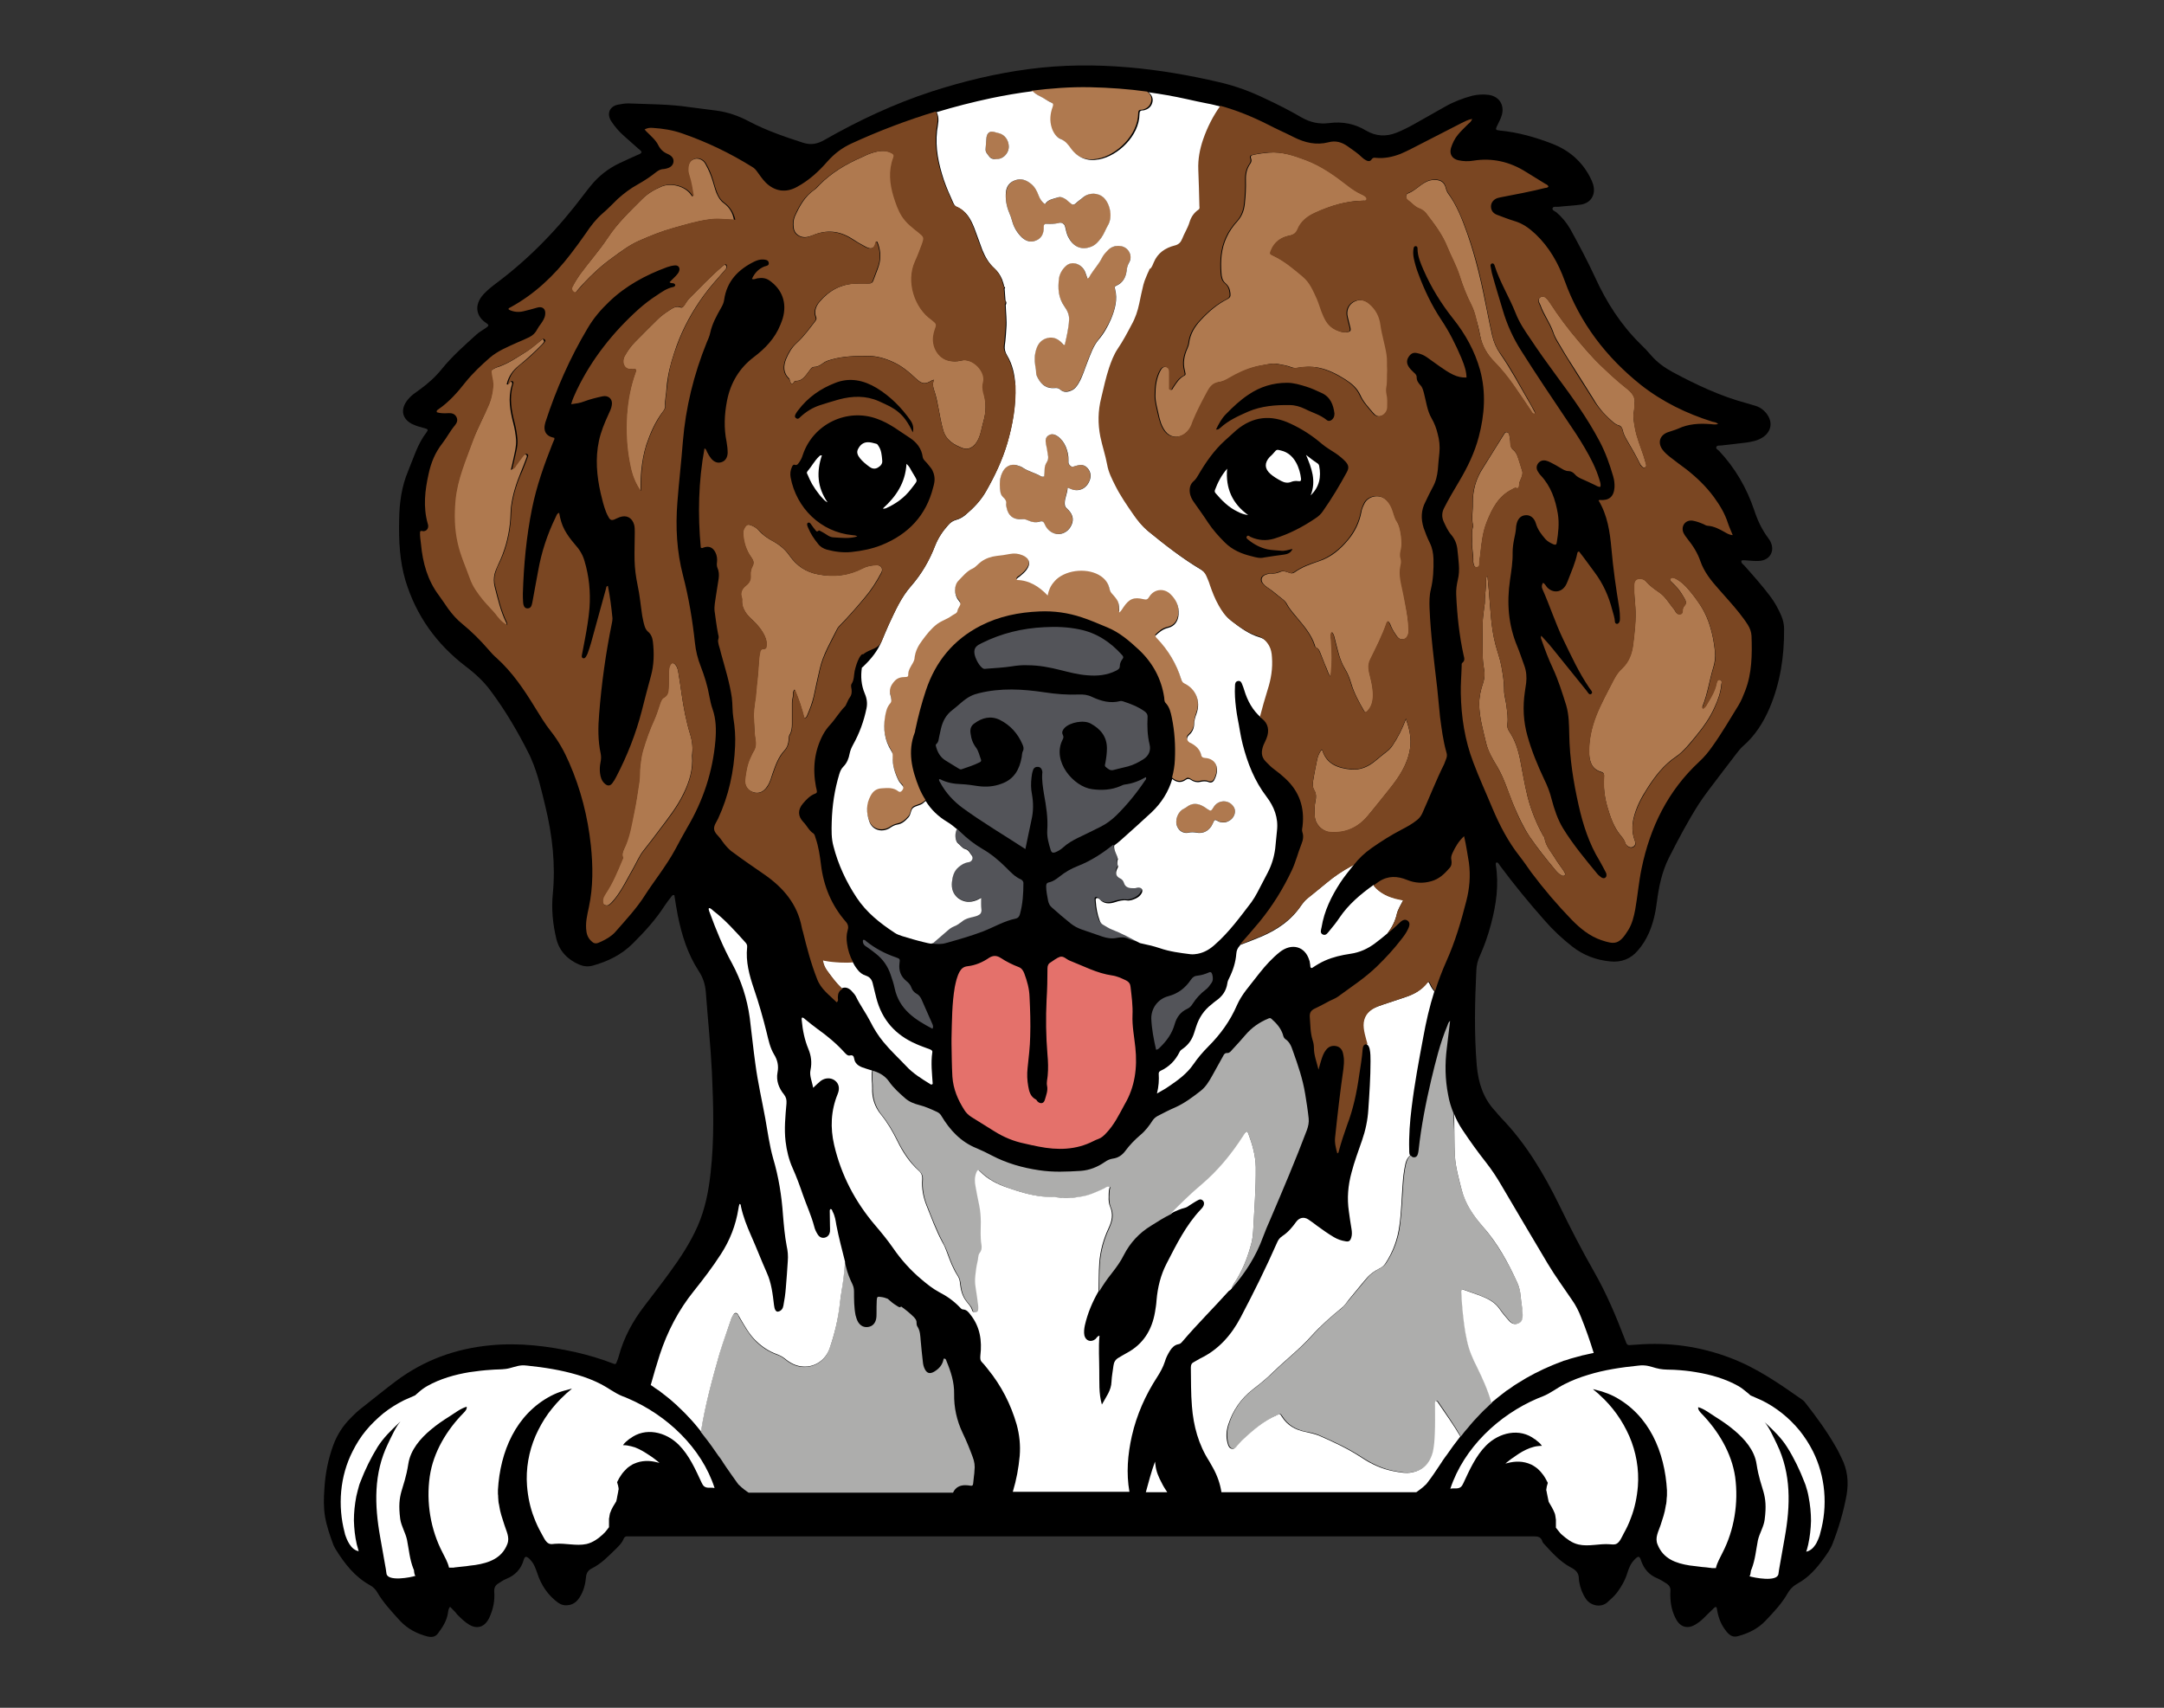 <?xml version="1.0" encoding="utf-8"?>
<!-- Generator: Adobe Illustrator 24.0.1, SVG Export Plug-In . SVG Version: 6.00 Build 0)  -->
<svg version="1.1" id="Layer_1" xmlns="http://www.w3.org/2000/svg" xmlns:xlink="http://www.w3.org/1999/xlink" x="0px" y="0px"
	 viewBox="0 0 990 781.2" style="enable-background:new 0 0 990 781.2;" xml:space="preserve">
<rect x="0" y="0" width="990" height="781.2" fill="#333333" stroke="none"/>
<style type="text/css">
	.st0{fill:#535459;}
	.st1{fill:#E4716B;}
	.st2{fill:#AF794F;}
	.st3{fill:#ADADAC;}
	.st4{fill:#FFFFFF;}
	.st5{fill:#7A4622;}
</style>
<g>
	<path d="M205.9,735c-0.7,0.8-0.8,1.7-0.9,2.4c-0.5,3.9-2.5,7-4.8,10c-1.2,1.5-2.9,1.6-4.6,1.2c-4.9-1.3-9.2-3.5-12.7-7.3
		c-3.7-4.1-7.5-8.1-10.3-12.9c-0.8-1.4-1.9-2.5-3.4-3.3c-7-3.9-11.6-9.9-15.7-16.5c-0.3-0.5-0.6-1.1-0.9-1.7
		c-1.6-4.3-3.1-8.6-3.9-13.1c-0.7-4.2-0.6-8.5-0.3-12.7c0.4-6.9,1.7-13.6,4.1-20.1c1.7-4.6,4.3-8.7,7.8-12.2c1.7-1.8,3.5-3.5,5.5-5
		c5.1-4,10.1-8.1,15.3-12c12.8-9.6,27.3-14.9,43.2-16.4c13.3-1.3,26.3,0.3,39.3,3.2c5.6,1.3,11.1,2.9,16.5,5c1.6,0.6,1.6,0.6,2.2-1
		c0.3-0.7,0.6-1.5,0.8-2.3c2.3-8.5,6.4-16,11.7-22.9c3.8-5,7.7-10,11.4-15.1c5-6.8,9.6-13.8,13-21.5c3.4-7.8,5-16,5.9-24.4
		c1.7-15.2,1.3-30.5,0.6-45.8c-0.6-12.3-1.9-24.5-2.8-36.8c-0.3-3.6-1.3-6.7-3.3-9.7c-5-7.7-7.7-16.3-9.5-25.2
		c-0.6-3.1-1.1-6.3-1.6-9.4c-0.8-0.3-1.1,0.3-1.4,0.7c-1.1,1.4-2.2,2.8-3.1,4.2c-4.1,6.4-9.2,11.9-14.5,17.2
		c-5.1,5.1-11.4,8.2-18.3,10.1c-2.1,0.6-4.1,0.4-6.1-0.4c-5.4-2.3-9.2-6.2-10.6-11.9c-1.6-6.7-2.3-13.5-1.6-20.5
		c1.3-13.5-0.2-26.8-3.4-40c-1.8-7.4-3.4-14.8-6.5-21.8c-0.3-0.7-0.6-1.5-1-2.2c-5-10-10.7-19.7-17.4-28.7
		c-3.2-4.4-7.2-8.1-11.6-11.4c-13.3-10.2-22.6-23.1-27.5-39.2c-2.7-9.1-3.1-18.4-2.9-27.8c0.1-7.7,1.1-15.2,4.1-22.3
		c2.5-6,4.3-12.4,8.4-17.7c0.9-1.2,0.7-1.5-0.8-1.9c-1.1-0.3-2.2-0.6-3.2-0.9c-0.9-0.3-1.8-0.7-2.7-1.1c-4.3-2.3-5.2-6.2-2.5-10.2
		c0.9-1.3,1.9-2.3,3.1-3.3c1.1-0.8,2.2-1.6,3.3-2.4c3.7-2.7,7.1-5.8,9.9-9.3c4.7-5.8,10.3-10.7,15.8-15.7c1.3-1.2,2.9-2,4.3-3
		c1.4-1,1.5-1.3,0.2-2.2c-4.2-2.6-6.2-7.9-1.2-13.3c1.8-1.9,3.8-3.5,5.8-5c15.4-11.5,28.5-25.2,40-40.5c1.1-1.4,2.1-2.8,3.3-4.2
		c3.6-4.4,8-7.8,13.1-10.2c2.7-1.3,5.4-2.5,8.1-3.7c0.7-0.3,1.6-0.5,1.9-1.3c-0.3-0.8-1-1.2-1.6-1.7c-2.1-1.9-4.2-3.7-6.3-5.6
		c-2.3-2-4.3-4.3-6-6.9c-2.1-3.3-0.8-6.7,3-7.5c1.6-0.3,3.1-0.6,4.8-0.6c9.3,0.4,18.7,0.3,28,1.7c4.1,0.6,8.3,1,12.4,1.6
		c5.3,0.7,10.3,2.5,15,5c7.8,4.1,16,6.9,24.3,9.6c3.8,1.3,6.8,0.7,10.1-1.2c15.6-8.9,31.8-16.5,48.9-22.1
		c14.5-4.7,29.4-8.3,44.6-10.3c15.1-2,30.3-2.1,45.5-0.8c14,1.2,27.9,3.6,41.6,6.8c7.4,1.7,14.4,4.3,21.2,7.6
		c5.6,2.6,11.1,5.4,16.4,8.5c4,2.3,8.2,3.2,12.7,2.6c6-0.8,11.7,0.3,16.8,3.4c4.6,2.7,9.2,2.9,14,1c2.8-1.1,5.5-2.5,8.2-4
		c4.6-2.6,9.2-5.2,13.8-7.8c4-2.3,8.2-3.9,12.6-5.1c2.5-0.6,5.1-0.7,7.6-0.4c4.7,0.7,7.2,4.5,6,9.1c-0.5,1.9-1.5,3.5-2.3,5.3
		c-0.7,1.5-0.5,1.7,1.2,1.9c8.5,0.8,16.6,3.1,24.5,6.2c7.3,2.9,13,7.8,16.7,14.7c0.7,1.3,1.3,2.6,1.7,4c1.2,4.5-1.1,8.3-5.7,9
		c-3.4,0.5-6.8,0.6-10.3,1c-0.9,0.1-2.3-0.3-2.6,0.6c-0.4,1,1.1,1.4,1.7,1.9c2.6,2.2,4.7,4.8,6.4,7.7c4,7.3,7.9,14.6,11.4,22.2
		c5.1,11.2,11.7,21.5,20.5,30.2c1.8,1.7,3.5,3.5,5.1,5.4c2.8,3.2,6.1,5.6,9.8,7.6c10.8,5.8,21.8,11,33.7,14.2
		c1.5,0.4,2.9,0.9,4.4,1.3c2.1,0.7,3.8,2,5.1,3.8c2.6,3.6,2,7.7-1.6,10.3c-2.5,1.8-5.4,2.3-8.3,2.7c-3.7,0.5-7.5,0.8-11.2,1.3
		c-0.7,0.1-1.8-0.2-2.1,0.7s0.8,1.2,1.3,1.8c7.3,7.8,12.6,16.9,16,27c1.5,4.6,3.5,8.9,6.4,12.8c0.2,0.3,0.5,0.7,0.7,1
		c2.8,4.6,0.3,9.3-5,9.5c-1.7,0.1-3.4-0.1-5-0.2c-0.9,0-1.9-0.3-2.9,0c-0.3,1.1,0.6,1.6,1.2,2.2c4.1,4.6,8.2,9.2,11.9,14.1
		c2.2,2.9,3.9,6,5.3,9.4c0.7,1.8,1.1,3.7,1.1,5.6c0.1,12.4-1.7,24.5-6.6,36.1c-2.9,6.8-6.8,12.9-12.4,17.7c-1,0.9-1.8,2-2.7,3.1
		c-4.4,5.7-8.7,11.4-13.1,17.2c-1.5,2-2.9,4-4.3,6.1c-5,7.9-9.4,16.2-13.6,24.5c-3.2,6.4-4.6,13.2-5.5,20.2
		c-0.6,4.9-1.7,9.8-3.7,14.3c-1.3,2.9-2.9,5.5-5,7.9c-3.3,3.9-7.6,5.5-12.6,5c-6.4-0.6-12.3-2.8-17.4-6.8c-4.6-3.6-8.9-7.6-12.7-12
		c-7.1-8-13.9-16.3-20.3-24.9c-0.5-0.6-0.7-1.5-1.6-1.6c-0.5,0.2-0.4,0.7-0.4,1c1.5,9.3,0.2,18.3-2.2,27.3c-1.3,5-3,9.8-5.1,14.5
		c-1,2.1-1.5,4.3-1.6,6.7c-0.7,14.5-1,28.9,0.2,43.4c0.7,7.8,2.9,15,8.5,20.9c0.9,1,1.7,2.1,2.7,3.1c11.3,11.7,19.5,25.5,26.6,40
		c5,10.3,10.2,20.4,15.9,30.4c5.6,9.8,10,20.2,14,30.7c0.2,0.6,0.5,1.2,0.7,1.8c0.3,0.8,0.8,1.1,1.6,1c1-0.1,2.1-0.1,3.1-0.2
		c14.8-1.2,29.1,0.8,43,6.1c12.1,4.6,22.4,11.8,32.8,19.1c0.6,0.4,1.1,0.9,1.5,1.5c5.1,6.5,9.9,13.1,14,20.3
		c0.9,1.5,1.6,3.1,2.4,4.7c2.8,5.4,3.4,11,2.4,17c-1.4,7.7-3.6,15.1-6.4,22.3c-1,2.6-2.6,4.8-4.2,7c-3.2,4.4-6.8,8.5-11.7,11.2
		c-2,1.1-3.6,2.6-4.7,4.6c-2.7,4.7-6.4,8.6-10.1,12.5c-3.4,3.6-7.7,5.7-12.4,7c-2.4,0.7-3.8-0.1-5.4-2c-2.5-3-3.8-6.4-4.4-10.2
		c-0.1-0.4-0.1-0.8-0.4-1.1c-0.7,0-1.1,0.6-1.5,1c-1.5,1.4-2.9,2.8-4.3,4.2c-1.1,1.1-2.3,2-3.6,2.8c-3.4,2.1-6.8,1.4-8.8-2.2
		c-1.7-3-2.5-6.2-2.7-9.6c-0.1-1.2-0.1-2.4,0-3.6c0.1-1.4-0.5-2.4-1.6-3.2c-1.5-1-3-1.9-4.6-2.6c-3.6-1.5-5.9-4.2-7.2-7.9
		c-0.7-2.3-1.3-2.4-3-0.6c-1.7,1.7-2.6,3.8-3.3,6.1c-1,3.3-2.7,6.3-4.8,9.1c-1.3,1.7-2.9,3-4.4,4.4c-3,2.6-7.6,1.5-9.7-1.5
		c-1.6-2.3-2.6-4.9-3.1-7.7c-0.1-0.6-0.2-1.1-0.2-1.7c0-2.6-1.5-4-3.7-5.1c-4.9-2.6-8.5-6.7-12.2-10.7c-0.3-0.3-0.7-0.8-0.8-1.2
		c-0.6-2-2-2.3-3.8-2.3c-137.7,0-275.4,0-413.2,0c-0.5,0-1,0-1.4,0c-0.9-0.1-1.5,0.2-1.9,1.1c-0.7,1.9-2.2,3.3-3.6,4.7
		c-3.4,3.3-6.6,6.7-11,8.9c-1.5,0.7-2.4,1.9-2.6,3.8c-0.3,3.4-1.1,6.6-3,9.5c-1.3,2-3,3.3-5.4,3.5c-1.6,0.2-3-0.2-4.3-1.1
		c-4.7-3.4-7.8-8-9.6-13.5c-0.7-2-1.3-3.9-2.7-5.6c-0.4-0.4-0.7-0.9-1.1-1.2c-1.3-1.1-1.9-1-2.4,0.6c-1.2,4.3-4,7.2-8.1,8.8
		c-1.2,0.5-2.2,1.2-3.3,1.9c-1.6,0.9-2.2,2.1-2.1,4c0.3,3.8-0.4,7.5-1.9,11c-0.3,0.8-0.7,1.6-1.2,2.3c-2,3-5.1,3.6-8.2,1.8
		c-2.2-1.3-3.9-3-5.7-4.8C208.4,737.4,207.1,736.3,205.9,735z"/>
</g>
<g>
	<path class="st0" d="M450,305.9c0.3,0.1,0.8,0.1,1.2,0c3.9-0.3,7.9-0.5,11.8-1.1c2.4-0.4,4.9-0.6,6.9-0.5c5.5,0,10.4,1,15.2,2.2
		c4,1,8.1,2.1,12.3,2.4c4.6,0.4,9,0,13.2-2.1c0.9-0.5,1.7-0.9,1.7-2.1s0.5-2.3,1.2-3.2c0.6-0.7,0.4-1.3-0.2-1.9
		c-5.3-5.9-11.6-10.1-19.5-11.7c-5.3-1.1-10.7-1.3-16.1-1c-10.1,0.5-19.6,2.8-28.6,7.3c-2.1,1-3.7,2-3.3,4.8
		C446.1,301.1,448.1,305.1,450,305.9z"/>
	<path class="st0" d="M467.1,402.3c-2.8-1.2-4.8-3.4-6.9-5.5c-3.3-3.3-6.8-6.2-10.8-8.5c-3.6-2.1-6.9-4.7-9.9-7.6
		c-0.6-0.5-1.1-1.1-1.7-1.6c-1.1,1.6-1,5.2,0.4,6.4c1.1,1,2.1,2.4,3.4,2.7c1.8,0.5,2.2,1.9,3,3c0.9,1.1,0,2.8-1.4,3
		c-1.9,0.2-3.3,1.1-4.7,2.3c-2.1,1.8-2.7,4.2-3,6.8c-0.3,3,0.4,5.6,2.9,7.4c2.6,2,5.4,2.2,8.4,0.9c0.7-0.3,1.4-0.7,2.1-1.1
		c0,1.8-0.2,3.6,0.1,5.2c0.3,1.7-0.4,2.4-1.9,3c-0.7,0.3-1.4,0.4-2.1,0.6c-1.7,0.4-3.4,0.9-4.8,2c-1.1,0.9-2.4,1.8-3.8,2.3
		c-1.2,0.4-2.1,1.2-3,2c-2.2,1.9-4.4,3.8-6.6,5.7c-0.1,0.1-0.3,0.2-0.4,0.3c2.1,0.3,4.2,0.4,6.3-0.2c5.7-1.6,11.4-3.2,16.9-5.3
		c5-1.9,9.7-4.8,15.1-5.9c1-0.2,1.6-0.9,1.9-2c1.3-4.7,1.6-9.5,1.6-14.4C468.1,403.2,467.8,402.7,467.1,402.3z"/>
	<path class="st0" d="M520.5,405.5c-0.6,0-1.1,0.3-1.7,0.3c-2.1,0-4.1,0-4.9-2.6c-0.2-0.7-0.7-1.5-1.3-1.7c-2.7-1.2-2.6-3-1.4-5.2
		c0.1-0.1,0.1-0.3,0.1-0.5c-0.3-1-0.4-1.9-0.2-2.9c0.2-0.2,0.2-0.4,0.1-0.5c-0.4-2-1.8-3.6-1.7-5.8c-0.1-0.1-0.1-0.1-0.2-0.2
		c-4.9,3.9-10.2,7.4-16.1,9.7c-3.1,1.2-5.9,2.8-8.5,4.9c-1.4,1.1-2.9,2.2-4.7,2.6c-1.2,0.2-1.4,0.9-1.4,1.9c0,2.2,0.5,4.4,0.9,6.6
		c0.3,1.3,0.8,2.3,1.8,3.1c2.8,2.5,5.7,5,8.6,7.3c1.5,1.2,3.1,2,5,2.7c3.1,1.1,6.2,2.1,9.3,3.2c2.3,0.8,4.5,1.1,6.9,0.6
		c1.6-0.3,3.4-0.4,5,0.4c1.3,0.6,2.8,0.9,4.2,1.3c0.2,0.1,0.5,0.1,0.7,0.2c-4.2-2.2-8.4-4.5-12.8-6.2c-1.4-0.5-2.6-1.4-3.9-2.1
		c-0.8-0.5-1.4-1.1-1.7-2c-1.1-2.9-1.7-5.8-1.8-8.9c0-0.5-0.2-1.1,0.3-1.3c0.6-0.3,1.2,0.1,1.5,0.5c2,2.2,4.5,2.1,7,1.3
		c1.8-0.6,3.5-1,5.5-0.8c1.4,0.2,2.8-0.3,4-0.9c1.1-0.6,2.1-1.3,2.7-2.4C522.9,406.6,522.1,405.4,520.5,405.5z"/>
	<path class="st0" d="M525,328.1c0.1-1.3-0.5-2.1-1.5-2.8c-3-2.1-6.4-3.4-9.8-4.5c-0.4-0.1-0.8-0.2-1.2-0.1c-4.6,1.2-8.8,0-12.9-1.9
		c-2-1-4-1.2-6.2-1.1c-5.2,0.2-10.3-0.2-15.5-1c-10-1.5-20.1-2.1-30.1,0.4c-1.3,0.3-2.5,0.7-3.7,1.3c-3.2,1.6-5.6,4.3-8.4,6.4
		s-4.4,5-5.2,8.4c-0.3,1.2-0.5,2.4-0.8,3.6s-0.2,2.6-1.4,3.6c-0.4,0.4-0.1,0.9,0,1.4c0.7,2.5,2,4.7,4.3,6.1c1.9,1.2,3.8,2.3,5.7,3.5
		c0.5,0.3,1,0.7,1.6,0.5c2.8-1,5.6-1.8,8.3-3.2c0.5-0.2,0.8-0.6,0.6-1.2c-0.7-1.8-1.1-3.9-2.2-5.4c-1.6-2.1-2.3-4.2-2.6-6.7
		c-0.3-2,0.3-3.5,1.8-4.5c3.5-2.6,7.5-3.6,11.6-1.6c4.8,2.4,8.3,6.3,10.4,11.3c0.4,0.9,0.7,1.9,0.2,2.9c-0.5,0.9-0.4,1.9-0.6,2.9
		c-1,5.6-3.5,10.1-9.2,12.1c-3.4,1.3-7,1.6-10.7,1.1c-2.6-0.4-5.2-0.8-7.8-0.9c-3.4-0.1-6.7-0.7-9.7-2.3c-0.1,0-0.3,0.1-0.4,0.1
		c-0.1,0.6,0.3,1.1,0.6,1.6c2.5,4.6,6,8.4,10.2,11.5c9.2,6.7,18.9,12.4,28.7,18.8c1-4.6,1.8-9,2.8-13.4c0.9-3.9,0.9-7.8,0.2-11.7
		c-0.5-2.5-0.5-5.1-0.2-7.6c0.1-1.1,0.3-2.3,0.7-3.4c0.3-1,1.1-1.6,2.3-1.5c1.1,0.1,1.7,0.9,1.9,1.9c0.1,0.4,0.1,0.8,0,1.2
		c-0.2,3.1,0.3,6.2,0.8,9.3c1,5.5,1.9,11,1.5,16.6c-0.2,3.2,0.7,6.2,1.6,9.1c0.4,1.2,1,1.3,2,1c1.3-0.5,2.5-1.2,3.6-2.2
		c2.1-1.9,4.5-3.3,7-4.5c3.4-1.6,6.8-3.3,10.2-5c2.6-1.3,4.9-3,7-5c5-4.9,9.4-10.3,13.3-16.1c0.3-0.4,0.8-0.8,0.4-1.6
		c-3.1,1.8-6.3,3-9.8,3.4c-0.6,0.1-1.1,0.4-1.6,0.6c-4.3,1.9-8.7,2.1-13.2,1.5c-8.4-1.1-18.5-12.7-13.5-22.6
		c0.4-0.7,0.6-1.4,0.1-2.3c-0.6-1.2,0-2.2,0.8-3.1c2.5-2.6,8.8-3.8,12-2c4.4,2.4,7.4,5.9,7.4,11.3c0,2.2-0.3,4.4-0.7,6.6
		c-0.1,0.6-0.5,1.4,0.1,1.9c1.1,0.9,2.1,1.9,3.7,1.4c2.1-0.6,4.3-1,6.5-1.6c2.6-0.7,4.9-1.9,7.1-3.3c2.5-1.6,3.5-4.1,2.8-6.8
		C524.9,336.3,524.8,332.2,525,328.1z"/>
	<path class="st0" d="M421.6,457.2c-0.5-1.1-1.2-2.1-2.4-2.7c-1-0.6-1.8-1.5-2.2-2.6c-0.4-1.3-1.2-2.2-2.3-3.1
		c-2.6-2.1-3.6-4.8-3.2-8.1c0.3-2.1,0.2-2.1-1.7-2.8c-5-1.7-9.5-4.1-13.6-7.4c-0.3-0.3-0.7-0.8-1.4-0.5c-0.2,1.3,0.3,2.3,1.5,3
		c1.4,0.9,2.8,2,4.2,3.1c3.4,2.6,5.7,5.9,7,9.9c0.7,2,1.4,4.1,1.8,6.1c2.1,9.7,9.3,14.3,17.3,18.5c0.5-0.9,0.2-1.6-0.1-2.3
		C424.9,464.7,423.2,460.9,421.6,457.2z"/>
	<path class="st0" d="M554.6,445.8c-0.3-1-0.7-1.4-1.7-0.9c-1.6,0.7-3.2,1.2-5,1.4c-1.4,0.1-2.3,0.7-3.1,1.9
		c-2.5,3.7-5.8,6.3-10.3,7.5c-4.7,1.2-7.9,5.5-7.8,10.3c0.2,4.7,1.1,9.4,2.2,14.2c0.9-0.1,1.3-0.6,1.7-1c3.1-3,5.6-6.4,6.8-10.7
		c0.9-3.2,2.7-5.6,5.7-7c1.1-0.5,1.9-1.3,2.5-2.3c1.6-2.5,3.6-4.7,6-6.5c1.1-0.8,1.8-1.9,2.6-3C555,448.6,555,447.3,554.6,445.8z"/>
</g>
<g>
	<path class="st1" d="M519.4,479.1c-0.5-4.9-1.5-9.7-1.3-14.7c0.2-4.4-0.4-8.7-0.9-13c-0.1-1.3-0.7-2.2-2-2.9c-2.1-1-4.2-2-6.5-2.3
		c-6.9-1-13-4.3-19.4-6.8c-1.5-0.6-2.7-2.2-4.4-1.7c-1.5,0.5-2.8,1.6-4.2,2.5c-1.1,0.6-1.5,1.5-1.5,2.8c0,4.8-0.1,9.5-0.4,14.3
		c-0.4,8.4-0.3,16.7,0.4,25.1c0.3,3.2,0.4,6.4,0.1,9.6c-0.1,1.5-0.6,3.1-0.3,4.6c0.5,2.3-0.4,4.4-1,6.5c-0.5,1.8-2.1,2-3.4,0.7
		c-0.3-0.3-0.4-0.8-0.8-0.9c-2.4-1.3-3-3.6-3.4-6c-0.5-2.8-0.6-5.5-0.3-8.3c0.5-4.8,1.1-9.6,1.2-14.5c0.2-6,0-12-0.3-18
		c-0.1-3.8-1.1-7.3-2.4-10.8c-0.5-1.3-1.2-2.4-2.5-2.9c-2.9-1.1-5.7-2.5-8.3-4.2c-1.7-1.1-3.4-1.3-5.4,0c-2.9,2-6.2,3.4-9.8,3.8
		c-1.8,0.2-2.8,1.1-3.6,2.5c-1.2,2.2-1.7,4.6-2.2,7c-1.3,7.6-1.3,15.3-1.5,23.6c0,0.6,0,1.2,0,1.8c0,0.2,0,0.4,0,0.6
		c0.1,4.5,0.1,9.7,0.4,15c0.4,5.7,2.5,10.6,5.5,15.3c0.8,1.3,1.9,2.3,3.1,3.1c3.6,2.2,7.1,4.4,10.6,6.6c4.3,2.7,8.9,4.6,13.8,5.6
		c2.2,0.5,4.3,1,6.5,1.4c8.6,1.7,17,1.6,25-2.5c0.7-0.4,1.5-0.7,2.3-1c1.4-0.5,2.5-1.5,3.5-2.6c3.7-3.8,6-8.6,8.5-13.2
		C519.2,497.3,520.4,488.4,519.4,479.1z"/>
</g>
<g>
	<path class="st2" d="M542.4,356.2c0.9-0.7,1.5-0.5,2.4,0.1c1.2,0.8,2.5,1.2,4,0.9c1.4-0.3,2.7-0.5,4.1,0.1c1,0.4,2,0,2.5-1
		c2.6-5.1,1-9.8-4.3-10.1c-1-0.1-1.4-0.5-1.7-1.4c-0.6-2.5-2.3-4.1-4.5-5.3c-0.2-0.1-0.5-0.2-0.7-0.3c-1.5-1-1.7-2.3-0.3-3.5
		c1.4-1.3,2.2-2.9,2.3-4.8c0.1-1.8,0.5-3.3,1.1-5c2-5.6-0.3-11.3-5.6-13.8c-0.9-0.4-1.2-1-1.4-1.8c-2.2-7.2-6-13.4-11.2-18.9
		c-0.3-0.3-0.6-0.6-0.6-1.1c1.6-1.6,3.3-3.1,5.8-3.6c3-0.7,4.5-3.1,4.8-6.2c0.3-3.7-1.2-6.8-3.8-9.3c-3.1-2.9-7.6-2.3-9.7,1.4
		c-0.7,1.1-1.2,1.4-2.5,1c-4.4-1.2-6.6-0.2-9.2,3.6c-0.6,0.8-1,1.8-2,2.5c0-4.8-0.1-5.2-3.5-8.9c-0.6-0.7-0.8-1.4-1-2.2
		c-0.5-2.3-1.8-4.1-3.8-5.5c-5.7-4-15.3-3.2-20.4,1.4c-0.4,0.4-0.8,0.8-1.2,1.3c-1.5,1.7-2.4,3.7-2.8,6.1c-4.1-4.2-8.5-6.9-14.2-7.1
		c0.1-1,0.8-1.1,1.3-1.5c1.2-0.9,2.3-1.9,3.2-3.1c2.1-2.7,1.4-5.3-1.8-6.7c-1.9-0.8-3.8-1-5.8-0.6s-4,0.7-6.1,0.9
		c-2.5,0.2-4.9,1.1-7,2.6c-1.3,1-2.3,2.5-3.8,3.1c-2.8,1.3-4.6,3.6-6.6,5.6c-2.2,2.2-2,6.6,0,9c1.1,1.3,1.1,1.7,0.2,3.2
		c-0.2,0.4-0.6,0.9-0.6,1.3c-0.1,1-0.7,1.5-1.6,1.9c-1.1,0.5-2,1.3-3.1,1.9c-1.6,0.8-3.2,1.4-4.6,2.5c-2.7,2-4.8,4.6-6.8,7.4
		c-1.8,2.5-3.3,5.2-3.6,8.3c-0.1,0.8-0.4,1.5-0.8,2.2c-0.9,1.7-2.1,3.3-2.1,5.3c0,0.9-0.7,1.1-1.5,1.1c-1.8,0-3.5,0.4-4.8,1.9
		c-1.7,1.9-2.6,3.9-1.8,6.5c0.3,1.1,0.7,2.6-0.1,3.6c-1.6,1.8-2,3.9-2.4,6.2c-0.9,5.5-0.2,10.7,2.8,15.5c0.6,0.9,0.7,1.7,0.7,2.7
		c-0.2,3.9,1,7.5,2.7,11c0.4,0.9,1.2,1.6,1.8,2.3c0.6,0.8,0.4,1.5-0.2,2.2c-0.5,0.6-1,0.9-1.7,0.4c-2.3-1.8-4.9-1.6-7.5-1.4
		c-2.5,0.1-4.1,1.3-5.2,3.4c-2.1,3.8-2.1,7.9-0.6,11.8c1.6,4.4,6.3,5,9.5,2.9c1-0.7,2.1-1.2,3.3-1.5c2.2-0.4,3.8-1.8,5.2-3.4
		c1.1-1.3,0.9-3.4,2.1-4.3s3.1-1,4.4-2c0.5-0.3,0.9-0.7,1.3-1.1c-1.1-1.7-2.1-3.6-2.9-5.5c-3.3-8.2-5.4-16.6-2-25.3
		c0.1-0.3,0.2-0.6,0.2-1c1.3-6.2,2.9-12.3,4.9-18.3c4.4-13.2,12.6-23.2,25.1-29.6c8.4-4.3,17.4-6.1,26.8-6.5
		c6.7-0.3,13.1,0.6,19.4,2.7c4,1.3,7.8,3,11.7,4.6c5.6,2.3,10.1,6.2,14.4,10.2c6.2,5.8,10.3,13.1,11.6,21.8c0.1,0.9,0,1.9,0.7,2.6
		c1.8,1.9,2.3,4.3,2.8,6.7c1.3,6.3,1.7,12.7,1.4,19.1c-0.1,2.9-0.6,5.7-1.3,8.3c0.2,0.1,0.3,0.3,0.5,0.4
		C538.5,357.5,540.5,357.6,542.4,356.2z"/>
	<path class="st2" d="M480.5,46.7c0.8,0.3,0.8,0.8,0.5,1.8c-1.2,3.2-1.5,6.5-0.4,9.8c0.7,2.1,2.1,4.1,3.9,4.9c2.4,1,3.5,2.7,4.9,4.5
		c3.2,4.3,7.5,5.9,12.8,4.9c8.7-1.6,18.4-10.9,18.5-20.7c0-1.1,0.3-1.7,1.5-1.7c0.3,0,0.6-0.1,1-0.2c2-0.6,3.2-2,3.5-4
		c0.3-1.6-0.5-3-1.9-4.1c-8.6-1.2-17.3-1.8-26-2c-9-0.2-18,0.5-26.9,1.6c1,1,2.1,1.7,3.4,2.3C477.1,44.6,478.6,45.9,480.5,46.7z"/>
	<path class="st2" d="M510.9,130.5c2.8-1.3,4.1-3.6,4.5-6.6c0.2-1.4,0.5-2.7,1.2-4c1.8-3.1-0.5-7.4-4.7-7.5c-1.8,0-3.5,0.5-4.9,1.7
		c-1.2,1-2.3,2.2-2.9,3.6c-1.4,2.9-3.6,5.2-5.3,7.9c-0.4,0.6-0.5,1.4-1.4,1.7c-0.4-1.1-0.7-2.1-1.1-3.1c-1.6-3.7-5.9-5.1-8.7-2.7
		c-1.7,1.5-2.9,3.6-3.2,5.6c-0.6,4.4-0.4,8.9,2.4,12.9c1.3,1.8,2.3,3.8,2.2,6.1c-0.2,4-1,7.8-2,11.6c-0.8-0.1-1-0.5-1.2-0.8
		c-1.7-2.1-3.9-3-6.6-2.4s-4.3,2.5-5.2,5.1c-0.8,2.5-0.9,5-0.5,7.5c0.2,1.1,0.4,2.1,0.4,3.2c0,1,0.4,1.8,0.9,2.7
		c1.6,3,4,4.7,7.6,4.4c0.9-0.1,1.8,0,2.5,0.7c1.5,1.4,3.3,1.1,5,0.5c1.9-0.7,2.9-2.3,3.8-4c1.6-2.9,2.5-6,3.7-9.1
		c1.4-3.5,2.6-7.2,5-10.1c2.4-3,4.3-6.2,5.8-9.6c1.9-4.4,3.1-9,1.8-13.8C509.8,131.2,510.2,130.8,510.9,130.5z"/>
	<path class="st2" d="M489.6,223.6c4,1.6,7.7-0.2,9-4.4c0.6-2,0-3.7-1.3-5.2c-1.3-1.4-3-1.6-4.8-1c-0.5,0.2-1,0.2-1.4,0.4
		c-0.9,0.4-1.4-0.2-1.9-0.7c-0.6-0.6-0.5-1.4-0.5-2.1c0.1-2.2-0.4-4.2-1.2-6.2c-0.8-1.9-1.9-3.6-3.7-4.8c-1.2-0.8-2.7-1.5-4.1-0.5
		c-1.4,0.9-1.6,2.4-1.3,3.9c0.3,1.7,0.5,3.4,0.9,5.1c0.2,1.3,0.1,2.4-0.6,3.5c-0.7,1-0.9,2-0.9,3.2c0,1-0.1,2.1-0.2,3.1
		c-0.8,0.4-1.4,0-2-0.3c-2.5-1.4-5.3-2-7.7-3.6c-0.9-0.6-1.9-0.9-2.9-1.2c-2.5-0.7-5,0.4-6.2,2.7c-1.6,2.8-1.6,5.9-1.3,9
		c0.1,1.2,0.5,2.2,1.4,3s1.4,1.7,1.3,3c-0.1,0.6,0.1,1.1,0.2,1.7c0.6,3.5,3,5.5,6.6,5.3c1.1-0.1,2.1,0.1,3.1,0.5
		c1.7,0.9,3.6,1.2,5.5,0.6c1.4-0.4,1.8,0.1,2.3,1.3c0.8,1.9,2.3,3.4,4.3,4.1c2.8,0.9,5.9-0.4,7.4-2.9c1.7-2.9,1.4-5.4-0.9-7.8
		c-0.3-0.3-0.6-0.6-0.9-0.9c-0.7-0.6-0.9-1.3-0.8-2.3c0-2.4,1.3-4.5,1.3-7C488.9,223.3,489.2,223.4,489.6,223.6z"/>
	<path class="st2" d="M461.6,96.9c0.6,1.4,1.1,2.9,1.5,4.3c0.8,2.9,2.4,5.4,4.6,7.5c1.8,1.7,4,2.3,6.4,1.3c2.3-0.9,3.3-2.8,3.5-5.2
		c0-0.2,0-0.5,0-0.7c-0.2-1.2,0.2-1.8,1.6-1.7c1.6,0.1,3.3,0,4.9-0.3c0.8-0.1,1.4-0.4,2.2,0.1c0.9,0.5,1,1.2,1.2,2
		c0.3,1.4,0.6,2.7,1.2,4c2.1,4.4,5.8,6.7,10.7,4.6c2-0.8,3.3-2.4,4.5-4c1.3-1.8,2-3.9,3.1-5.8c2-3.4,1.3-9.4-1.9-12.5
		c-2.6-2.6-6.9-2.6-9.5-0.2c-1,0.9-2.2,1.6-3.2,2.6c-1.1,1-1.7,0.9-2.9-0.2c-0.5-0.4-0.9-0.9-1.5-1.3c-1.2-0.8-2.5-1.6-3.9-1.1
		c-2.1,0.8-4.6,0.9-5.9,3.1c-1.6-1.1-2.4-2.4-3-4.1c-0.7-1.9-1.7-3.8-3.3-5.1c-2.2-1.8-4.6-2.8-7.5-1.7c-2.5,0.9-3.8,2.9-4.1,5.4
		C459.9,91,460.4,94.1,461.6,96.9z"/>
	<path class="st2" d="M555.3,369c-1.4,2.1-1.4,2.1-3.4,0.7c-0.3-0.2-0.7-0.5-1-0.7c-2.8-1.6-5.5-2-8.2,0.2c-0.3,0.3-0.7,0.4-1,0.6
		c-2.9,1.3-4.4,5.3-3.1,8.3c0.9,2,3,3.2,5.2,2.7c1.2-0.3,2.4-0.2,3.6,0c2.9,0.5,5.2-0.5,6.8-3c0.4-0.7,0.8-1.4,1.1-2.2
		c0.3-0.6,0.7-0.9,1.3-0.4c0.9,0.6,1.9,1,3.5,0.9c-0.1,0,0.3,0,0.7-0.1c1.9-0.5,3.4-1.7,4-3.7c0.5-1.6,0-3.1-1.2-4.3
		C561.2,365.7,557.1,366.2,555.3,369z"/>
	<path class="st2" d="M455.3,72.8c1,0.1,1.8-0.1,2.6-0.4c2.2-0.9,3.7-3.2,3.6-5.6c-0.1-2.8-1.8-5.2-4.3-5.9
		c-0.6-0.2-1.3-0.3-1.9-0.5c-2.1-0.7-3.7,0.2-4,2.4c-0.2,1.7-0.2,3.4-0.4,5.1c-0.2,1.6,0.8,2.5,1.6,3.5
		C453.3,72.5,454.3,72.7,455.3,72.8z"/>
	<path class="st2" d="M584.7,166.5c2.1,0.4,4.2,0.7,6.2,1.5c1,0.4,2,0.4,3.1,0.2c3.1-0.5,6.2-0.6,9.3,0c4.4,0.9,8.3,2.9,12.1,5.3
		c3,1.9,5.5,4,7,7.3c1.3,3,3.6,5.4,5.7,7.9c1,1.2,2.1,2.1,3.8,1.6s3.1-2.2,3.1-4c0-2,0.2-3.9-0.3-5.9c-0.2-1-0.3-2.2-0.1-3.2
		c0.6-2.6,0.3-5.2,0.4-7.9c-0.2-2.3,0.1-4.7-0.3-7.1c-0.7-4.6-2.1-9-2.8-13.7c-0.5-3.7-2.2-7-5.2-9.5c-2.3-2-5-2.3-7.5-0.8
		c-2.3,1.4-3.3,4-2.6,6.8c0.4,1.5,0.7,3,1.1,4.5c0.5,1.8,0.2,2.3-1.7,2.5c-2,0.1-3.9-0.6-5.6-1.6c-3-1.8-4.3-4.8-5.5-7.9
		c-0.7-1.9-1.3-3.9-2.1-5.8c-1.6-3.7-3.2-7.4-6.4-10.1c-4.3-3.6-8.5-7.2-13.6-9.6c-1.7-0.8-1.7-0.9-1-2.6c1.5-3.7,4.5-5.9,8.3-6.6
		c2-0.4,3.1-1.2,3.8-2.9c1.5-3.7,4.4-6,8-7.6c7-3.2,14.2-5.4,22-5.5c0.5,0,1.2,0.2,1.5-0.5c0.3-0.8-0.3-1.2-0.8-1.6
		c-0.5-0.3-1-0.6-1.5-0.8c-2.2-1.1-4.3-2.4-6.2-3.9c-6-4.7-12.2-9.1-19.4-11.8c-5.5-2.1-11-3.9-16.9-3.4c-2.4,0.2-4.7,0.5-7,1
		c-0.9,0.2-1.8,0.5-1.2,1.8c0.3,0.8,0.1,1.6-0.4,2.3c-1.6,2.2-2.1,4.8-2,7.5c0.1,3.6-0.1,7.2-0.5,10.8c-0.3,2.9-1.2,5.5-3.2,7.8
		c-2.1,2.3-3.9,4.8-5.2,7.7c-2.4,5.2-2.7,10.6-2.3,16.1c0.1,1.7,0.4,3.5,1.8,4.7c1.5,1.3,2.1,2.7,2.3,4.6c0.2,1.5-0.2,2.1-1.3,2.7
		c-4.8,2.4-8.7,5.8-12.3,9.7c-2.8,3-4.8,6.4-5.3,10.5c-0.1,0.8-0.4,1.6-0.7,2.3c-1.5,3.3-2.2,6.7-1.2,10.3c0.1,0.3,0.1,0.7,0.2,1
		c0.2,0.5,0.1,1-0.4,1.2c-2.4,1.2-3.7,3.4-5.1,5.5c-0.3,0.4-0.4,1.2-1.2,1c-0.6-0.2-0.4-0.8-0.4-1.3c0-2.3,0-4.6,0-6.9
		c0-1.1-0.5-2-1.5-2.2c-1.2-0.3-2,0.3-2.6,1.3c-2.1,3.7-2.5,7.8-2.5,11.8c0,2.7,0.8,5.5,1.4,8.2c0.6,2.8,1.3,5.6,3.1,8
		c2.1,2.8,5.5,3.4,8.5,1.6c2.5-1.5,3.7-3.9,4.8-6.4c2-4.6,4.2-9,6.6-13.4c1.3-2.4,2.6-3.9,5.4-4.3c2.6-0.4,4.9-2.2,7.3-3.4
		c3.8-2,7.7-3.5,12-4.2C579.8,166.7,582.2,166,584.7,166.5z"/>
	<path class="st2" d="M786.7,310.9c-1.1-0.2-1.3,1.1-1.5,1.9c-0.7,3-2.2,5.6-3.7,8.2c-0.7,1.1-1.1,2.4-2.5,3.1
		c-0.3-0.5-0.2-0.8-0.1-1.1c2.3-5.7,3.1-11.8,4.9-17.7c0.7-2.3,1-4.6,0.8-7c-0.2-2.1-0.5-4.2-0.9-6.3c-1.1-5.4-2.8-10.6-5.9-15.3
		c-1.5-2.3-3.2-4.6-5-6.7c-1.8-2.2-3.9-4.2-6.5-5.5c-0.7-0.3-1.5-0.6-2.1,0.1c-0.6,0.8,0.2,1.3,0.7,1.8c0.6,0.6,1.2,1.2,1.7,1.7
		c1.7,1.7,2.9,3.7,4.1,5.8c0.6,1.1,0.9,2.1-0.1,3.1c-0.4,0.5-0.7,1.1-0.8,1.8c-0.1,0.9,0,1.9-1.2,2.1s-1.8-0.6-2.3-1.5
		c-0.3-0.5-0.6-1-1-1.4c-2-2.5-3.6-5.3-6.3-7.1c-2.2-1.5-4.3-3-6-5c-0.6-0.7-1.4-1.1-2.4-1.2c-1.9-0.2-3,0.6-3,2.6
		c0,0.4,0,0.8,0,1.2c-0.1,3,0.3,6,0.5,9.1c0.4,5.7-0.3,11.4-1,17.1c-0.5,4.1-1.9,7.9-5,10.9c-1.6,1.5-2.8,3.2-3.8,5.1
		c-2.7,5.4-5.7,10.7-8,16.4c-2.2,5.6-3.5,11.4-3.3,17.5c0.2,3.9,1.3,7.3,5.6,8.5c1.3,0.4,1.3,1.3,1.2,2.3c-0.3,4.6,0.2,9.1,1.5,13.6
		c1.4,4.8,3,9.5,6.3,13.4c0.8,0.9,1.5,1.9,1.9,3.1c0.2,0.8,0.8,1.4,1.6,1.8c0.7,0.4,1.4,0.4,2.1,0c0.7-0.4,1-1.1,0.9-1.9
		c-0.1-0.5-0.2-1-0.4-1.4c-1.1-3.2-1.1-6.3-0.4-9.6c1.2-5.1,3.5-9.5,6.3-13.8c3.5-5.5,7.5-10.7,13.1-14.5c1.7-1.1,3.2-2.6,4.6-4.1
		c1.6-1.7,3.1-3.6,4.6-5.4c3.3-4,6.3-8.2,8.4-12.9c1.6-3.4,2.9-7,3.2-10.8C787.7,312.3,787.9,311.1,786.7,310.9z"/>
	<path class="st2" d="M602.1,296.2c1.4,0.6,1.7,1.9,2.2,3.1c0.9,2.1,1.6,4.3,2.6,6.4c0.5,1.2,0.8,2.6,1.9,3.9
		c0.9-6,0.7-11.6,0.2-17.2c-0.1-1.1-0.5-2.1,0.4-3.2c1,1.1,1.1,2.4,1.4,3.5c1.2,4.5,2,9.1,4.5,13.2c1.3,2.1,2.2,4.4,2.9,6.8
		c1.3,4.4,3.5,8.4,5.8,12.4c0.5,1,1,0.9,1.7,0.2c1.6-1.7,2.3-3.7,2.5-6c0.2-3.2-0.4-6.3-1.2-9.5c-0.7-2.7-1.3-5.4,0-8.1
		c2.7-5.5,5.5-11,7.5-16.8c0.1-0.2,0.3-0.4,0.6-0.7c0.8,0.8,1.1,1.7,1.4,2.5c0.7,1.6,1.6,3,2.6,4.4c0.8,1.1,1.9,1.6,3.2,1.3
		c1.3-0.3,1.8-1.4,2.1-2.5c0.1-0.5,0.1-1.1,0.1-1.7c-0.1-5.4-1.3-10.7-2.2-16c-0.8-4.5-2.4-8.9-1.3-13.5c0.2-1,0.3-2.2,0-3.2
		c-0.5-1.5-0.2-2.9,0.2-4.3c0.6-2.7-0.3-9.8-1.7-12.1c-0.9-1.4-1.4-2.9-1.9-4.5c-0.7-2.4-1.7-4.6-3.7-6.2c-3-2.5-8-1.5-9.7,2
		c-0.6,1.2-1.2,2.5-1.4,3.9c-0.9,4.7-2.9,8.9-5.9,12.5c-3.7,4.5-8,8.2-13.7,10c-3.8,1.3-7.6,2.6-10.9,5c-0.9,0.6-1.6,0.6-2.5,0.2
		c-1.3-0.5-2.8-1-4.1-0.4c-1.5,0.7-3,0.9-4.5,0.8c-0.8,0-1.6,0.3-2.4,0.6c-1.8,0.8-2.1,2.5-0.9,4c0.5,0.6,1,1.1,1.6,1.5
		c2.6,1.6,4.8,3.7,7.2,5.5c0.8,0.6,1.5,1.3,2,2.2c1.3,2.5,3.2,4.5,5,6.7c3.1,3.7,6.2,7.4,7.8,12.1
		C601.6,295.4,601.7,296,602.1,296.2z"/>
	<path class="st2" d="M637.1,341c-0.7,1-1.5,2-2.5,2.7c-1.8,1.4-3.6,2.9-5.3,4.3c-3.2,2.7-6.9,4.4-11.3,4c-5.8-0.6-11-2.3-13-8.6
		c0-0.1-0.2-0.2-0.4-0.4c-1,1.3-1.7,2.9-2,4.4c-0.6,2.7-1.1,5.4-1.6,8.2c-0.3,2-0.9,4,0.3,6c0.9,1.5,0.9,3.2,0.5,4.8
		c-0.5,2.4-0.4,4.7-0.3,7.1c0.2,3.6,3.4,6.8,6.9,7.2c7.2,0.6,13-2.1,17.5-7.6c3.3-4,6.5-8,9.7-12c4.5-5.6,8.4-11.5,9.5-18.8
		c0.6-4.5-0.2-8.7-1.9-13.3C641.5,333.4,639.6,337.3,637.1,341z"/>
	<path class="st2" d="M714.9,397.7c-1.2-1.8-2.5-3.4-3.6-5.3c-1.8-2.9-4.2-5.5-4.7-9.1c0-0.4-0.4-0.7-0.6-1
		c-3.1-5.6-5.5-11.5-7.1-17.7c-1.4-5.6-2.3-11.2-3.4-16.8c-0.9-4.6-2.3-9.1-4.9-13c-0.8-1.2-1.2-2.3-1-3.6c0.4-2.8-0.1-5.5-0.4-8.2
		c-0.3-2.6-1.2-5.1-1.1-7.7c0-3.5-0.6-7-1.2-10.4c-0.6-3.4-1.8-6.6-2.7-9.9c-2.1-7.9-2.3-16-3-24c-0.2-2.4-0.4-4.7-0.7-7.5
		c-0.7,0.6-0.8,1-0.7,1.4c0.3,3.5-0.6,7-0.5,10.5c0,0.6-0.1,1.1-0.2,1.7c-0.3,2.5-0.7,5-0.8,7.5c-0.1,4.8-0.1,9.7,0,14.5
		c0,2.3,0.2,4.6,0.6,6.8c0.5,2.3,0.3,4.3-0.4,6.5c-1.1,3.2-1.8,6.4-1.8,9.8c0.1,6.1,1.8,11.9,3.2,17.8c0.9,3.8,3,7.3,5,10.6
		c3.4,5.7,5.1,12,7.7,18.1c2.1,4.9,4.3,9.7,7.3,14.2c3.6,5.2,7.5,10.1,11.5,14.9c0.8,1,1.7,2,2.9,2.6c0.4,0.2,0.9,0.5,1.4,0.1
		c0.6-0.5,0.3-1,0-1.5C715.5,398.5,715.2,398.1,714.9,397.7z"/>
	<path class="st2" d="M677.2,153.8c0.9,4.7,3.3,8.5,6.5,11.9c3.2,3.3,6,6.9,8.7,10.6c2.7,3.8,5.3,7.7,7.9,11.6
		c0.4,0.7,0.7,1.5,1.7,1.5c0.5-0.6,0-1-0.2-1.4c-0.8-1.6-1.7-3.2-2.6-4.7c-4.2-7.2-8.1-14.6-12.9-21.5c-1.8-2.6-3-5.4-3.7-8.5
		c-0.8-3.8-1.7-7.7-2.4-11.5c-2.3-11.9-5-23.7-9-35.1c-2.3-6.4-4.7-12.8-8.8-18.3c-0.4-0.6-0.7-1.3-0.9-2c-0.6-2.8-2.1-4-4.9-4.1
		c-1.8-0.1-3.4,0.4-4.9,1.3c-2.6,1.5-4.7,3.8-7.6,4.9c-1.1,0.4-1.2,2.3-0.1,3.1c1.8,1.2,3.1,3,5.1,3.8c1.2,0.5,2.4,1.2,3.2,2.2
		c3.8,4.8,7.5,9.7,9.8,15.5c1.7,4.4,4.1,8.6,5.6,13.1c1.5,4.6,3.2,9.1,5.4,13.4c1,1.9,1.6,3.9,2.1,6
		C676,148.2,676.7,151,677.2,153.8z"/>
	<path class="st2" d="M737,192.2c1,0.9,2,1.9,3.4,2.3c1.2,0.3,1.7,1.1,2,2.3c0.3,1.6,1.1,3.1,1.9,4.5c2,3.4,4,6.8,5.7,10.3
		c0.3,0.7,0.7,1.3,1.2,1.8c0.4,0.3,0.7,0.7,1.3,0.5c0.6-0.3,0.8-0.8,0.6-1.5c-0.4-1.3-0.7-2.5-1.1-3.8c-1.4-4.3-3.2-8.4-4-12.9
		c-0.4-2.4-1-4.8-0.5-7.3c0.2-1.1,0.3-2.3,0.3-3.8c0.6-3.1-1.4-5.2-3.8-7.1c-4.2-3.3-8-7-11.9-10.6c-3.5-3.4-6.8-7.1-9.9-10.9
		c-4.8-5.6-9.2-11.5-13.2-17.7c-0.5-0.8-1.2-1.6-1.9-2.2c-0.7-0.6-1.5-0.6-2.3-0.2c-0.9,0.5-0.9,1.3-0.7,2.2c0.1,0.5,0.5,1,0.7,1.6
		c1.5,4.2,4.2,7.8,5.7,11.9c0.5,1.5,1.1,2.9,1.9,4.2c2.1,3.6,4.2,7.2,6.5,10.7c3.3,5.3,6.8,10.6,10.1,16
		C731.1,186.2,733.8,189.4,737,192.2z"/>
	<path class="st2" d="M677.3,253.4c0.5-5,1.1-10.1,3-14.8c2.4-6,5.3-11.7,11.5-14.7c0.6-0.3,1.1-0.9,2-0.6c0.8,0.3,1.2-0.4,1.2-1.1
		c-0.1-1.3,0.5-2.4,1-3.5c0.4-1.1,0.8-2.2,0.4-3.3c-0.7-2.1-1.2-4.2-2-6.3c-0.4-1.2-1-2.4-2.1-3.3c-1-0.8-1.2-1.8-1.3-3
		c0-1.3-0.3-2.6-0.5-3.9c-0.1-0.6-0.6-1.2-1.3-1.2c-0.6,0-0.8,0.5-1.1,0.9c-3.2,5.1-6.4,10.3-9.6,15.4c-3.3,5-4.8,10.4-4.7,16.5
		c0.1,3.2-0.7,6.5,0.1,9.7c0.1,0.2,0,0.5,0,0.7c-0.6,2-0.4,4.1-0.4,6.6c-0.3,2.8,0.7,6.1,0.5,9.5c0,0.5,0.2,0.9,0.3,1.4
		c0.2,0.7,0.6,1.2,1.4,1.1c0.8-0.1,1.2-0.6,1.2-1.4C676.7,256.4,677.2,254.9,677.3,253.4z"/>
	<path class="st2" d="M361.3,173.8c0.4,1.3,0.7,3,2.2,0.6c0.1-0.2,0.8-0.2,1.2-0.2c1.5-0.1,2.6-1,3.5-2s1.6-2.1,2.4-3.1
		c0.5-0.7,1-1.3,2-1.3c1.5,0,2.7-0.8,3.8-1.6c1.1-0.9,2.4-1.3,3.8-1.7c5.5-1.6,11.1-1.7,16.8-1.7c4.1,0,7.9,1.1,11.6,2.8
		c4,1.8,7.3,4.6,10.5,7.6c2.7,2.5,4.1,2.7,7.2,0.8c0.1-0.1,0.3-0.1,1-0.3c-1,2.2-0.2,4,0.4,5.9c0.7,2.3,1.2,4.6,1.6,6.9
		c0.7,3.4,1.2,6.9,2.2,10.3c1.4,4.7,5,6.7,9,8.2c2.5,0.9,4.8-0.4,6.4-2.9c1.8-2.9,2.1-6.2,3-9.3c1.3-4.4,1.3-8.7,0.2-13.1
		c-0.4-1.6-0.5-3.3-0.1-4.9c1.4-4.7-4.8-11.3-10.2-9.9c-1.9,0.5-3.9,0.5-5.8,0c-4.7-1.2-7.8-6.6-6.7-11.9c0.3-1.2,0.6-2.4,1-3.5
		c0.3-0.8,0.2-1.4-0.4-2c-0.5-0.4-0.9-0.9-1.5-1.3c-7.7-5.2-11.8-17.4-7.5-26.8c1.2-2.6,2.2-5.3,3.2-8c1-2.9,0.8-3.1-1.5-5
		c-2.8-2.3-5.7-4.4-7.7-7.5c-1.8-2.8-2.8-5.9-3.8-9c-1.8-5.9-2.4-11.8-0.2-17.8c0.4-1.1,0.2-1.6-0.8-2.1c-3.1-1.6-6.2-1-9.3,0
		c-1.6,0.5-3.2,1.3-4.7,2c-7.1,3.1-13.7,7-19.2,12.6c-0.8,0.8-1.4,1.6-2.3,2.2c-4.4,3-6.8,7.5-8.9,12.1c-0.7,1.6-0.8,3.4-0.6,5.1
		c0.2,1.9,1.2,3.3,3.1,4.1c2,0.8,3.8,0.2,5.7-0.5c6.1-2.6,12-2.1,17.6,1.4c2.1,1.4,4.3,2.7,6.6,3.9c2.7,1.4,4.1,0.7,4.7-2.3
		c0-0.2,0.2-0.2,0.6,0c1.4,3.4,1.8,7.1,0.7,10.8c-0.6,2-1.5,4-2.2,6c-0.7,2-0.9,2.3-3.1,2.3c-1.7,0-3.4-0.1-5.2,0
		c-6.8,0.2-12.3,3.2-16.6,8.3c-1.6,1.9-2.7,4.4-1.6,7.1c0.3,0.7,0,1.2-0.4,1.8c-2.7,3.5-5.3,7.1-8.6,10.1c-2.2,2-3.6,4.5-4.7,7.1
		c-1.3,3.2-1.5,6.4,1.4,9.1C361,173.4,361.3,173.6,361.3,173.8z"/>
	<path class="st2" d="M400.6,258.5c-2,0.1-4.1,0.5-5.9,1.4c-6.5,3.4-13.3,4.2-20.5,2.8c-5.5-1-9.8-3.9-13-8.5
		c-2-2.9-4.7-5.1-7.7-6.7c-2.4-1.3-4.6-2.8-6.4-4.9c-0.8-0.9-1.8-1.6-3-2.1c-1.9-0.9-2.7-0.7-3.7,1.2c-0.4,0.8-0.5,1.5-0.5,2.4
		c0.2,3.9,1.4,7.6,3.7,10.8c0.9,1.3,1.5,2.4,0.6,4c-0.6,1.2-1,2.6-0.9,4c0.2,2-0.4,3.6-2.1,4.9s-2.8,3.2-1.9,5.6
		c0.2,0.5,0.1,1.1,0.1,1.7c0,1.8,0.6,3.3,1.5,4.8c1.1,1.8,2.7,3.1,4.1,4.5c1.6,1.6,3,3.2,4.1,5.2c1,1.7,1.7,3.5,1.5,5.6
		c-0.1,0.9-0.1,1.6-1.3,1.6c-1.1,0-1.6,0.6-1.7,1.7c-0.1,0.8-0.4,1.6-0.4,2.4c-0.3,4.2-0.5,8.5-1.1,12.7c-0.2,1.8-0.3,3.6-0.5,5.4
		c-0.5,3.3-1,6.7-0.8,10c0.3,3.1,0.2,6.2,0.7,9.3c0.4,1.9,0.2,3.7-0.9,5.4c-0.5,0.8-0.8,1.6-1.2,2.4c-1.6,3.2-2.2,6.7-2.6,10.2
		c-0.4,3,1.2,5.3,3.8,6.1c2.5,0.8,4.7-0.1,6.4-2.7c1.3-1.9,1.8-4,2.5-6.1c1.3-3.7,2.6-7.4,5.4-10.4c1.2-1.3,1.8-3.1,1.9-5
		c0.1-0.7,0-1.5,0.4-2.1c0.9-1.5,1.1-3.2,1.1-4.9c0-3.2,0-6.4,0-9.6c0-1,0.2-1.9,0.4-2.9c0.2-1-0.3-2.1,0.8-3.3
		c1.9,4.4,3.3,8.7,4.4,13.1c0.8-0.1,1.1-0.7,1.3-1.2c1.2-2.8,2.3-5.6,3-8.6c0.9-4.2,1.8-8.5,2.8-12.7c1.5-6.6,5-12.4,8-18.4
		c0.2-0.4,0.5-0.8,0.9-1.2c4.1-4.2,8-8.6,11.8-13.2c2.9-3.4,5.2-7.1,7.3-11C404.3,260.2,403.1,258.3,400.6,258.5z"/>
	<path class="st2" d="M248,155.3c-0.3,0.2-0.6,0.5-1,0.8c-1.9,1.5-3.8,3.2-5.8,4.5c-4.5,2.8-8.8,5.9-14,7.5
		c-0.2,0.1-0.4,0.2-0.7,0.3c-2.1,1-2.1,1.2-1.7,3.4c0.3,1.8,0.8,3.6,0.6,5.3c-0.2,2.7-0.7,5.3-1.8,7.9c-2.3,5.7-5.3,11.1-7.5,16.8
		c-3.3,8.9-7.1,17.6-8,27.2c-0.6,6.6-0.5,13.2,1,19.7c1.3,5.5,3.7,10.7,5.5,16c1.3,3.8,3.6,6.9,6.1,10c1.9,2.3,4,4.3,5.9,6.6
		c0.4,0.5,0.7,0.9,1.1,1.4c1.2,1.3,2.5,2.6,4.1,3.4l0,0c0.1,0.1,0.2,0.1,0.2,0.2c-0.1-0.1-0.1-0.1-0.2-0.2c0-0.5,0-1-0.3-1.4
		c-2.5-5.2-3.8-10.8-5.2-16.3c-0.5-2.1-0.5-4,0-6c0.4-1.4,1-2.8,1.6-4.1c2.9-6,4.7-12.3,5.4-19c0.3-2.5,0.2-5.1,0.5-7.6
		c0.7-5.5,2.4-10.7,4.5-15.8c0.9-2.1,1.7-4.3,2.5-6.4c0.2-0.5,0.5-1.1-0.2-1.5c-0.6-0.3-1.1,0.2-1.5,0.6c-0.1,0.1-0.2,0.3-0.3,0.4
		c-1.1,1.4-2.1,2.9-3.2,4.3c-0.5,0.6-0.9,1.3-1.9,1.7c0.4-1.9,0.9-3.5,1.2-5.2c0.6-2.9,1.4-5.8,1.2-8.7c-0.2-2.4-0.6-4.9-1.2-7.2
		c-1.5-5.8-2.6-11.7-0.8-17.6c0.2-0.5,0.4-1.3-0.2-1.6c-0.7-0.4-0.9,0.4-1.2,0.8c-0.2,0.2-0.3,0.6-0.9,0.3c0.8-3.6,2.8-6.4,5.6-8.6
		c3.7-3,7.2-6.2,10.5-9.6c0.3-0.4,0.7-0.7,0.9-1.1c0.2-0.3,0.1-0.6-0.2-0.9C248.6,155.2,248.3,155.1,248,155.3z"/>
	<path class="st2" d="M315.8,336.1c-1.9-6.2-3.1-12.5-4-18.9c-0.4-3.1-0.9-6.1-1.4-9.2c-0.2-1.4-0.5-2.8-1.4-3.9c-1-1.2-2-1-2.6,0.4
		c-0.4,0.9-0.5,1.9-0.5,2.9c0,2.3,0,4.6-0.1,6.9c-0.1,1.9-0.2,3.7-2.2,4.8c-1,0.5-1.4,1.8-1.8,2.9c-0.8,2.4-1.5,4.9-2.6,7.2
		c-2,4.5-3.7,9.1-5.1,13.8c-0.7,2.3-1,4.6-1.3,7c-0.3,2.6-0.1,5.2-0.5,7.8c-0.7,4.8-1.4,9.5-2.4,14.2c-1.1,4.9-1.9,10-3.8,14.7
		c-0.7,1.8-1.9,3.5-1.2,5.6c0.1,0.2-0.2,0.6-0.3,0.9c-2.3,5.4-4.5,10.7-7.7,15.6c-0.6,0.9-1.3,1.9-1.2,3.2c0,0.7-0.1,1.5,0.8,1.9
		c0.8,0.4,1.6,0.4,2.3-0.2c0.9-0.7,1.6-1.6,2.4-2.5c3.4-4.3,5.7-9.2,8.4-13.9c1.6-2.8,2.8-5.8,4.8-8.3c2.5-3.1,4.9-6.3,7.3-9.5
		c4-5.3,8.1-10.5,11-16.5c2.7-5.5,4.4-11.1,3.9-17.3C317,342.5,316.8,339.3,315.8,336.1z"/>
	<path class="st2" d="M331.3,121.2c-0.3,0.2-0.5,0.4-0.8,0.6c-5.4,4.6-10.2,9.7-15.2,14.7c-0.9,0.9-1.5,2.1-2.3,3.2
		c-0.4,0.6-0.9,1.3-1.8,0.9c-1.9-0.7-3.4,0.3-4.8,1.2c-2,1.3-3.9,2.6-5.6,4.3c-3.4,3.4-6.9,6.8-10.3,10.3c-1.9,1.9-3.5,4.2-4.8,6.5
		c-1.5,2.8-0.3,6.5,3.3,5.9c0.2,0,0.5,0,0.7,0c1.3,0.1,1.5,0.3,1,1.5c-2.3,6.3-3.6,12.8-4,19.4c-0.6,7.9-0.1,15.9,1.6,23.7
		c0.8,3.9,2.2,7.6,4.7,11.3c0.1-3.4,0.1-6.5,0.4-9.6c0.4-4,1.1-7.9,2.3-11.7c1.8-5.3,4-10.4,7.4-14.9c0.7-0.9,1.3-1.8,1.2-3.1
		c-0.2-2.5,0.5-5,0.6-7.6c0.1-1.6,0.3-3.2,0.6-4.9c0.8-5.1,2.4-10,4.1-14.9c3-8.2,7.2-15.8,12.3-22.8c2.9-4,6.2-7.6,9.4-11.3
		c0.4-0.5,1-0.9,1-1.6c0-0.3,0-0.7-0.3-0.9C331.9,121.1,331.6,121.1,331.3,121.2z"/>
	<path class="st2" d="M331.2,93c-1.8-1.3-2.7-3-3.5-4.9c-0.7-1.8-1.1-3.6-1.7-5.4c-0.8-2.7-1.9-5.2-3.3-7.7c-1-1.9-3.2-2.8-4.9-2.3
		c-2,0.6-3,2.1-3.1,4.5c0,1.2,0.2,2.3,0.5,3.4c1,2.9,1.5,6,1.9,9c-0.2,0.1-0.3,0.1-0.5,0.2c-0.1-0.2-0.3-0.4-0.4-0.6
		c-2.8-4.1-9.3-5.7-13.7-3.8c-3.3,1.4-6.3,3.2-8.8,5.7c-5.6,5.6-11.4,11.1-15.8,17.8c-3.8,5.8-8.5,11-12.6,16.6
		c-1.3,1.9-2.5,3.8-3.6,5.9c-0.4,0.9-0.2,1.6,0.5,2.2c0.9,0.7,1.4,0,1.8-0.6c1-1.1,1.9-2.3,2.9-3.3c4.1-4.4,8.5-8.4,13.4-11.9
		c3.8-2.8,7.7-5.7,12-7.6c5.2-2.3,10.4-4.4,15.9-5.9c5-1.4,10-2.9,15.2-3.7c2.1-0.3,4.2-0.5,6.3-0.3c1.9,0.2,3.9,0,6.1,0.6
		C335.3,97.3,333.6,94.8,331.2,93z"/>
</g>
<g>
	<path class="st3" d="M440.4,655.5c-2.7-5.7-4-11.6-3.9-17.9c0.1-5.3-1.5-10.2-3.5-15c-0.2-0.5-0.2-1.2-1.3-1.1
		c-0.4,2.7-2,4.6-4.4,6c-1.8,1-3.1,0.8-4.1-1c-0.6-1.1-0.9-2.3-1-3.5c-0.4-3.3-0.7-6.5-1-9.8c-0.2-2.2-0.2-4.4-1.5-6.4
		c-0.3-0.4-0.4-1.1-0.4-1.7c0.1-1.1-0.5-1.8-1.2-2.6c-1.8-1.8-3.8-3.4-5.9-4.9c-0.1,0.1-0.2,0.3-0.3,0.4c-0.7,0-1.2-0.4-1.8-0.8
		c-1.5-0.9-2.8-2-4-3.1c-1-0.4-2-0.7-3-0.8c-1.7-0.3-1.9-0.1-2,1.5c-0.1,1.9-0.1,3.8-0.1,5.7c0,1,0,2-0.2,2.9
		c-0.4,1.9-1.6,3.3-3.6,3.6s-3.5-0.5-4.6-2.2c-0.6-1-0.9-2.1-1.2-3.2c-0.7-3.6-0.7-7.2-0.7-10.8c0-1.2-0.2-2.2-0.7-3.3
		c-1.2-2.5-2.3-5.1-2.9-7.8c-0.2-0.8-0.4-1.5-0.6-2.3c-0.2,2.5-0.4,5-0.7,7.5c-0.5,4-1.2,7.9-1.7,11.9c-0.8,7-2.3,13.7-4.7,20.3
		c-1.9,5.4-6.8,8.5-12.2,8.2c-3.1-0.2-5.8-1.6-8.2-3.6c-1.1-0.9-2.3-1.6-3.6-2c-3.6-1.3-6.7-3.3-9.5-6c-3.3-3.2-5.4-7.2-7.7-11
		c-0.4-0.7-0.6-2-1.7-1.9c-1.1,0-1.3,1.3-1.8,2.1c-0.1,0.2-0.2,0.4-0.3,0.7c-1.8,5.4-3.9,10.6-5.4,16.1c-3.3,11.6-6.5,23.3-8.4,35.3
		c0.5,0.6,0.9,1.2,1.4,1.8c2.4,3,4.6,6.1,6.7,9.2c0,0.1,0.1,0.1,0.1,0.1c0.5,0.7,1.1,1.4,1.5,2.1c0.2,0.3,0.3,0.5,0.5,0.8
		c0.5,0.7,0.9,1.4,1.4,2.1c1.7,2.4,3.3,4.8,5,7.1c0.2,0.3,0.4,0.5,0.6,0.8c0,0,0,0,0.1,0.1c0.5,0.4,0.9,0.9,1.4,1.3
		c0.8,0.7,1.7,1.4,2.6,2c0.2,0.1,0.4,0.3,0.6,0.4h10.2h7.8H384h7h45c1.1-2.4,3.1-3.5,5.9-3.4c0.6,0,1.3,0.1,2,0.2
		c0.9,0.2,1.2-0.1,1.3-0.9c0.1-1.2,0.3-2.4,0.4-3.7c0.1-0.7,0.2-1.5,0.2-2.2c0.3-2.2,0-4.2-0.8-6.3
		C443.6,662.7,442.1,659,440.4,655.5z"/>
	<path class="st3" d="M695.7,593.1c-0.1-2.1-0.6-4.2-1.5-6.2c-4.2-9.3-9.2-18.1-15.9-25.9c-4.3-4.9-7.8-10.2-9.6-16.7
		c-1.4-5.2-2.8-10.3-3.1-15.6c-0.3-5.2-0.2-10.5-0.5-15.7c-0.1-1.2-0.1-2.5-0.1-3.7c-1.1-2.7-2-5.5-2.5-8.5
		c-1.4-7.1-1.5-14.2-0.6-21.3c0.5-4.1,1-8.2,1.5-12.5c-0.9,0.7-1,1.6-1.3,2.3c-3.3,7.9-5.3,16.2-7.3,24.5
		c-2.5,10.6-4.6,21.3-5.8,32.2c-0.1,0.6-0.1,1.1-0.3,1.7c-0.2,1-0.8,1.7-1.8,1.7c-0.8,0-1.2-0.4-1.5-0.9c-0.1,0.1-0.1,0.2-0.2,0.2
		c-1.3,1.1-1.7,2.7-2.1,4.3c-0.6,2.8-0.9,5.7-1.1,8.5c-0.5,6.4-0.7,12.8-1.5,19.1c-0.8,6.2-2.9,11.9-6.3,17.1
		c-0.7,1.1-1.6,1.8-2.7,2.4c-2.2,1.1-4.3,2.5-5.9,4.4c-2.8,3.3-5.5,6.7-8.3,10c-1.1,1.2-2,2.6-3.2,3.7c-5,4-9.7,8.2-14,13
		c-5.2,5.8-11.4,10.6-17,16c-3.1,3-6.3,5.7-9.7,8.3c-5.4,4.1-9.2,9.5-11.2,16.1c-0.9,2.8-1,5.6-0.3,8.5c0.3,1.1,0.7,2.1,1.8,2.5
		c1.2,0.3,1.9-0.5,2.6-1.4c0.8-1,1.7-2,2.7-2.9c4.6-4.3,9.4-8.4,15.3-11c1.5-0.7,1.5-0.8,2.4,0.6c2.5,4,6.2,6.1,10.8,7
		c2.1,0.4,4.2,0.8,6.2,1.7c6.7,2.9,13.3,6,19.4,10c4.6,3,9.4,5.3,14.8,6.3c2.8,0.5,5.7,1.1,8.5,0.5c5.1-1,8.1-4.3,9.4-9.3
		c0.7-2.7,0.9-5.5,0.9-8.3c0.1-4.3,0-8.5,0.1-12.8c0-0.8-0.2-1.6,0.3-2.3c0.7,0.1,0.9,0.6,1.2,1c3.4,5.1,7,10.1,10,15.4
		c0.1-0.2,0.3-0.3,0.4-0.5c0.9-1.2,1.8-2.3,2.8-3.4l1.4-1.7l0.7-0.8c0.2-0.3,0.5-0.5,0.7-0.8l1.5-1.6c0.5-0.5,1-1.1,1.5-1.6
		c1-1.1,2.1-2.1,3.2-3.1l0.4-0.4l0.4-0.4l0.8-0.7c0.1-0.1,0.3-0.2,0.4-0.4c-1.6-5.7-4-11-6.6-16.3c-2-3.9-3.6-7.9-4.6-12.2
		c-1.1-4.8-1.6-9.7-2.1-14.6c-0.3-2.5-0.4-5.1-0.5-7.6c-0.1-1,0.4-1.3,1.4-0.9c2.8,1,5.6,1.9,8.3,3c3,1.2,5.7,2.7,7.7,5.5
		c1.3,1.9,2.8,3.6,4.3,5.4c1.1,1.3,2.5,2.1,4.3,1.4c1.7-0.7,2.1-2.2,2.1-3.8C696.6,598.7,695.9,595.9,695.7,593.1z"/>
	<path class="st3" d="M570.5,517.6c0.2,0.3,0.4,0.4,0.5,0.7c1.9,5.1,3.4,10.2,3.5,15.7c0.1,9.8-0.7,19.5-1.2,29.2
		c-0.1,1.7-0.3,3.5-0.7,5.1c-1.7,6.7-4.2,13.1-8.1,18.9c-0.3,0.5-0.6,1-0.8,1.5c-0.1,0.2-0.1,0.4-0.1,0.6c6.1-7,11-14.6,14.2-23.4
		c1-2.7,2.1-5.3,3.3-8c5.8-13.6,11.6-27.2,16.8-41c0.6-1.7,1-3.4,0.8-5.3c-0.4-3.8-1-7.5-1.6-11.2c-1.1-6.8-3.3-13.2-5.6-19.6
		c-0.7-2.1-1.5-4.2-3.5-5.5c-0.7-0.5-0.9-1.3-1.1-2.1c-1-3-3-5.2-5.3-7.2c-0.4-0.4-0.8-0.3-1.3-0.1c-4.1,1.7-7.6,4.1-10.5,7.5
		c-2,2.3-4,4.6-6.1,6.8c-0.6,0.7-1.2,1.5-2.2,1.5c-1.2-0.1-1.6,0.7-2,1.5c-1.7,3-3.3,6-5,9c-1.4,2.5-2.9,5-5.2,6.8
		c-3.6,2.8-7.3,5.6-11.5,7.5c-2.8,1.2-5.5,2.6-8.2,4c-0.9,0.5-1.6,1.1-2.2,1.9c-1.6,2.5-3.4,4.9-5.7,6.8c-2.6,2.2-4.9,4.6-6.9,7.3
		c-1.4,1.9-3.3,3.2-5.7,3.5c-1.3,0.2-2.5,0.7-3.6,1.5c-3.3,2.3-7,3.8-11,4.1c-6.4,0.4-12.8,0.7-19.2-0.3c-7.5-1.1-14.8-3.2-21.5-6.7
		c-2.3-1.2-4.5-2.3-6.9-3.3c-7.3-2.9-12.3-8.3-16.2-14.8c-0.5-0.9-1.2-1.5-2.1-1.9c-2.6-1.2-5.2-2.4-8-3.1c-2.4-0.6-4.7-1.5-6.6-3.2
		c-2.6-2.3-5.3-4.7-7.3-7.6c-1.7-2.4-4-3.8-6.7-4.7c-0.2-0.1-0.4-0.1-0.7-0.2c-0.6,2.7,0.1,5.3,0,8c-0.1,4.4,1.2,8.6,4,12.1
		c3,3.7,5.4,7.8,7.5,12.1c2.5,5,5.6,9.7,9.7,13.5c1.2,1.2,1.8,2.4,1.7,4.1c-0.3,4.1,0.4,8,1.9,11.8c2.3,5.8,4.5,11.6,7.4,17.1
		c0.8,1.5,1.5,3.1,2.1,4.7c1.3,3.6,2.7,7.2,4.8,10.5c0.7,1.1,0.9,2.2,1.1,3.5c0.3,3,1,5.8,2.9,8.2c1,1.3,2.3,2.4,2.6,4.1
		c0.2,0.7,0.8,1,1.6,0.9c0.8-0.1,1.1-0.6,1.2-1.3c0-0.6,0.1-1.2,0-1.7c-0.4-2.8-0.7-5.7-1.2-8.5c-0.3-1.8-0.3-3.6-0.1-5.4
		c0.2-2.1,0.5-4.2,1-6.3c0.3-1.3,0.1-2.9,1-4s1-2.5,0.8-3.7c-0.6-3.4-0.3-6.9-0.3-10.3c0-2.6-0.2-5.1-0.7-7.6
		c-0.6-2.9-1.2-5.8-1.7-8.7c-0.3-2.1-0.5-4.2,0.3-6.3c0.5-1.4,0.8-1.6,1.8-0.6c3.6,3.6,7.9,5.7,12.6,7.4c5.1,1.8,10.2,3.4,15.7,4
		c2.6,0.3,5.3,0.1,7.8,0.5c3.3,0.6,6.5,0,9.8-0.4c3.9-0.5,7.4-2.2,10.9-3.8c0.7-0.3,1.3-1,2.5-0.6c-0.5,1.5-0.4,3-0.5,4.5
		c0,1.6,0.1,3.2,0.7,4.6c1.5,3.4,0.8,6.3-0.7,9.6c-2.4,5.1-3.9,10.5-4.3,16.1c-0.3,4.3-0.3,8.5-0.3,12.8c1.7-2.8,3.5-5.5,5.6-8.1
		c2.1-2.7,4.2-5.5,5.7-8.6c2.9-5.6,7-10,12.4-13.3c3-1.9,6-3.8,9.1-5.3c4.5-4.5,9-9,13.9-13.1c7.6-6.5,13.9-14.1,19.3-22.5
		C569.2,518.8,569.5,517.8,570.5,517.6z"/>
</g>
<g>
	<path class="st4" d="M665.6,528.7c0.3,5.3,1.8,10.5,3.1,15.6c1.7,6.5,5.3,11.8,9.6,16.7c6.8,7.7,11.7,16.6,15.9,25.9
		c0.9,2,1.3,4,1.5,6.2c0.2,2.9,0.9,5.7,0.9,8.5c0,1.7-0.3,3.1-2.1,3.8s-3.2-0.1-4.3-1.4c-1.5-1.7-3-3.5-4.3-5.4
		c-1.9-2.7-4.7-4.3-7.7-5.5c-2.7-1.1-5.6-2-8.3-3c-0.9-0.3-1.5-0.1-1.4,0.9c0.1,2.5,0.3,5.1,0.5,7.6c0.5,4.9,1,9.8,2.1,14.6
		c0.9,4.3,2.6,8.3,4.6,12.2c2.6,5.3,5,10.6,6.6,16.3c0.4-0.4,0.8-0.8,1.3-1.1l1.7-1.4l0.9-0.7c0.3-0.2,0.6-0.5,0.9-0.7l1.8-1.4
		l0.4-0.3l0.5-0.3l0.9-0.6l1.8-1.3l1.9-1.2c5-3.2,10.3-5.9,15.8-8.2c0.3-0.1,0.7-0.3,1-0.4l1-0.4l2.1-0.8c0.3-0.1,0.7-0.3,1-0.4
		l1.1-0.3l2.1-0.7l1.1-0.3c0.4-0.1,0.7-0.2,1.1-0.3l2.2-0.6l1.1-0.3l0.5-0.1l0.5-0.1l2.2-0.5c0.6-0.1,1.2-0.3,1.9-0.4
		c-1.7-5.5-3.6-11-5.8-16.4c-1.1-2.8-2.4-5.4-4.1-7.8c-3.7-5.5-7.7-10.9-11.1-16.6c-7.1-12-14.3-24-21.3-36c-2.1-3.6-4.4-7.1-7-10.4
		c-3.8-4.8-7.3-9.7-10.7-14.8c-1.6-2.4-2.9-4.8-3.9-7.4c0,1.2,0.1,2.5,0.1,3.7C665.4,518.2,665.3,523.5,665.6,528.7z"/>
	<path class="st4" d="M563.6,589.3c0-0.2,0-0.4,0.1-0.6c0.2-0.5,0.5-1,0.8-1.5c3.9-5.8,6.4-12.2,8.1-18.9c0.4-1.7,0.6-3.4,0.7-5.1
		c0.5-9.7,1.3-19.5,1.2-29.2c-0.1-5.5-1.6-10.6-3.5-15.7c-0.1-0.2-0.3-0.4-0.5-0.7c-1,0.2-1.3,1.2-1.7,1.9
		c-5.4,8.4-11.7,16.1-19.3,22.5c-4.9,4.1-9.4,8.6-13.9,13.1c2.2-1.1,4.4-2.1,6.8-2.7c0.7-0.2,1.3-0.7,1.9-1.1c1.3-0.8,2.6-1.7,4-2.4
		c0.7-0.4,1.4-0.3,2,0.3s0.6,1.3,0.4,2.1c-0.3,0.8-0.8,1.4-1.4,2c-6.8,7.2-11.1,16-15.6,24.7c-2.7,5.2-4.1,10.9-4.6,16.8
		c-0.1,1.8-0.4,3.6-0.7,5.4c-1.4,8.2-5.4,14.7-12.9,18.7c-1.3,0.7-2.6,1.5-3.8,2.2c-1.4,0.8-2.1,2-2.3,3.6c-0.3,2.4-0.8,4.9-0.9,7.3
		c-0.1,4.1-2.6,7.1-4.4,10.5c-1.5-5.1-1.1-10.4-1.2-15.6c0-5.2-0.4-10.5,0.1-15.9c-1,0.2-1.3,1-1.8,1.5c-2,1.7-4.5,0.9-5.1-1.6
		c-0.3-1.5-0.1-3.1,0.2-4.6c1.3-5.7,3.5-10.8,6.3-15.7c0.1-4.3,0-8.6,0.3-12.8c0.4-5.6,1.9-11,4.3-16.1c1.5-3.2,2.1-6.2,0.7-9.6
		c-0.6-1.4-0.8-3-0.7-4.6c0-1.5,0-3.1,0.5-4.5c-1.1-0.5-1.8,0.2-2.5,0.6c-3.5,1.6-7,3.3-10.9,3.8c-3.2,0.5-6.5,1-9.8,0.4
		c-2.6-0.4-5.2-0.2-7.8-0.5c-5.4-0.6-10.6-2.2-15.7-4c-4.7-1.6-9.1-3.8-12.6-7.4c-1-1-1.2-0.8-1.8,0.6c-0.8,2.1-0.7,4.2-0.3,6.3
		c0.5,2.9,1.1,5.8,1.7,8.7c0.5,2.5,0.7,5,0.7,7.6c0,3.4-0.3,6.9,0.3,10.3c0.2,1.3,0.1,2.6-0.8,3.7c-0.9,1.2-0.6,2.7-1,4
		c-0.5,2.1-0.8,4.2-1,6.3c-0.2,1.8-0.2,3.6,0.1,5.4c0.5,2.8,0.8,5.7,1.2,8.5c0.1,0.6,0,1.1,0,1.7c0,0.7-0.4,1.2-1.2,1.3
		c-0.7,0.1-1.4-0.2-1.6-0.9c-0.4-1.7-1.6-2.8-2.6-4.1c-1.9-2.4-2.6-5.3-2.9-8.2c-0.1-1.3-0.4-2.4-1.1-3.5c-2.1-3.2-3.5-6.9-4.8-10.5
		c-0.6-1.6-1.2-3.2-2.1-4.7c-3-5.5-5.1-11.4-7.4-17.1c-1.5-3.8-2.2-7.7-1.9-11.8c0.1-1.7-0.4-3-1.7-4.1c-4.2-3.8-7.2-8.4-9.7-13.5
		c-2.1-4.3-4.5-8.4-7.5-12.1c-2.9-3.5-4.2-7.8-4-12.1c0.1-2.6-0.6-5.3,0-8c-0.9-0.3-1.8-0.5-2.6-0.8c-2.6-0.8-5.2-1.6-5.7-4.9
		c-0.1-0.8-0.6-1.5-1.8-1.2c-1.1,0.3-1.8-0.6-2.5-1.3c-3.7-4.1-7.9-7.6-12.4-10.8c-1.9-1.4-3.8-2.9-5.6-4.4
		c-0.4-0.3-0.8-0.9-1.5-0.8c-0.3,0.5-0.1,1-0.1,1.4c0.4,4.4,1.3,8.8,3,12.9c1.3,3.1,1.7,6.3,1,9.6c-0.6,2.7,0.7,5.2,1.2,8.2
		c1.3-1.2,2.3-2.2,3.4-3.1c2.1-1.6,4.8-1.6,6.6-0.2c1.8,1.4,2.3,3.6,1.2,6.2c-3.1,7.6-3.4,15.4-1.6,23.2c3.2,13.8,9.6,26,18.7,36.7
		c2.9,3.4,5.7,6.8,8.2,10.4c3.7,5.4,8,10.2,13,14.4c2.6,2.2,5.2,4.3,8.2,5.9c3.5,1.8,6.6,4,9.3,6.8c0.5,0.5,0.9,1.1,1.6,1.1
		c1.6,0.1,2.5,1.2,3.3,2.3c4.5,5.6,5.4,12,4.6,18.8c-0.1,1.3-0.1,2.2,0.8,3.1c1,1,1.8,2.1,2.7,3.2c6.1,7.5,10.4,15.9,13.1,25.2
		c1.3,4.7,1.8,9.5,1.4,14.4c-0.5,5.5-1.5,10.9-3.1,16.2c0,0.1,0,0.1-0.1,0.2h53.4c-1.5-8.5-0.8-17,1.1-25.5
		c2.2-9.7,6.2-18.7,11.6-27c1.4-2.2,2.7-4.5,3.5-7c0.5-1.8,1.4-3.5,2.4-5.1c0.9-1.4,2.1-2.6,3.8-2.9c0.8-0.1,1.3-0.6,1.8-1.2
		c6.8-8,14.3-15.4,21.3-23.2C562.8,590.2,563.2,589.8,563.6,589.3z"/>
	<path class="st4" d="M528.6,670.1c-0.1-0.5-0.1-1-0.2-1.5c-1.7,4.6-2.9,9.3-4.2,14h9.8c-0.9-1.4-1.8-2.7-2.5-4.2
		C530.1,675.8,528.9,673.1,528.6,670.1z"/>
	<path class="st4" d="M425.4,480c-2.1-0.8-4.2-1.5-6.2-2.4c-9.5-4.1-15.7-11-18.3-21.1c-0.5-2.1-1.1-4.3-1.6-6.5
		c-0.4-1.8-1.3-3.1-3.2-3.7c-1.6-0.5-2.9-1.5-3.9-2.9c-0.9-1.1-1.6-2.3-2.2-3.5c-1.9,0.1-3.8,0.1-5.7,0.1c-2.7-0.1-5.4-0.4-7.4-0.8
		c-0.3-0.1-0.5-0.1-0.7-0.2c0.4,1.9,1,3.5,2,4.8c2,2.8,4,5.6,6.6,8c0.1,0.1,0.2,0.2,0.3,0.3c1.4-0.7,3-0.3,4.4,1.1
		c0.7,0.8,1.5,1.6,2,2.5c1.9,4,4.6,7.6,6.6,11.5c1.7,3.4,3.7,6.6,6.1,9.5c3.2,3.9,6.9,7.3,10.3,10.9c3.2,3.5,7.2,5.9,11.2,8.4
		c0.3,0.2,0.6,0.2,1-0.2c-0.3-4.7-0.9-9.5-0.2-14.3C426.7,480.7,426.2,480.3,425.4,480z"/>
	<path class="st4" d="M576.9,428.5c-3.1,1.3-6.2,2.5-9.4,3.7c-0.1,0.2-0.3,0.3-0.4,0.5c-0.9,1-1.4,2.1-1.5,3.5
		c-0.3,4-1.5,7.7-3.3,11.3c-0.4,0.7-0.7,1.5-0.8,2.3c-0.5,3.5-2.4,6.1-5.2,8c-0.7,0.5-1.4,1.1-2.1,1.7c-3.4,2.6-5.7,6.1-7,10.2
		c-0.3,0.9-0.6,1.9-0.9,2.8c-0.9,2.9-2.5,5.3-5,7.1c-0.7,0.5-1.4,0.9-1.7,1.7c-1.9,3.8-4.7,6.7-8.6,8.5c-0.6,0.3-0.9,0.7-0.9,1.3
		c0.2,2.9,0,5.9-0.8,9.1c2-1.2,3.7-2,5.2-3.1c4.3-2.9,8.5-5.9,11.5-10.3c2-2.9,4.3-5.6,6.8-8.1c5.5-5.5,10-11.7,13.1-18.9
		c1.1-2.5,2.6-4.8,4.2-6.9c2.1-2.6,4.1-5.3,6.2-7.9c2.8-3.5,5.7-6.7,9.2-9.5c5.5-4.3,11.6-2.6,13.5,3.8c0.1,0.3,0.2,0.5,0.2,0.8
		c0.1,0.4,0.1,0.8,0.2,1.2c0.1,0.5-0.1,1.2,0.5,1.5c0.2,0,0.4,0,0.5-0.1c1.9-1.3,3.8-2.4,5.8-3.3c3.6-1.6,7.5-2.5,11.6-3.1
		c4.2-0.6,8-2.3,11.4-4.9c1.9-1.4,3.7-2.9,5.5-4.4c2-2.6,3.5-5.4,4.3-8.7c0.5-2.3,1.8-4.3,3-6.6c-1.4-0.3-2.6-0.5-3.7-0.8
		c-3.2-0.8-6.2-2.2-8.6-4.6c-0.5-0.5-0.9-1-1.3-1.5c-5.9,4.2-11.5,8.9-15.6,15c-1.4,2.1-3,4.1-4.6,6c-0.8,0.9-1.5,2.3-3,1.7
		c-1.5-0.7-0.8-2.2-0.6-3.3c1.2-7.5,4.5-14.2,8.6-20.5c1.9-2.9,4.1-5.5,6.2-8.2c0,0,0-0.1,0.1-0.1c-0.4,0.2-0.8,0.4-1.1,0.6
		c-4.1,2.2-7.8,4.8-11.4,7.7c-2.8,2.4-5.7,4.7-8.6,7c-1.2,0.9-2.1,2.1-3,3.3C590.7,421.1,584.2,425.4,576.9,428.5z"/>
	<path class="st4" d="M658,641.8c-0.3-0.4-0.4-0.9-1.2-1c-0.5,0.7-0.3,1.6-0.3,2.3c0,4.3,0.1,8.5-0.1,12.8c-0.1,2.8-0.3,5.6-0.9,8.3
		c-1.3,5-4.3,8.3-9.4,9.3c-2.8,0.6-5.7,0-8.5-0.5c-5.4-1-10.3-3.3-14.8-6.3c-6.1-4-12.7-7.1-19.4-10c-2-0.8-4.1-1.2-6.2-1.7
		c-4.6-0.9-8.3-3-10.8-7c-0.9-1.5-0.9-1.3-2.4-0.6c-5.9,2.6-10.7,6.7-15.3,11c-1,0.9-1.8,1.9-2.7,2.9c-0.7,0.9-1.4,1.7-2.6,1.4
		c-1.1-0.3-1.5-1.4-1.8-2.5c-0.8-2.9-0.6-5.7,0.3-8.5c2.1-6.5,5.8-11.9,11.2-16.1c3.4-2.6,6.7-5.3,9.7-8.3c5.6-5.4,11.8-10.2,17-16
		c4.3-4.8,9.1-9,14-13c1.3-1,2.2-2.4,3.2-3.7c2.8-3.3,5.5-6.8,8.3-10c1.6-1.9,3.7-3.3,5.9-4.4c1.2-0.6,2-1.3,2.7-2.4
		c3.4-5.2,5.5-11,6.3-17.1c0.9-6.3,1-12.7,1.5-19.1c0.2-2.9,0.5-5.7,1.1-8.5c0.3-1.6,0.8-3.2,2.1-4.3c0.1-0.1,0.2-0.2,0.2-0.2
		c-0.1-0.2-0.2-0.5-0.3-0.8c-0.1-0.6-0.1-1.1-0.1-1.7c-0.2-6.5,0.3-13,1.1-19.4c1.3-10.8,3.3-21.4,5.3-32.1
		c1.3-7.2,2.9-14.2,5.1-21.1c0,0,0,0-0.1-0.1c-1.1-1.2-1.8-2.7-2.5-4.1c-0.4-0.1-0.6,0-0.7,0.2c-2.5,3.3-5.8,5.2-9.6,6.5
		c-3.5,1.2-7,2.3-10.5,3.5c-1.8,0.6-3.6,1.2-5.2,2.2c-3.2,2-4.4,5-4,8.7c0.2,1.9,0.7,3.7,1.2,5.5c0.2,0.6,0.3,1.3,0.5,1.9
		c0.6,0.2,1,0.9,1.3,2c0.4,1.9,0.4,3.8,0.4,5.6c0,7.4-0.5,14.8-1,22.1c-0.3,4.9-1.3,9.6-2.9,14.2c-1.7,4.9-3.5,9.7-4.8,14.7
		c-1.6,5.9-2.1,11.7-1.2,17.8c0.4,2.7,0.7,5.3,1.2,8c0.2,1.3,0.3,2.6-0.1,3.9c-0.5,1.6-1.1,2-2.7,1.7c-1.9-0.3-3.6-0.9-5.3-1.9
		c-2.7-1.6-5.2-3.4-7.7-5.2c-1.3-1-2.6-2-4-2.9c-2-1.3-4.1-0.8-5.5,1.1c-1.8,2.5-3.7,4.8-6.3,6.5c-1.2,0.8-1.9,1.7-2.4,2.9
		c-5.1,11.6-10.8,23.1-16.7,34.3c-4.2,8-10.1,14.8-18.5,18.8c-1,0.5-1.8,1.1-2.8,1.6c-1.1,0.5-1.5,1.3-1.5,2.6
		c0.1,5.9,0,11.8,0.5,17.7c0.7,9,3,17.5,7.9,25.1c0.6,1,1.1,2,1.7,3c2,3.6,3.3,7.3,3.9,11.2h89.1c0.2-0.1,0.4-0.2,0.6-0.4
		c0.9-0.6,1.7-1.3,2.6-2c0.5-0.4,0.9-0.9,1.4-1.3c0,0,0,0,0.1-0.1c0.2-0.3,0.4-0.5,0.6-0.8c1.8-2.3,3.4-4.7,5-7.1
		c0.5-0.7,0.9-1.4,1.4-2.1c0.2-0.3,0.3-0.5,0.5-0.8c0.5-0.7,1-1.4,1.5-2.1c0-0.1,0.1-0.1,0.1-0.1c2-2.9,4.1-5.8,6.4-8.7
		C665,651.8,661.4,646.8,658,641.8z"/>
	<path class="st4" d="M391.9,410.6c4.5,6.8,10.7,11.7,17.4,16.1c1,0.7,2.2,1.1,3.4,1.5c3.3,1,6.6,2,10,2.8c1.2,0.3,2.4,0.6,3.6,0.7
		c0-0.1,0-0.1,0-0.1c0.1-0.2,0.2-0.2,0.5-0.1c2.2-1.9,4.4-3.8,6.6-5.7c0.9-0.8,1.8-1.5,3-2c1.4-0.5,2.6-1.4,3.8-2.3
		c1.4-1.2,3.1-1.6,4.8-2c0.7-0.2,1.4-0.3,2.1-0.6c1.4-0.6,2.1-1.3,1.9-3s-0.1-3.4-0.1-5.2c-0.7,0.4-1.4,0.8-2.1,1.1
		c-3,1.2-5.8,1-8.4-0.9c-2.4-1.9-3.2-4.4-2.9-7.4c0.3-2.6,0.9-5,3-6.8c1.4-1.2,2.9-2.1,4.7-2.3c1.4-0.2,2.3-1.9,1.4-3s-1.3-2.5-3-3
		c-1.3-0.3-2.3-1.8-3.4-2.7c-1.4-1.2-1.4-4.9-0.4-6.4c-1.4-1.2-2.9-2.4-4.4-3.3c-4.2-2.5-7.5-5.7-9.9-9.6c-0.4,0.3-0.9,0.7-1.3,1.1
		c-1.4,1-3.2,1.1-4.4,2c-1.2,0.9-1,3-2.1,4.3c-1.4,1.6-3,3.1-5.2,3.4c-1.2,0.2-2.3,0.8-3.3,1.5c-3.2,2.1-7.9,1.5-9.5-2.9
		c-1.4-4-1.5-8,0.6-11.8c1.1-2.1,2.7-3.3,5.2-3.4c2.7-0.2,5.3-0.4,7.5,1.4c0.7,0.5,1.2,0.2,1.7-0.4c0.6-0.7,0.8-1.5,0.2-2.2
		c-0.6-0.8-1.3-1.4-1.8-2.3c-1.7-3.5-2.9-7.1-2.7-11c0.1-1-0.1-1.8-0.7-2.7c-3-4.8-3.7-9.9-2.8-15.5c0.4-2.3,0.8-4.4,2.4-6.2
		c0.8-0.9,0.4-2.4,0.1-3.6c-0.8-2.6,0.1-4.6,1.8-6.5c1.3-1.5,3-1.9,4.8-1.9c0.9,0,1.6-0.1,1.5-1.1c0-2.1,1.2-3.7,2.1-5.3
		c0.4-0.7,0.7-1.4,0.8-2.2c0.3-3.2,1.7-5.8,3.6-8.3c2-2.7,4-5.3,6.8-7.4c1.5-1.1,3.1-1.7,4.6-2.5c1.1-0.5,2-1.3,3.1-1.9
		c0.9-0.4,1.5-0.9,1.6-1.9c0.1-0.5,0.4-0.9,0.6-1.3c0.9-1.5,0.9-1.8-0.2-3.2c-2-2.4-2.2-6.8,0-9c2-2,3.8-4.4,6.6-5.6
		c1.4-0.7,2.4-2.1,3.8-3.1c2.1-1.5,4.5-2.3,7-2.6c2-0.2,4.1-0.5,6.1-0.9s3.9-0.2,5.8,0.6c3.2,1.3,3.9,3.9,1.8,6.7
		c-0.9,1.2-2,2.1-3.2,3.1c-0.5,0.4-1.2,0.6-1.3,1.5c5.7,0.1,10.2,2.9,14.2,7.1c0.4-2.3,1.3-4.4,2.8-6.1c0.4-0.4,0.7-0.9,1.2-1.3
		c5.1-4.6,14.8-5.3,20.4-1.4c2,1.4,3.3,3.2,3.8,5.5c0.2,0.8,0.4,1.5,1,2.2c3.3,3.7,3.5,4.1,3.5,8.9c1-0.7,1.4-1.7,2-2.5
		c2.6-3.8,4.7-4.7,9.2-3.6c1.3,0.3,1.8,0.1,2.5-1c2.1-3.6,6.6-4.3,9.7-1.4c2.6,2.5,4.1,5.6,3.8,9.3c-0.2,3.1-1.8,5.5-4.8,6.2
		c-2.5,0.6-4.1,2-5.8,3.6c0,0.5,0.3,0.8,0.6,1.1c5.2,5.4,9,11.7,11.2,18.9c0.3,0.8,0.6,1.4,1.4,1.8c5.3,2.5,7.6,8.2,5.6,13.8
		c-0.6,1.6-1.1,3.2-1.1,5c-0.1,1.8-0.8,3.5-2.3,4.8c-1.3,1.2-1.2,2.5,0.3,3.5c0.2,0.1,0.4,0.2,0.7,0.3c2.2,1.2,3.9,2.8,4.5,5.3
		c0.2,0.9,0.6,1.3,1.7,1.4c5.3,0.3,7,5,4.3,10.1c-0.5,1-1.5,1.4-2.5,1c-1.4-0.6-2.7-0.4-4.1-0.1c-1.4,0.3-2.8-0.1-4-0.9
		c-0.9-0.6-1.5-0.7-2.4-0.1c-1.9,1.4-3.9,1.3-5.7,0c-0.2-0.1-0.3-0.3-0.5-0.4c-1.7,5.8-4.9,11-9.6,15.4c-4.5,4.2-9.1,8.3-13.7,12.4
		c-1,0.9-2.1,1.8-3.2,2.6c0,0.1-0.1,0.3-0.1,0.4c-0.1,2.1,1.3,3.8,1.7,5.8c0.1,0.1,0,0.3-0.1,0.5c-0.2,1-0.2,1.9,0.2,2.9
		c0,0.2,0,0.3-0.1,0.5c-1.2,2.2-1.3,4,1.4,5.2c0.6,0.3,1.1,1.1,1.3,1.7c0.8,2.6,2.9,2.6,4.9,2.6c0.6,0,1.1-0.3,1.7-0.3
		c1.6-0.1,2.4,1.1,1.6,2.6c-0.6,1.1-1.6,1.9-2.7,2.4c-1.3,0.6-2.7,1.1-4,0.9c-1.9-0.3-3.7,0.2-5.5,0.8c-2.5,0.8-5,0.9-7-1.3
		c-0.4-0.4-1-0.8-1.5-0.5s-0.3,0.9-0.3,1.3c0.2,3,0.7,6,1.8,8.9c0.3,0.9,0.9,1.6,1.7,2c1.3,0.7,2.5,1.6,3.9,2.1
		c4.4,1.7,8.6,4,12.8,6.2c3,0.7,6.1,1.3,9,2.3c4.6,1.6,9.4,2.2,14.2,2.8c1.1,0.1,2.1,0,3.2-0.2c3.1-0.6,5.6-2.1,7.9-4.2
		c6.5-5.7,11.5-12.6,16.7-19.4c1-1.4,1.9-2.9,2.7-4.4c1.6-3,3.2-6.1,4.8-9.2c1.8-3.5,2.9-7.1,3.4-11c0.3-2.7,0.5-5.4,0.8-8.1
		c0.7-5.9-1.3-11-4.8-15.6c-5.5-7.2-8.7-15.4-10.9-24c-1-3.9-1.5-7.9-2.3-11.8c-0.6-3.2-1-6.5-1.2-9.8c-0.1-1.7-0.1-3.4,0-5.2
		c0-0.9,0.2-1.9,1.4-2.1c1.1-0.2,1.6,0.7,1.9,1.6c0.3,0.8,0.7,1.7,0.9,2.5c1.5,5,3.9,9.4,7.9,12.8c1-4.1,2.1-8.3,3.5-12.3
		c1.6-4.9,2.4-9.9,2-15c-0.1-1.8-0.5-3.6-1.3-5.2c-1.1-2.1-2.7-3.7-5.1-4.4c-4.8-1.4-8.8-4.4-12.7-7.4c-2.3-1.8-3.9-4.2-5.3-6.7
		c-1.6-3-2.9-6.1-4-9.3c-0.5-1.4-1-2.8-1.6-4.1c-0.6-1.4-1.6-2.5-2.9-3.3c-8.6-5.1-16.4-11.2-24.1-17.5c-2.6-2.1-4.7-4.8-6.6-7.6
		c-2.9-4.2-5.8-8.5-8.1-13c-1.5-3-3.1-6.1-3.7-9.6c-0.8-4.3-2.2-8.4-3.1-12.7c-1.3-6-1.2-11.9,0.4-17.8c1.2-4.6,2.1-9.3,3.6-13.8
		c1-3,2.1-5.9,3.9-8.6c2.4-3.5,4.4-7.4,6.4-11.1c1.7-3,2.8-6.3,3.5-9.7c0.6-2.9,1.2-5.8,1.9-8.6c0.3-1.1,0.7-2.3,1.2-3.4
		s1-2.3,1.5-3.4c0-0.1,0-0.2,0-0.2c0-0.1,0-0.1,0.1-0.2s0.2-0.1,0.4-0.1c0.7-0.8,1.1-1.8,1.5-2.8c1.7-4.4,5.2-6.7,9.6-7.8
		c1.9-0.5,2.8-1.5,3.4-3c1-2.6,2.5-5,3.4-7.7c0.7-2.3,2-4.3,4.1-5.7c0.7-0.5,0.4-1.2,0.4-1.8c-0.2-5.5-0.3-11-0.5-16.5
		c-0.2-4.7,0.7-9.4,2.2-13.8c1.9-5.5,4.5-10.7,7.9-15.4c-2.3-0.6-4.5-1.2-6.8-1.6c-3.1-0.6-6.3-1.3-9.4-2
		c-5.8-1.3-11.6-2.3-17.4-3.1c1.4,1.1,2.1,2.5,1.9,4.1c-0.3,2-1.5,3.4-3.5,4c-0.3,0.1-0.6,0.2-1,0.2c-1.2,0-1.5,0.6-1.5,1.7
		c-0.1,9.9-9.8,19.1-18.5,20.7c-5.2,1-9.6-0.6-12.8-4.9c-1.3-1.8-2.5-3.5-4.9-4.5c-1.8-0.7-3.2-2.8-3.9-4.9
		c-1.1-3.3-0.8-6.6,0.4-9.8c0.3-0.9,0.3-1.4-0.5-1.8c-1.9-0.8-3.4-2.1-5.3-3c-1.3-0.6-2.4-1.3-3.4-2.3c-6.4,0.8-12.7,1.9-19,3.2
		c-8.4,1.8-16.7,3.9-24.9,6.4c0.6,1.1,0.9,2.5,0.8,4.1c-0.1,1.5-0.4,2.9-0.6,4.4c-0.9,7.8,0.7,15.2,3.1,22.5
		c1.2,3.5,2.7,6.9,4.2,10.2c0.4,0.9,0.8,1.8,1.8,2.2c4.3,1.8,6.3,5.5,7.9,9.5c1.3,3.3,2.4,6.7,3.7,10.1c1.3,3.2,3,6.2,5.6,8.5
		c1.5,1.4,2.6,3,3.4,4.9c0.4,1.1,0.8,2.2,1,3.4c0.1,0.1,0.2,0.1,0.3,0.2c0.2,0.2,0.1,0.5-0.1,0.8c0.1,1.8,0.3,3.6,0.4,5.4
		c0.1,0.2,0.2,0.3,0.3,0.5c0.2,0.5,0.1,1-0.2,1.5c0.1,3.5,0.6,7.1,0.3,10.6c-0.2,2.6-0.3,5.2-0.7,7.8c-0.2,1.7,0.1,3.1,1,4.6
		c2.6,4.3,3.6,9.1,3.8,14.1c0.3,8.9-1.2,17.6-3.7,26.2c-2.3,7.8-5.8,15.1-9.8,22.1c-2.4,4.2-5.7,7.6-9.4,10.7
		c-1.2,1-2.6,1.8-4.1,2.2c-1.6,0.4-2.8,1.3-3.8,2.5c-2.5,2.8-4.5,5.8-5.9,9.3c-2.6,6.8-6.2,13-11,18.5c-4.6,5.2-7.3,11.4-10.2,17.6
		c-1.1,2.4-2.1,5-3.2,7.5c-1.9,4.6-4.9,8.3-8.5,11.7c-0.2,0.2-0.4,0.4-0.6,0.5c-0.6,4-0.3,8,1.3,11.8c1,2.3,1.3,4.5,0.8,6.9
		c-1.2,5.8-3.2,11.3-6.1,16.5c-0.7,1.3-1.3,2.6-1.6,4.1c-0.4,2.2-1.2,4.3-2.8,5.9c-1,1-1.5,2.1-1.9,3.4c-2.2,7.2-3.3,14.6-3.5,22.1
		c-0.1,3.7-0.2,7.4,0.8,11C383.4,395.3,387,403.2,391.9,410.6z M563.6,368.1c1.2,1.2,1.7,2.6,1.2,4.3c-0.6,1.9-2,3.1-4,3.7
		c-0.4,0.1-0.8,0.1-0.7,0.1c-1.6,0.1-2.6-0.3-3.5-0.9c-0.7-0.4-1-0.2-1.3,0.4c-0.3,0.7-0.7,1.5-1.1,2.2c-1.6,2.4-3.9,3.5-6.8,3
		c-1.2-0.2-2.4-0.3-3.6,0c-2.3,0.5-4.3-0.7-5.2-2.7c-1.3-2.9,0.2-7,3.1-8.3c0.4-0.2,0.7-0.4,1-0.6c2.7-2.2,5.4-1.9,8.2-0.2
		c0.4,0.2,0.7,0.5,1,0.7c2.1,1.4,2.1,1.4,3.4-0.7C557.1,366.2,561.2,365.7,563.6,368.1z M516.6,120c-0.7,1.2-1.1,2.6-1.2,4
		c-0.4,2.9-1.7,5.3-4.5,6.6c-0.7,0.3-1.1,0.6-0.8,1.5c1.3,4.9,0,9.4-1.8,13.8c-1.5,3.5-3.3,6.7-5.8,9.6c-2.4,2.9-3.6,6.6-5,10.1
		c-1.2,3-2.1,6.2-3.7,9.1c-0.9,1.7-2,3.3-3.8,4c-1.7,0.7-3.4,0.9-5-0.5c-0.7-0.7-1.6-0.8-2.5-0.7c-3.6,0.3-5.9-1.3-7.6-4.4
		c-0.5-0.9-0.9-1.7-0.9-2.7c0-1.1-0.2-2.1-0.4-3.2c-0.4-2.6-0.3-5.1,0.5-7.5c0.8-2.6,2.5-4.5,5.2-5.1c2.6-0.6,4.8,0.4,6.6,2.4
		c0.3,0.3,0.4,0.7,1.2,0.8c0.9-3.9,1.8-7.7,2-11.6c0.1-2.3-0.9-4.3-2.2-6.1c-2.8-4-3-8.4-2.4-12.9c0.3-2,1.5-4.1,3.2-5.6
		c2.7-2.4,7.1-1,8.7,2.7c0.4,1,0.7,2,1.1,3.1c0.9-0.3,1-1.1,1.4-1.7c1.7-2.7,3.9-5,5.3-7.9c0.7-1.4,1.8-2.5,2.9-3.6
		c1.4-1.3,3.1-1.8,4.9-1.7C516.1,112.6,518.4,116.9,516.6,120z M457.9,72.4c-0.8,0.3-1.6,0.4-2.6,0.4s-2-0.2-2.8-1.3
		c-0.8-1.1-1.8-1.9-1.6-3.5c0.2-1.7,0.2-3.4,0.4-5.1c0.3-2.3,1.8-3.2,4-2.4c0.6,0.2,1.3,0.3,1.9,0.5c2.5,0.7,4.2,3.1,4.3,5.9
		C461.6,69.2,460.1,71.5,457.9,72.4z M463.1,101.3c-0.4-1.5-0.9-2.9-1.5-4.3c-1.2-2.9-1.7-6-1.4-9.1c0.2-2.5,1.6-4.5,4.1-5.4
		c2.9-1.1,5.3-0.1,7.5,1.7c1.6,1.3,2.6,3.2,3.3,5.1c0.6,1.6,1.4,3,3,4.1c1.3-2.2,3.8-2.4,5.9-3.1c1.4-0.5,2.7,0.3,3.9,1.1
		c0.5,0.4,1,0.9,1.5,1.3c1.2,1.1,1.8,1.2,2.9,0.2c1-1,2.2-1.7,3.2-2.6c2.7-2.3,6.9-2.3,9.5,0.2c3.2,3.2,3.9,9.2,1.9,12.5
		c-1.1,1.9-1.8,4-3.1,5.8c-1.2,1.6-2.5,3.2-4.5,4c-4.9,2-8.6-0.3-10.7-4.6c-0.6-1.3-0.9-2.6-1.2-4c-0.2-0.8-0.3-1.5-1.2-2
		c-0.8-0.5-1.4-0.3-2.2-0.1c-1.6,0.3-3.3,0.4-4.9,0.3c-1.4-0.1-1.7,0.5-1.6,1.7c0,0.2,0,0.5,0,0.7c-0.2,2.4-1.2,4.3-3.5,5.2
		c-2.4,1-4.5,0.4-6.4-1.3C465.5,106.7,463.9,104.2,463.1,101.3z M458.9,215.5c1.2-2.2,3.7-3.4,6.2-2.7c1,0.3,2.1,0.6,2.9,1.2
		c2.4,1.6,5.2,2.2,7.7,3.6c0.5,0.3,1.2,0.7,2,0.3c0.1-1,0.2-2,0.2-3.1c0-1.2,0.3-2.3,0.9-3.2c0.7-1.1,0.9-2.2,0.6-3.5
		c-0.3-1.7-0.5-3.4-0.9-5.1c-0.3-1.6-0.2-3,1.3-3.9s2.9-0.3,4.1,0.5c1.7,1.2,2.9,2.9,3.7,4.8c0.8,2,1.3,4,1.2,6.2
		c0,0.7-0.1,1.5,0.5,2.1c0.5,0.5,1,1.1,1.9,0.7c0.5-0.2,0.9-0.3,1.4-0.4c1.8-0.6,3.5-0.4,4.8,1s1.9,3.2,1.3,5.2
		c-1.3,4.2-5,6.1-9,4.4c-0.4-0.2-0.7-0.3-1.3-0.5c0,2.5-1.3,4.6-1.3,7c0,1,0.1,1.7,0.8,2.3c0.3,0.3,0.6,0.6,0.9,0.9
		c2.3,2.4,2.6,5,0.9,7.8c-1.5,2.5-4.6,3.9-7.4,2.9c-2-0.7-3.5-2.2-4.3-4.1c-0.5-1.2-1-1.7-2.3-1.3c-1.9,0.6-3.8,0.2-5.5-0.6
		c-1-0.5-2-0.6-3.1-0.5c-3.6,0.2-5.9-1.7-6.6-5.3c-0.1-0.6-0.3-1.2-0.2-1.7c0.2-1.3-0.4-2.2-1.3-3s-1.3-1.8-1.4-3
		C457.2,221.3,457.3,218.3,458.9,215.5z"/>
	<path class="st4" d="M380.9,554.2c-0.2-0.4-0.2-1.2-1.1-1.1c-0.1,0.3-0.2,0.5-0.2,0.7c0,2.3,0.1,4.6,0.1,6.9c0,0.9,0.1,1.8,0,2.7
		c-0.2,1.3-0.9,2.3-2.2,2.7c-1.3,0.4-2.6-0.1-3.4-1.4c-0.7-1.1-1.3-2.3-1.6-3.6c-1.3-5-3.5-9.7-5.2-14.6c-1.4-4.1-2.9-8.2-4.7-12.2
		c-1.7-3.8-2.7-7.9-3.2-12.1c-0.7-5.8-0.1-11.6,0.4-17.4c0.1-1.6-0.1-2.8-1.1-4.1c-2.4-2.9-3.7-6.4-3-10.1c0.6-3.1,0-5.7-1.6-8.3
		c-1.8-3-2.5-6.4-3.3-9.7c-1.7-6.9-3.6-13.6-5.9-20.3c-2.1-6.2-3.8-12.4-3.1-19c0.1-0.9-0.2-1.6-0.8-2.2
		c-4.6-5.1-9.2-10.3-14.7-14.5c-0.6-0.5-1.1-1.2-2-1.2c0,0.2-0.1,0.4-0.1,0.5c0.1,0.6,0.3,1.1,0.5,1.6c2.9,7.9,6.1,15.8,10.2,23.2
		c4.2,7.8,6.9,16.1,8.1,24.9c0.9,7.1,1.6,14.2,2.6,21.3c1.1,8.3,3,16.5,4.5,24.7c1.1,6.1,1.9,12.3,3.6,18.3
		c2.5,8.4,3.9,17.1,4.5,25.9c0.4,4.7,0.8,9.5,1.7,14.2c0.5,2.2,0.7,4.5,0.5,6.9c-0.3,4.1-0.5,8.2-0.9,12.3c-0.2,2.7-0.6,5.4-1.1,8
		c-0.2,1.3-0.9,2.5-2.5,2.8c-1,0.1-1.6-1.1-1.8-3c-0.6-5.1-1.2-10.2-3.3-14.8c-2.5-5.6-4.7-11.4-7.2-17c-1.9-4.3-3.6-8.6-4.6-13.2
		c-0.1-0.4,0-1-0.5-1.3c-0.1,0.1-0.3,0.2-0.3,0.4c-0.2,0.6-0.3,1.3-0.4,1.9c-1.2,7.5-3.9,14.4-8,20.7c-3.8,5.9-8,11.4-12.4,16.9
		c-7,8.7-12.1,18.5-15.6,29.2c-1.5,4.6-2.8,9.2-4.1,13.8l0.4,0.2l1.8,1.3l0.9,0.6l0.5,0.3l0.4,0.3l1.8,1.4c0.3,0.2,0.6,0.5,0.9,0.7
		l0.9,0.7l1.7,1.4c0.6,0.5,1.1,1,1.7,1.5l0.8,0.7l0.4,0.4l0.4,0.4c1.1,1,2.1,2,3.2,3.1c0.5,0.5,1,1.1,1.5,1.6l1.5,1.6
		c0.2,0.3,0.5,0.5,0.7,0.8l0.7,0.8l1.4,1.7c0.5,0.6,0.9,1.1,1.4,1.7c1.9-12,5.1-23.7,8.4-35.3c1.6-5.4,3.6-10.7,5.4-16.1
		c0.1-0.2,0.2-0.5,0.3-0.7c0.5-0.8,0.8-2.1,1.8-2.1s1.2,1.2,1.7,1.9c2.3,3.9,4.4,7.9,7.7,11c2.8,2.7,5.9,4.7,9.5,6
		c1.3,0.5,2.5,1.1,3.6,2c2.4,2,5.1,3.4,8.2,3.6c5.3,0.4,10.3-2.8,12.2-8.2c2.3-6.6,3.9-13.3,4.7-20.3c0.4-4,1.2-7.9,1.7-11.9
		c0.3-2.5,0.5-5,0.7-7.5c-1.4-5.6-2.9-11.2-4-16.9C382.3,558.4,382,556.2,380.9,554.2z"/>
	<path class="st4" d="M599.6,226.6c4-3.8,4.9-8.4,3.9-13.5c-0.1-0.6-0.5-1-1-1.3c-1.7-1.1-3.3-2.4-5-3.7
		C600,214,602.3,220,599.6,226.6z"/>
	<path class="st4" d="M581.2,216.8c1.5,1.3,3.2,2.3,4.9,3.2c1.5,0.8,3.1,1.1,4.7,0.4c0.8-0.3,1.6-0.4,2.2-0.4c1.1,0,2.4,0.7,2.2-1.1
		c-0.5-4.3-2.7-11.3-9.1-12.8c-2-0.5-2-0.6-3.4,1.1c-0.6,0.7-1.2,1.3-1.9,1.9C578.4,211.8,578.5,214.4,581.2,216.8z"/>
	<path class="st4" d="M555.8,224.2c-0.2,0.6,0,1.1,0.4,1.5c2.8,3.3,5.9,6.4,9.9,8.3c1.5,0.8,3.1,1.4,4.9,1.6
		c-7.2-5.2-10.4-12.2-9.6-21.2C558.8,217.4,557.1,220.7,555.8,224.2z"/>
	<path class="st4" d="M371.5,221.4c1,1.7,2.1,3.3,3.3,4.8c0.4,0.5,0.8,1,1.2,1.4c0.7,0.7,1.3,1.6,2.6,2.2c-4.8-6.9-5.1-14-2.6-21.5
		c-0.8-0.1-1.1,0.3-1.3,0.5c-2.1,2-3.4,4.6-5.3,6.8c-0.5,0.6-0.2,1,0.1,1.6C370.1,218.7,370.8,220.1,371.5,221.4z"/>
	<path class="st4" d="M405.3,232.5c4.5-2,8.4-4.8,11.4-8.7c3.5-4.7,3.4-3,0.3-8.4c-0.6-1.1-1.1-2.2-2.3-3.2
		c-0.5,8.7-4.8,15-10.8,20.4C404.5,232.8,404.9,232.6,405.3,232.5z"/>
	<path class="st4" d="M397.7,213.5c1.2,0.9,2.5,1.2,3.9,0.4s2.2-1.9,2-3.3c-0.2-2.5-0.4-4.7-1.7-6.6c-0.3-0.4-0.5-0.9-1-1
		c-1.3-0.3-2.6-0.8-4.1-0.7c-2,0.1-3.3,1.3-4.2,3c-0.9,1.6-0.2,3,0.8,4.3C394.6,211.1,396.1,212.3,397.7,213.5z"/>
	<path class="st4" d="M829.4,663.9c-1.7-3.4-3.8-6.6-6.1-9.5c-2.4-2.9-5.1-5.6-8-7.9c-2.9-2.3-6.1-4.4-9.5-6l0,0l-5-2.2
		c-0.5-0.5-1.1-1-1.6-1.4c-1.3-1.1-2.6-2.1-4-2.9c-5.9-3.3-12.5-5.2-19.2-6.3c-3.3-0.6-6.7-0.9-10.1-1.1c-2.2-0.1-4.4,0-6.6-0.4
		c-2.4-0.4-4.7-1.5-7.1-1.6c-0.9-0.1-1.9,0-2.8,0.1c-7.7,0.8-15.4,1.9-22.8,4.2c-3.7,1.1-7.4,2.5-10.9,4.3c-3.4,1.7-6.3,4.1-9.8,5.5
		c-0.8,0.3-1.7,0.7-2.5,1c-17.8,7.6-33.7,22.6-39.9,41.3l0,0c1.6-0.4,3.5,0.3,4.8-0.8c0.5-0.4,0.8-1,1.1-1.6
		c2.9-6.2,5.7-12.6,10.5-17.4c5.9-5.9,15.3-8.2,22.3-2.8c0,0,0,0,0-0.1l0.1,0.1c0.4,0.3,0.8,0.7,1.2,1l0,0c0.1,0.1,0.3,0.2,0.4,0.3
		c0.5,0.4,0.9,0.9,1.3,1.4c0.1,0.1,0.1,0.2,0.2,0.3c-0.6,0-1.2,0-1.8,0.1c-1.3,0.1-2.5,0.5-3.7,0.9c-2.4,0.9-4.6,2.2-6.7,3.7
		c-0.5,0.4-1,0.7-1.6,1.1l-0.8,0.6l-1.4,1.1l-0.7,0.6l0.8-0.2c3.7-1,7.4-1,10.9,0.6c0.3,0.1,0.6,0.3,0.8,0.4
		c0.3,0.2,0.5,0.3,0.8,0.5c0.5,0.3,1,0.7,1.5,1.1c0.9,0.8,1.8,1.8,2.5,2.8c0.8,1.1,1.5,2.4,2.1,3.6l0,0c-0.1,0.4-0.2,0.7-0.3,1.1
		c-0.1,0.2-0.1,0.4-0.2,0.7v0.1c-0.1,0.4-0.1,0.8-0.2,1.2c0,0.1,0,0.2,0,0.3s0,0.2,0.1,0.3c0,0.2,0.1,0.4,0.1,0.6v-0.1v0.1l0,0
		c0.1,0.7,0.3,1.3,0.4,2c0.2,0.8,0.3,1.6,0.5,2.4c1,1.7,2,3.3,2.7,5.1c0.1,0.2,0.1,0.4,0.2,0.5v0.1c0,0.2,0.1,0.3,0.1,0.5l0,0
		c0,0.2,0.1,0.4,0.1,0.5s0,0.1,0,0.2c0,0.2,0.1,0.3,0.1,0.5v0.1c0,0.2,0,0.3,0.1,0.5c0,0.1,0,0.1,0,0.2c0,0.1,0,0.3,0,0.4
		c0,0.1,0,0.2,0,0.3s0,0.3,0,0.4c0,0.1,0,0.2,0,0.3s0,0.2,0,0.3c0,0.2,0,0.4,0,0.6v0.1c0,0.1,0,0.3,0,0.4l0,0c0,0.3,0,0.6,0,0.8
		c0.1,0.1,0.2,0.3,0.3,0.4c0.5,0.7,1.1,1.3,1.6,2c0.3,0.3,0.5,0.6,0.8,0.8c2.3,2,4.6,3.8,7.6,4.5c4.7,1.1,9.6-0.5,14.4-0.1
		c0.9,0.1,1.9,0.2,2.8-0.1c1.7-0.7,2.7-3.3,3.5-4.8c1.3-2.3,2.4-4.6,3.3-7.1c1.8-4.6,2.8-9.6,3.2-14.5c0.6-7.8-0.8-15.7-3.9-22.9
		c-1.6-3.6-3.5-7-5.8-10.2s-4.9-6.1-7.8-8.7c-0.3-0.3-0.7-0.7-1.1-1l-1.9-1.6l0,0l0,0h0.1h0.2l0.4,0.1l0.7,0.2l1.1,0.3l0.4,0.1
		l0.4,0.1l0.7,0.2c1.9,0.6,3.7,1.3,5.5,2.2c16.3,8.5,23.3,25.6,24.3,43c0,0.1,0,0.2,0,0.3c0,0.5,0,1,0,1.6c0,0.5,0,1-0.1,1.5
		c0,0.5-0.1,0.9-0.1,1.4c0,0.1,0,0.1,0,0.2c0,0.3-0.1,0.6-0.1,0.9c0,0.2-0.1,0.6-0.2,0.9c0,0.2-0.1,0.4-0.1,0.6
		c-0.4,2.9-1.4,5.7-2.3,8.5c-1,3-2.7,5.8-1.4,8.9c2.6,6.6,8.4,8.6,14.7,9.6c0.8,0.1,1.7,0.2,2.5,0.3c1.1,0.1,2.1,0.3,3.2,0.4
		c1.2,0.1,2.5,0.2,3.7,0.4c0.2,0,0.5,0,0.7,0.1c0.2,0,0.4,0,0.6,0c0.4,0,0.9,0,1.3,0v-0.1c0.6-2.5,1.9-4.6,3-6.9
		c5.4-10.4,7.4-22.9,5.8-34.7c-1.6-11-7.8-21.2-15.5-29.1c-0.7-0.7-1.6-1.8-1.4-2.8c2.7,0.7,5.6,3,8,4.5c2.9,1.8,5.8,3.8,8.4,6
		c4.8,4,9.4,9.2,10.3,15.6c1.9,12.2,5.3,13,3.7,25.3c-0.4,3.3-2.4,6.3-3.1,9.5c-0.9,4.6-1.2,8.8-2.9,13.2c-0.1,0.3-0.3,0.5-0.3,0.8
		c-0.1,0.3-0.2,2.6-0.8,2.4c2.2,0.7,12.8,2.8,13.4-1l0.3-2.1l2.6-14.7c2.6-14.5,3-29-3.6-42.6c-1.4-2.9-3.9-8.4-5.7-10.1
		c0.2,0.2,0.4,0.4,0.7,0.6c3.6,3.4,7,6.6,9.7,10.9c3.1,4.9,5.8,10.5,7.9,16c0.2,0.4,0.3,0.9,0.5,1.3c0.6,1.8,1.1,3.6,1.4,5.4
		c0.7,3.6,1.1,7.3,1.1,11c-0.1,3.7-0.5,7.3-1.3,10.9c-0.3,1.1-0.5,2.2-0.9,3.2c0.3-0.1,0.6-0.2,1-0.3c0.9-0.4,1.7-1,2.3-1.7
		s1.2-1.5,1.6-2.4c0.4-0.8,0.8-1.7,1.1-2.6c0.2-0.5,0.3-0.9,0.4-1.4C836.3,688.8,835.1,675.3,829.4,663.9z M710.3,636.3L710.3,636.3
		C710.4,636.3,710.4,636.2,710.3,636.3C710.4,636.2,710.3,636.2,710.3,636.3z"/>
	<path class="st4" d="M707.6,682.5L707.6,682.5C707.6,682.4,707.6,682.4,707.6,682.5L707.6,682.5z"/>
	<path class="st4" d="M287.3,639.7c-0.8-0.4-1.7-0.7-2.5-1c-3.5-1.4-6.5-3.8-9.8-5.5c-3.5-1.8-7.1-3.2-10.9-4.3
		c-7.4-2.2-15.1-3.4-22.8-4.2c-0.9-0.1-1.9-0.2-2.8-0.1c-2.4,0.2-4.7,1.3-7.1,1.6c-2.2,0.3-4.4,0.2-6.6,0.4
		c-3.4,0.2-6.7,0.6-10.1,1.1c-6.6,1.1-13.3,3-19.2,6.3c-1.4,0.8-2.8,1.8-4,2.9c-0.5,0.5-1.1,0.9-1.6,1.4l-5,2.2l0,0
		c-3.4,1.7-6.6,3.7-9.5,6c-2.9,2.4-5.6,5-8,7.9s-4.4,6.1-6.1,9.5c-5.8,11.4-6.9,24.9-3.6,37.3c0.1,0.5,0.2,0.9,0.4,1.4
		c0.3,0.9,0.7,1.8,1.1,2.6c0.4,0.8,1,1.7,1.6,2.4s1.4,1.3,2.3,1.7c0.3,0.1,0.6,0.2,1,0.3c-0.3-1.1-0.6-2.1-0.9-3.2
		c-0.8-3.5-1.2-7.2-1.3-10.9c0-3.7,0.4-7.3,1.1-11c0.4-1.8,0.9-3.6,1.4-5.4c0.2-0.4,0.3-0.9,0.5-1.3c2.1-5.5,4.8-11,7.9-16
		c2.7-4.2,6.1-7.5,9.7-10.9c0.2-0.2,0.4-0.4,0.7-0.6c-1.8,1.7-4.3,7.2-5.7,10.1c-6.6,13.6-6.2,28-3.6,42.6l2.6,14.7l0.3,2.1
		c0.5,3.8,11.2,1.8,13.4,1c-0.6,0.2-0.8-2.1-0.8-2.4c0-0.3-0.2-0.6-0.3-0.8c-1.7-4.4-2-8.6-2.9-13.2c-0.7-3.3-2.6-6.2-3.1-9.5
		c-1.6-12.3,1.8-13,3.7-25.3c1-6.4,5.5-11.6,10.3-15.6c2.6-2.2,5.5-4.2,8.4-6c2.4-1.5,5.3-3.8,8-4.5c0.2,1.1-0.7,2.1-1.4,2.8
		c-7.7,7.8-13.9,18-15.5,29.1c-1.7,11.9,0.4,24.3,5.8,34.7c1.1,2.2,2.4,4.4,3,6.9v0.1c0.4,0,0.9,0,1.3,0c0.2,0,0.4,0,0.6,0
		c0.2,0,0.5,0,0.7-0.1c1.2-0.1,2.5-0.3,3.7-0.4c1.1-0.1,2.1-0.2,3.2-0.4c0.8-0.1,1.7-0.2,2.5-0.3c6.4-1,12.2-3.1,14.7-9.6
		c1.2-3.1-0.5-5.9-1.4-8.9c-0.9-2.8-1.9-5.6-2.3-8.5c0-0.2-0.1-0.4-0.1-0.6c-0.1-0.2-0.1-0.6-0.2-0.9c0-0.3-0.1-0.6-0.1-0.9
		c0-0.1,0-0.1,0-0.2c0-0.5-0.1-0.9-0.1-1.4s0-1-0.1-1.5c0-0.5,0-1,0-1.6c0-0.1,0-0.2,0-0.3c1-17.4,8.1-34.5,24.3-43
		c1.8-0.9,3.6-1.7,5.5-2.2l0.7-0.2l0.4-0.1l0.4-0.1l1.1-0.3l0.7-0.2l0.4-0.1h0.2h0.1l0,0l0,0l-1.9,1.6c-0.4,0.3-0.7,0.6-1.1,1
		c-2.9,2.6-5.5,5.6-7.8,8.7c-2.3,3.2-4.2,6.6-5.8,10.2c-3.1,7.2-4.5,15.1-3.9,22.9c0.4,5,1.4,9.9,3.2,14.5c0.9,2.4,2,4.8,3.3,7.1
		c0.9,1.5,1.9,4.1,3.5,4.8c0.9,0.4,1.8,0.2,2.8,0.1c4.8-0.4,9.7,1.1,14.4,0.1c3-0.7,5.4-2.5,7.6-4.5c0.3-0.3,0.5-0.6,0.8-0.8
		c0.5-0.6,1.1-1.3,1.6-2c0.1-0.1,0.2-0.3,0.3-0.4c0-0.3,0-0.6,0-0.8l0,0c0-0.1,0-0.3,0-0.4v-0.1c0-0.2,0-0.4,0-0.6
		c0-0.1,0-0.2,0-0.3s0-0.2,0-0.3s0-0.3,0-0.4c0-0.1,0-0.2,0-0.3s0-0.3,0-0.4c0-0.1,0-0.1,0-0.2c0-0.2,0-0.3,0.1-0.5v-0.1
		c0-0.2,0.1-0.3,0.1-0.5c0-0.1,0-0.1,0-0.2c0-0.2,0.1-0.4,0.1-0.5l0,0c0-0.2,0.1-0.3,0.1-0.5v-0.1c0.1-0.2,0.1-0.4,0.2-0.5
		c0.6-1.8,1.7-3.5,2.7-5.1c0.2-0.8,0.4-1.6,0.5-2.4c0.1-0.7,0.3-1.3,0.4-2l0,0c0,0,0,0,0-0.1v-0.1v0.1c0-0.2,0.1-0.4,0.1-0.6
		c0-0.1,0-0.2,0.1-0.3c0-0.1,0-0.2,0-0.3c0-0.4-0.1-0.8-0.2-1.2v-0.1c0-0.2-0.1-0.4-0.2-0.7c-0.1-0.4-0.2-0.7-0.3-1.1l0,0
		c0.6-1.3,1.3-2.5,2.1-3.6c0.7-1,1.6-1.9,2.5-2.8c0.5-0.4,1-0.8,1.5-1.1c0.3-0.2,0.5-0.3,0.8-0.5s0.6-0.3,0.8-0.4
		c3.5-1.6,7.2-1.6,10.9-0.6c0.1,0,0.8,0.2,0.8,0.2l-0.7-0.6l-1.4-1.1l-0.8-0.6c-0.5-0.4-1-0.7-1.6-1.1c-2.1-1.4-4.3-2.8-6.7-3.7
		c-1.2-0.4-2.5-0.7-3.7-0.9c-0.6-0.1-1.2-0.1-1.8-0.1c0.1-0.1,0.1-0.2,0.2-0.3c0.4-0.5,0.8-1,1.3-1.4c0.1-0.1,0.3-0.2,0.4-0.3l0,0
		c0.4-0.4,0.8-0.7,1.2-1l0.1-0.1v0.1c7-5.4,16.4-3.1,22.3,2.8c4.8,4.8,7.6,11.2,10.5,17.4c0.3,0.6,0.6,1.2,1.1,1.6
		c1.3,1.1,3.2,0.4,4.8,0.8l0,0C321,662.3,305.1,647.3,287.3,639.7z M280.1,636.2l0.1,0.1l0,0C280.2,636.2,280.2,636.2,280.1,636.2z"
		/>
</g>
<g>
	<path class="st5" d="M801.3,290.9c-0.1-1.8-0.7-3.5-1.7-5.1c-1.2-1.9-2.5-3.6-3.9-5.4c-3-3.8-6.3-7.3-9.5-11
		c-3.4-3.8-6.6-7.8-8.3-12.7c-1.3-3.8-3.4-7.1-5.9-10.2c-0.7-0.9-1.4-1.8-1.9-2.9c-1.2-3.1,1.1-6,4.4-5.4c1.7,0.3,3.3,0.9,4.9,1.6
		c0.6,0.3,1.2,0.7,1.8,0.7c3,0.2,5.5,1.6,8,3c1,0.6,2.1,1.2,3.5,1.3c-0.8-2-1.6-3.7-2.2-5.5c-1.4-4.4-3.7-8.2-6.4-11.9
		c-3.6-4.9-7.9-9-12.6-12.7c-2.4-1.8-4.9-3.6-7.3-5.5c-1.4-1.1-2.7-2.2-3.7-3.6c-2.2-3.1-1.2-6.4,2.3-7.8c1.6-0.6,3.3-1,4.9-1.7
		c4.7-2.2,9.6-2.5,14.7-2.1c1.1,0.1,2.2,0.3,3.6,0c-0.8-0.9-1.8-0.9-2.6-1.1c-11.8-3.7-22.9-9.1-32.7-16.8
		c-15.9-12.7-27.9-28.3-34.9-47.7c-2.9-8-7-15.3-13.3-21.3c-2.9-2.7-5.9-4.9-9.7-6c-2.7-0.8-5.4-1.9-8.1-2.9c-1.7-0.7-2.6-2-2.6-3.8
		c0-1.7,1.2-3.2,3-3.8c0.4-0.1,0.8-0.2,1.2-0.3c6.8-1.3,13.7-2.6,20.5-4.3c0.5-0.1,1.2,0,1.6-0.7c-0.3-0.7-1-1-1.6-1.3
		c-2.9-1.8-5.7-3.5-8.6-5.3c-7.4-4.7-15.5-6.6-24.2-5.2c-2.3,0.4-4.6,0.3-6.9-0.2c-2.8-0.7-4.1-2.8-3.3-5.6c0.7-2.2,1.7-4.3,3.2-6.1
		c1.4-1.7,3-3.2,4.6-4.8c0.7-0.6,1.5-1.2,1.9-2.4c-1.9,0.3-3.4,1.2-4.9,1.9c-7.7,3.9-15.3,7.9-23,11.8c-1.6,0.8-3.2,1.6-4.9,2.3
		c-3.6,1.4-7.4,2.2-11.3,1.8c-0.8-0.1-1.4-0.1-1.9,0.7c-0.7,1.1-1.7,0.9-2.6,0.4c-0.6-0.3-1.3-0.8-1.8-1.3c-2-2-4.4-3.5-6.6-5.1
		c-2.7-1.9-5.5-2.7-8.8-1.8c-5.5,1.4-10.7,0.2-15.7-2.3c-3.9-2-7.9-3.7-11.7-5.7c-7.1-3.6-14.4-6.6-22-8.7c-3.4,4.7-6,9.9-7.9,15.4
		c-1.5,4.4-2.4,9-2.2,13.8c0.2,5.5,0.4,11,0.5,16.5c0,0.6,0.3,1.3-0.4,1.8c-2.1,1.4-3.4,3.4-4.1,5.7c-0.8,2.7-2.4,5.1-3.4,7.7
		c-0.6,1.5-1.6,2.6-3.4,3c-4.3,1.1-7.8,3.4-9.6,7.8c-0.4,1-0.8,2-1.5,2.8c-0.2,0-0.3,0.1-0.4,0.1c0,0-0.1,0.1-0.1,0.2s0,0.1,0,0.2
		l0,0c-0.5,1.1-1.1,2.3-1.5,3.4c-0.5,1.1-0.9,2.3-1.2,3.4c-0.7,2.8-1.3,5.7-1.9,8.6c-0.7,3.4-1.8,6.7-3.5,9.7c-2,3.8-4,7.6-6.4,11.1
		c-1.8,2.7-2.9,5.7-3.9,8.6c-1.5,4.5-2.5,9.2-3.6,13.8c-1.5,5.9-1.6,11.8-0.4,17.8c0.9,4.3,2.3,8.4,3.1,12.7
		c0.6,3.5,2.2,6.6,3.7,9.6c2.3,4.6,5.2,8.8,8.1,13c1.9,2.8,4,5.4,6.6,7.6c7.7,6.3,15.6,12.4,24.1,17.5c1.3,0.8,2.3,1.9,2.9,3.3
		c0.6,1.4,1.2,2.7,1.6,4.1c1.1,3.2,2.3,6.3,4,9.3c1.4,2.5,3,4.9,5.3,6.7c3.9,3,7.9,5.9,12.7,7.4c2.4,0.7,3.9,2.3,5.1,4.4
		c0.9,1.6,1.2,3.4,1.3,5.2c0.4,5.1-0.4,10.1-2,15c-1.3,4.1-2.4,8.2-3.5,12.3c0.3,0.3,0.6,0.5,0.9,0.8c3,2.3,3.5,5.6,2.1,9.1
		c-0.4,1.1-1,2.1-1.4,3.1c-1,2.7-1.2,5.2,1.1,7.5c1.2,1.2,2.4,2.5,3.8,3.5c1.8,1.3,3.5,2.7,5.1,4.2c6.4,5.9,8.9,13.2,7.9,21.8
		c-0.1,0.9-0.4,1.8-0.1,2.7c0.7,1.9,0.3,3.8-0.4,5.5c-1.6,4-2.6,8.2-4.4,12c-4,8.5-8.9,16.4-14.9,23.7c-2.9,3.5-5.9,6.9-8.9,10.3
		c3.1-1.2,6.3-2.4,9.4-3.7c7.4-3.1,13.9-7.4,18.6-14.1c0.8-1.2,1.8-2.3,3-3.3c2.9-2.3,5.7-4.7,8.6-7c3.5-3,7.3-5.5,11.4-7.7
		c0.4-0.2,0.8-0.4,1.1-0.6c2.3-3,5-5.5,8.1-7.7c4.4-3.1,9-6,13.8-8.5c2.5-1.3,4.9-2.6,7.1-4.4c1-0.8,1.7-1.7,2.3-2.9
		c3.4-7.5,6.4-15.3,10.1-22.7c0.3-0.7,0.5-1.4,0.8-2.1c0.5-1.1,0.6-2.2,0.2-3.3c-1.5-5.3-2.2-10.8-2.9-16.2
		c-0.5-4.4-0.8-8.8-1.3-13.2c-1.4-12.1-3-24.3-3.5-36.5c-0.1-2.9-0.1-5.8,0.6-8.6c1.1-4.6,1.3-9.2,1.2-13.9c-0.1-2.6-0.5-5-1.7-7.4
		c-1.1-2.2-2-4.5-2.8-6.8c-1.3-4.1-1.2-8.1,0.8-11.9c1.1-2.3,2.2-4.6,3.4-6.8c1.4-2.5,2-5.2,2.3-8c0.2-2.5,0.4-5.1,0.7-7.6
		c0.3-3,0-5.9-0.8-8.8c-0.6-2.5-1.5-4.9-2.8-7.1c-2-3.5-2.4-7.4-3.4-11.2c-0.4-1.5-0.7-2.9-1.7-3.9c-1-1.1-1.7-2.1-1.7-3.7
		c0-1-0.7-1.6-1.4-2.2c-0.9-0.9-1.8-1.7-2.4-2.8c-0.8-1.4-0.8-2.8,0.1-4.2c0.9-1.4,2-2.2,3.8-1.8c1.7,0.3,3.3,1,4.7,2
		c1.9,1.3,3.7,2.7,5.6,4c2,1.4,4,2.8,6.3,3.9c1.9,0.9,3.9,1.4,6.1,1.3c0-1.3-0.2-2.3-0.4-3.3c-0.5-2-1.2-3.9-2-5.8
		c-2.6-6.1-5.5-11.9-9.2-17.4c-4.3-6.5-7.7-13.6-10.4-20.9c-0.9-2.3-1.6-4.7-2.1-7.1c-0.3-1.5-0.4-3.1-0.1-4.6
		c0.1-0.6,0.4-1.1,1.1-1c0.6,0.1,0.7,0.6,0.7,1.1c0,3.5,1.4,6.7,2.8,9.9c3.5,8,8.1,15.4,13.5,22.2c5.6,7,9.9,14.8,12.3,23.4
		c2.8,10.2,2.1,20.5-0.6,30.7c-1.9,7.2-5.1,13.8-8.9,20.2c-2.4,4-4.8,8.1-6.9,12.2c-1.1,2.1-1.2,4.2-0.2,6.4c1,2.1,1.9,4.2,3.4,5.9
		c1.6,1.9,2.5,4,2.8,6.4s0.5,4.7,0.7,7.1c0.2,2.5,0.1,4.9-0.5,7.3c-0.5,2.2-0.8,4.4-0.7,6.6c0.4,9.4,1.4,18.7,3.4,27.8
		c0.3,1.2,0.7,2.4-0.6,3.4c-0.4,0.3-0.3,0.9-0.3,1.4c-0.1,4.2-0.5,8.4-0.4,12.5c0.2,10.8,1.8,21.4,5.7,31.6
		c2.7,7.2,5.9,14.1,8.8,21.1c3.3,7.8,7.2,15.3,12.5,22c1.8,2.3,3.5,4.8,5.2,7.2c5.7,7.6,11.9,14.9,18.5,21.7c3.9,4,8.3,7.6,13.7,9.4
		c6,2,8.1,2.1,12.3-4.8c1.7-2.8,2.5-6.1,3.1-9.3c1.1-6.2,1.6-12.5,2.9-18.7c3.9-18.9,12-35.5,26.3-48.8c2.3-2.1,4.3-4.5,6.1-7.1
		c4.3-6,8-12.4,11.9-18.7c1.3-2.1,2.2-4.4,3.1-6.7C801.5,308,801.6,299.5,801.3,290.9z M704.7,136c0.8-0.4,1.6-0.4,2.3,0.2
		c0.8,0.6,1.4,1.4,1.9,2.2c4,6.2,8.4,12.1,13.2,17.7c3.2,3.7,6.4,7.5,9.9,10.9c3.8,3.7,7.7,7.3,11.9,10.6c2.4,1.9,4.4,4,3.8,7.1
		c0,1.5-0.1,2.6-0.3,3.8c-0.4,2.5,0.1,4.9,0.5,7.3c0.8,4.5,2.6,8.6,4,12.9c0.4,1.2,0.8,2.5,1.1,3.8c0.2,0.6,0,1.2-0.6,1.5
		c-0.5,0.2-0.9-0.2-1.3-0.5c-0.6-0.5-0.9-1.1-1.2-1.8c-1.7-3.6-3.7-6.9-5.7-10.3c-0.8-1.4-1.6-2.9-1.9-4.5c-0.2-1.2-0.8-1.9-2-2.3
		c-1.4-0.4-2.4-1.4-3.4-2.3c-3.1-2.8-5.9-5.9-8.1-9.5c-3.3-5.3-6.8-10.6-10.1-16c-2.2-3.5-4.4-7.1-6.5-10.7
		c-0.8-1.3-1.4-2.8-1.9-4.2c-1.5-4.2-4.3-7.8-5.7-11.9c-0.2-0.5-0.5-1-0.7-1.6C703.8,137.4,703.8,136.5,704.7,136z M541.2,198.8
		c-3,1.8-6.4,1.2-8.5-1.6c-1.8-2.4-2.4-5.2-3.1-8c-0.6-2.7-1.4-5.5-1.4-8.2c0-4.1,0.4-8.2,2.5-11.8c0.6-1,1.5-1.6,2.6-1.3
		s1.5,1.1,1.5,2.2c0,2.3,0,4.6,0,6.9c0,0.5-0.2,1.1,0.4,1.3c0.8,0.2,0.9-0.5,1.2-1c1.4-2.1,2.7-4.4,5.1-5.5c0.5-0.3,0.6-0.7,0.4-1.2
		c-0.1-0.3-0.1-0.6-0.2-1c-1-3.6-0.3-7,1.2-10.3c0.3-0.7,0.6-1.5,0.7-2.3c0.5-4.2,2.5-7.5,5.3-10.5c3.6-3.9,7.5-7.3,12.3-9.7
		c1.1-0.6,1.5-1.2,1.3-2.7c-0.2-1.9-0.8-3.4-2.3-4.6c-1.4-1.2-1.7-3-1.8-4.7c-0.4-5.5,0-11,2.3-16.1c1.3-2.9,3.1-5.4,5.2-7.7
		c2-2.3,2.9-4.9,3.2-7.8c0.4-3.6,0.6-7.2,0.5-10.8c-0.1-2.7,0.4-5.2,2-7.5c0.5-0.7,0.7-1.5,0.4-2.3c-0.6-1.3,0.3-1.6,1.2-1.8
		c2.3-0.5,4.6-0.9,7-1c6-0.5,11.5,1.4,16.9,3.4c7.2,2.7,13.4,7.1,19.4,11.8c1.9,1.5,4,2.9,6.2,3.9c0.5,0.2,1.1,0.5,1.5,0.8
		c0.5,0.4,1.1,0.9,0.8,1.6s-1,0.5-1.5,0.5c-7.8,0.1-15,2.3-22,5.5c-3.5,1.6-6.5,3.9-8,7.6c-0.7,1.7-1.9,2.5-3.8,2.9
		c-3.8,0.7-6.8,2.9-8.3,6.6c-0.7,1.7-0.7,1.8,1,2.6c5.1,2.4,9.3,6,13.6,9.6c3.2,2.7,4.7,6.4,6.4,10.1c0.8,1.9,1.4,3.9,2.1,5.8
		c1.2,3.1,2.5,6.1,5.5,7.9c1.7,1,3.6,1.7,5.6,1.6c1.9-0.1,2.2-0.6,1.7-2.5c-0.4-1.5-0.8-3-1.1-4.5c-0.7-2.8,0.3-5.4,2.6-6.8
		c2.5-1.5,5.2-1.1,7.5,0.8c3,2.5,4.7,5.8,5.2,9.5c0.6,4.6,2.1,9.1,2.8,13.7c0.4,2.4,0.1,4.7,0.3,7.1c-0.2,2.7,0.1,5.3-0.4,7.9
		c-0.2,1-0.1,2.2,0.1,3.2c0.5,2,0.3,3.9,0.3,5.9c0,1.8-1.4,3.5-3.1,4c-1.7,0.5-2.9-0.4-3.8-1.6c-2.1-2.5-4.4-5-5.7-7.9
		c-1.5-3.3-4-5.4-7-7.3c-3.8-2.4-7.7-4.3-12.1-5.3c-3.1-0.7-6.2-0.6-9.3,0c-1.1,0.2-2.1,0.2-3.1-0.2c-2-0.8-4.1-1.1-6.2-1.5
		c-2.5-0.4-4.9,0.2-7.3,0.6c-4.2,0.7-8.2,2.2-12,4.2c-2.4,1.2-4.7,3-7.3,3.4c-2.8,0.4-4.1,1.9-5.4,4.3c-2.4,4.4-4.7,8.8-6.6,13.4
		C544.9,194.9,543.8,197.3,541.2,198.8z M610,191.2c-0.7,1.2-2.1,1.8-3.1,0.9c-2.9-2.4-6.5-3.3-9.8-5c-2.3-1.1-4.6-1.8-7.1-1.8
		c-6.5-0.1-12.9,0.4-19,3c-4.5,2-9,4-12.7,7.4c-0.3,0.3-0.7,0.5-1,0.7c-0.1,0.1-0.3,0-1,0.1c1.3-2.7,2.6-5.1,4.5-7
		c3.2-3.3,6.6-6.5,10.4-9c5.3-3.6,11.2-5.4,17.6-5.4c3.1,0,6,0.9,8.9,1.8c2.3,0.7,4.6,1.8,6.8,2.8c4.1,1.8,5.5,5.4,6,9.5
		C610.5,189.8,610.4,190.6,610,191.2z M572.8,254.5c-4.7-1.1-9-2.9-12.5-6.4c-2.8-2.8-5.4-5.7-7.6-9c-2-3.1-4.2-6.1-6.3-9.1
		c-1.1-1.5-1.9-3-2.1-4.9c-0.2-2,0.3-3.8,1.9-5.1c0.9-0.8,1.4-1.7,2-2.7c3.4-5.8,7.2-11.3,12.3-15.9c1.7-1.5,3.4-3.1,5.1-4.6
		c7.6-6.4,15.9-7.2,24.8-3c5.2,2.4,10,5.5,14.4,9.3c1.9,1.6,4.2,2.9,6.3,4.3c1.6,1.1,3.2,2.4,4.5,3.8c1.4,1.6,1.6,2.8,0.6,4.7
		c-3.3,6.1-6.9,12.1-10.9,17.8c-0.9,1.4-2.1,2.5-3.5,3.4c-5.9,4-12.1,7.2-18.9,9.3c-3.7,1.1-7.3,0.8-10.8-0.8
		c-0.5-0.3-1.2-1-1.7-0.2c-0.5,0.7,0.3,1.2,0.8,1.6c2.6,2.1,5.5,3.6,8.7,4.3c1.9,0.4,3.9,0.4,5.9,0.6c1.9,0.3,3.7-0.4,5.5-0.8
		c-0.7,1.8-2.3,2.4-3.9,2.6c-3,0.4-6,0.8-9,1.3C576.5,255.5,574.6,255,572.8,254.5z M645.1,342.1c-1,7.4-5,13.2-9.5,18.8
		c-3.2,4-6.4,8.1-9.7,12c-4.5,5.5-10.3,8.2-17.5,7.6c-3.6-0.3-6.8-3.5-6.9-7.2c-0.1-2.4-0.2-4.7,0.3-7.1c0.3-1.6,0.4-3.3-0.5-4.8
		c-1.2-1.9-0.6-4-0.3-6c0.5-2.7,1-5.5,1.6-8.2c0.4-1.6,1-3.1,2-4.4c0.2,0.2,0.3,0.3,0.4,0.4c2.1,6.3,7.2,8,13,8.6
		c4.3,0.5,8-1.3,11.3-4c1.8-1.5,3.5-2.9,5.3-4.3c1-0.8,1.8-1.7,2.5-2.7c2.5-3.7,4.4-7.6,6.1-12.1
		C644.9,333.4,645.7,337.6,645.1,342.1z M644.3,288.1c0,0.6,0.1,1.2-0.1,1.7c-0.3,1.1-0.8,2.2-2.1,2.5s-2.4-0.2-3.2-1.3
		c-1-1.4-1.9-2.9-2.6-4.4c-0.4-0.8-0.6-1.7-1.4-2.5c-0.3,0.3-0.5,0.5-0.6,0.7c-2,5.9-4.8,11.3-7.5,16.8c-1.4,2.7-0.7,5.4,0,8.1
		c0.8,3.1,1.4,6.2,1.2,9.5c-0.2,2.3-0.9,4.3-2.5,6c-0.6,0.7-1.1,0.8-1.7-0.2c-2.2-4-4.5-8-5.8-12.4c-0.7-2.4-1.6-4.7-2.9-6.8
		c-2.4-4.1-3.3-8.7-4.5-13.2c-0.3-1.2-0.4-2.4-1.4-3.5c-0.9,1.1-0.5,2.2-0.4,3.2c0.4,5.6,0.6,11.3-0.2,17.2
		c-1.1-1.3-1.4-2.7-1.9-3.9c-0.9-2.1-1.7-4.3-2.6-6.4c-0.5-1.2-0.8-2.5-2.2-3.1c-0.5-0.2-0.6-0.7-0.7-1.2c-1.6-4.7-4.7-8.4-7.8-12.1
		c-1.8-2.1-3.7-4.2-5-6.7c-0.5-0.9-1.2-1.6-2-2.2c-2.5-1.8-4.6-3.9-7.2-5.5c-0.6-0.4-1.1-0.9-1.6-1.5c-1.3-1.5-0.9-3.2,0.9-4
		c0.7-0.3,1.5-0.6,2.4-0.6c1.6,0.1,3-0.1,4.5-0.8c1.3-0.6,2.8-0.2,4.1,0.4c0.9,0.4,1.6,0.4,2.5-0.2c3.3-2.4,7.1-3.8,10.9-5
		c5.6-1.9,10-5.5,13.7-10c3-3.7,5-7.8,5.9-12.5c0.3-1.4,0.8-2.7,1.4-3.9c1.6-3.5,6.7-4.5,9.7-2c2,1.7,3,3.9,3.7,6.2
		c0.5,1.6,0.9,3.1,1.9,4.5c1.5,2.3,2.4,9.4,1.7,12.1c-0.3,1.4-0.7,2.8-0.2,4.3c0.3,1,0.3,2.2,0,3.2c-1.1,4.7,0.5,9.1,1.3,13.5
		C643,277.4,644.3,282.7,644.3,288.1z M677.2,153.8c-0.6-2.8-1.3-5.6-1.9-8.4c-0.5-2.1-1.2-4.1-2.1-6c-2.2-4.3-4-8.8-5.4-13.4
		c-1.4-4.5-3.8-8.7-5.6-13.1c-2.3-5.8-6.1-10.6-9.8-15.5c-0.8-1-2-1.8-3.2-2.2c-2.1-0.8-3.4-2.6-5.1-3.8c-1.1-0.8-1.1-2.7,0.1-3.1
		c2.9-1.1,5-3.3,7.6-4.9c1.5-0.9,3.1-1.3,4.9-1.3c2.8,0.1,4.3,1.3,4.9,4.1c0.2,0.7,0.5,1.4,0.9,2c4,5.6,6.5,11.9,8.8,18.3
		c4.1,11.4,6.8,23.2,9,35.1c0.7,3.8,1.6,7.7,2.4,11.5c0.6,3.1,1.8,5.9,3.7,8.5c4.9,6.8,8.7,14.2,12.9,21.5c0.9,1.6,1.8,3.1,2.6,4.7
		c0.2,0.4,0.6,0.8,0.2,1.4c-1,0-1.2-0.8-1.7-1.5c-2.6-3.9-5.2-7.7-7.9-11.6c-2.6-3.8-5.5-7.3-8.7-10.6
		C680.5,162.3,678.2,158.4,677.2,153.8z M675.6,259.4c-0.8,0.1-1.2-0.3-1.4-1.1c-0.1-0.5-0.4-1-0.3-1.4c0.1-3.4-0.8-6.7-0.5-9.5
		c0.1-2.6-0.2-4.6,0.4-6.6c0.1-0.2,0.1-0.5,0-0.7c-0.8-3.2,0-6.5-0.1-9.7c-0.1-6,1.4-11.4,4.7-16.5s6.4-10.2,9.6-15.4
		c0.3-0.4,0.5-0.9,1.1-0.9c0.7,0,1.2,0.6,1.3,1.2c0.3,1.3,0.5,2.6,0.5,3.9c0,1.2,0.3,2.2,1.3,3c1.1,0.8,1.7,2,2.1,3.3
		c0.7,2.1,1.3,4.2,2,6.3c0.4,1.2,0,2.3-0.4,3.3c-0.4,1.1-1,2.2-1,3.5c0,0.7-0.4,1.4-1.2,1.1c-0.9-0.3-1.3,0.3-2,0.6
		c-6.2,3.1-9.1,8.8-11.5,14.7c-1.9,4.7-2.5,9.8-3,14.8c-0.1,1.5-0.6,3-0.5,4.6C676.8,258.7,676.4,259.3,675.6,259.4z M715.7,400.5
		c-0.5,0.4-0.9,0.1-1.4-0.1c-1.2-0.6-2.1-1.6-2.9-2.6c-4-4.8-8-9.7-11.5-14.9c-3-4.4-5.3-9.2-7.3-14.2c-2.5-6-4.3-12.4-7.7-18.1
		c-2-3.4-4-6.8-5-10.6c-1.4-5.9-3.1-11.7-3.2-17.8c0-3.4,0.7-6.7,1.8-9.8c0.7-2.2,0.9-4.2,0.4-6.5c-0.4-2.2-0.6-4.5-0.6-6.8
		c-0.1-4.8-0.1-9.7,0-14.5c0.1-2.5,0.5-5,0.8-7.5c0.1-0.6,0.2-1.1,0.2-1.7c-0.1-3.5,0.8-7,0.5-10.5c0-0.4,0.1-0.8,0.7-1.4
		c0.3,2.8,0.5,5.1,0.7,7.5c0.7,8,0.9,16.2,3,24c0.9,3.3,2.1,6.5,2.7,9.9c0.6,3.5,1.3,6.9,1.2,10.4c0,2.7,0.9,5.1,1.1,7.7
		c0.3,2.7,0.8,5.5,0.4,8.2c-0.2,1.3,0.2,2.4,1,3.6c2.6,3.9,4,8.4,4.9,13c1.1,5.6,2,11.3,3.4,16.8c1.6,6.2,4,12.1,7.1,17.7
		c0.2,0.4,0.6,0.7,0.6,1c0.4,3.6,2.9,6.2,4.7,9.1c1.1,1.8,2.4,3.5,3.6,5.3c0.3,0.4,0.6,0.8,0.8,1.2
		C716.1,399.4,716.3,400,715.7,400.5z M734.5,401.4c-0.7,0.6-1.4,0.3-2-0.1c-0.6-0.5-1.2-0.9-1.7-1.5c-5.6-6.8-11.2-13.5-15.8-21
		c-2.4-4-3.9-8.5-5.1-13c-0.8-3.3-2-6.4-3.5-9.4c-3-6.4-5.7-12.9-7.6-19.7c-1.9-6.7-2.2-13.4-1.2-20.2c0.2-1.4,0.4-2.8,0.6-4.1
		c0.3-2.6,0.1-5.3-0.8-7.8c-1.1-3-2.1-6.1-3.3-9c-4.1-9.8-4.8-19.9-3.3-30.2c0.6-4.2,1.3-8.4,1.2-12.7c0-2.1,0.3-4.1,0.7-6.1
		c0.4-1.8,0.8-3.7,0.9-5.6c0-0.2,0-0.5,0.1-0.7c0.4-2.7,1.9-4.4,4-4.6c2.1-0.3,4.1,1,4.9,3.6c0.8,2.9,2.5,5.1,4.4,7.3
		c1,1.1,2.3,1.8,3.7,2.4c1,0.4,1.4,0.1,1.5-0.9c0.7-4.3,1.2-8.6,0.5-13c-1.1-6.6-3.2-12.7-7.9-17.7c-0.5-0.5-0.9-1.2-1.3-1.8
		c-0.7-1.2-0.7-2.5,0.2-3.7c0.9-1.1,2.1-1.5,3.5-1.2c0.7,0.2,1.4,0.4,2.1,0.8c1.5,0.8,3.1,1.6,4.5,2.5c1.2,0.7,2.3,1.5,3.8,1.5
		c1.1,0,2.1,0.6,2.8,1.4c1,1.2,2.3,1.8,3.7,2.4c1.9,0.8,3.7,1.7,5.6,2.6c0.7,0.3,1.4,0.9,2.4,0.8c0.4-1.2-0.1-2.2-0.4-3.3
		c-1.5-5.1-4-9.9-6.7-14.5c-2.5-4.3-5.3-8.5-8.1-12.6c-7.1-10.6-14.2-21.1-21-31.9c-3.7-5.8-6.5-12-8.4-18.5
		c-1.6-5.4-3.3-10.8-4.8-16.3c-0.4-1.3-0.5-2.6-0.8-3.9c-0.1-0.5,0.1-1,0.7-1.2c0.6-0.1,0.9,0.3,1.1,0.8c2.4,7.7,6.8,14.6,9.7,22
		c1.6,4.1,4.1,7.9,6.6,11.5c3.9,5.9,8,11.6,12.2,17.3c7.1,9.6,14,19.2,19.6,29.8c2.7,5.1,4.6,10.5,6.2,16c0.5,1.7,0.7,3.4,0.6,5.1
		c-0.3,4.2-2.5,6.1-6.8,5.7c-0.1,0-0.3,0.1-0.5,0.2c4.1,6.8,5.2,14.4,5.9,22.1c0.8,9.2,2.1,18.2,3.6,27.3c0.2,1.5,0.3,2.9,0.3,4.4
		c0,0.7,0,1.3-0.3,1.9c-0.2,0.4-0.6,0.8-1.1,0.8c-0.6-0.1-0.9-0.5-0.9-1c-0.1-1.8-0.7-3.5-1.2-5.3c-1.6-6.3-4.2-12.1-8.1-17.3
		c-2.4-3.2-4.7-6.5-7.1-9.5c-0.6,0-0.7,0.4-0.8,0.7c-0.9,4.5-2.8,8.6-4.4,12.8c-0.3,0.8-0.7,1.7-1.2,2.4c-2,2.9-5.6,3.1-8.1,0.6
		c-0.7-0.7-1-1.7-2-2.2c-0.6,0.9-0.7,1.8-0.3,2.8c3.4,7.6,5.9,15.5,9.5,23c3.7,7.6,7.2,15.3,12,22.3c0.5,0.8,1.9,2,0.9,2.7
		c-1,0.8-1.7-0.9-2.3-1.6c-5.2-6.4-10.3-12.8-15.5-19.2c-1.6-2-3.3-3.8-5.1-5.8c-0.4,0.9,0,1.5,0.2,2.1c1.5,4.3,3.1,8.6,5.1,12.8
		c2.5,5.4,4.3,11.2,6.1,16.9c1.3,4.4,1.3,9,1.4,13.4c0.2,11,1.9,21.7,4.3,32.4c2,8.9,4.8,17.6,9.6,25.4c1,1.7,1.9,3.5,2.8,5.2
		c0.1,0.2,0.2,0.4,0.3,0.7C734.9,400.3,735.1,400.9,734.5,401.4z M787.6,313.1c-0.3,3.8-1.6,7.3-3.2,10.8c-2.1,4.7-5.1,8.9-8.4,12.9
		c-1.5,1.8-2.9,3.7-4.6,5.4c-1.4,1.5-2.9,2.9-4.6,4.1c-5.6,3.7-9.5,8.9-13.1,14.5c-2.7,4.3-5.1,8.7-6.3,13.8
		c-0.8,3.3-0.7,6.4,0.4,9.6c0.2,0.5,0.3,0.9,0.4,1.4c0.1,0.8-0.1,1.4-0.9,1.9c-0.7,0.4-1.4,0.4-2.1,0c-0.7-0.4-1.4-1-1.6-1.8
		c-0.3-1.2-1.1-2.2-1.9-3.1c-3.3-3.9-4.9-8.6-6.3-13.4c-1.3-4.4-1.8-9-1.5-13.6c0.1-1,0-2-1.2-2.3c-4.3-1.2-5.5-4.6-5.6-8.5
		c-0.2-6.1,1.1-11.9,3.3-17.5s5.2-11,8-16.4c1-1.9,2.2-3.7,3.8-5.1c3.2-3,4.5-6.8,5-10.9c0.7-5.7,1.4-11.4,1-17.1
		c-0.2-3-0.6-6-0.5-9.1c0-0.4,0-0.8,0-1.2c0.1-1.9,1.1-2.8,3-2.6c0.9,0.1,1.8,0.5,2.4,1.2c1.7,2,3.9,3.5,6,5
		c2.7,1.8,4.3,4.6,6.3,7.1c0.4,0.4,0.7,0.9,1,1.4c0.5,0.9,1.1,1.7,2.3,1.5s1.2-1.2,1.2-2.1c0-0.7,0.3-1.3,0.8-1.8
		c1-1.1,0.7-2.1,0.1-3.1c-1.2-2.1-2.4-4.1-4.1-5.8c-0.6-0.6-1.2-1.1-1.7-1.7c-0.5-0.5-1.3-1.1-0.7-1.8c0.5-0.6,1.4-0.4,2.1-0.1
		c2.6,1.3,4.7,3.3,6.5,5.5c1.8,2.1,3.4,4.4,5,6.7c3.1,4.6,4.8,9.8,5.9,15.3c0.4,2.1,0.7,4.2,0.9,6.3c0.3,2.4-0.1,4.8-0.8,7
		c-1.8,5.9-2.6,12-4.9,17.7c-0.1,0.3-0.3,0.6,0.1,1.1c1.4-0.7,1.8-2,2.5-3.1c1.6-2.6,3.1-5.2,3.7-8.2c0.2-0.8,0.4-2.1,1.5-1.9
		C787.9,311.1,787.7,312.3,787.6,313.1z"/>
	<path class="st5" d="M460.3,162.2c-0.9-1.5-1.3-2.9-1-4.6c0.4-2.6,0.4-5.2,0.7-7.8c0.3-3.5-0.2-7-0.3-10.6c0.3-0.5,0.4-1,0.2-1.5
		c-0.1-0.2-0.2-0.3-0.3-0.5c-0.1-1.8-0.3-3.6-0.4-5.4c0.3-0.3,0.3-0.5,0.1-0.8c-0.1-0.1-0.1-0.1-0.3-0.2c-0.2-1.2-0.6-2.4-1-3.4
		c-0.7-1.8-1.8-3.5-3.4-4.9c-2.6-2.4-4.4-5.3-5.6-8.5c-1.3-3.3-2.4-6.7-3.7-10.1c-1.6-4-3.6-7.8-7.9-9.5c-1-0.4-1.4-1.3-1.8-2.2
		c-1.5-3.4-3-6.7-4.2-10.2c-2.4-7.3-4-14.7-3.1-22.5c0.2-1.5,0.5-2.9,0.6-4.4c0.1-1.6-0.2-3-0.8-4.1c-13.2,4-26.1,8.9-38.7,14.7
		c-4.3,2-7.8,4.7-10.9,8.2c-4,4.6-8.5,8.7-13.9,11.6c-5,2.8-10.1,2.1-14.2-1.9c-1.6-1.6-2.8-3.4-4.1-5.2c-0.6-0.8-1.2-1.5-2.1-2
		c-10.1-6.3-20.7-11.4-31.9-15.3c-4.5-1.6-9-2.3-13.7-2.6c-1.2-0.1-2.4,0-3.7,0.7c0.5,0.6,0.9,1.1,1.4,1.5c1.8,1.8,3.8,3.5,4.9,5.8
		c1,1.9,2.3,3.1,4.2,3.9c2.1,0.9,2.9,2.2,2.7,3.7c-0.2,1.6-1.5,2.7-3.7,3.1c-0.2,0-0.3,0.1-0.5,0.1c-1.5,0-2.7,0.6-3.8,1.5
		c-2.6,2.1-5.4,3.9-8.4,5.6c-3.3,1.8-6.3,4.1-9.1,6.6c-2.3,2.2-4.4,4.5-6.9,6.6c-3,2.6-5.4,5.7-7.6,9c-2.3,3.3-4.7,6.6-7.1,9.7
		c-7.6,9.9-16.5,18.3-27.5,24.3c-0.4,0.2-0.8,0.3-0.9,0.8c0.2,0.1,0.3,0.3,0.5,0.4c2,0.9,4.1,1.1,6.3,0.6s4.3-1.1,6.4-1.7
		c2.5-0.7,4,0.7,3.6,3.3c-0.2,1.6-1.1,2.9-2,4.2c-0.6,0.8-1.2,1.6-1.6,2.4c-0.8,1.6-2,2.8-3.6,3.6c-1.8,0.9-3.7,1.7-5.6,2.5
		c-4.4,2-8.9,3.8-12.6,7c-4,3.5-7.8,7.1-11.1,11.2c-3.6,4.6-7.5,9-12.3,12.3c-0.4,0.3-1.1,0.6-0.7,1.4c1.6,0.5,3.3,0.5,5.1,0.4
		c1.6-0.1,3,0.2,3.8,1.7s0.2,2.8-0.7,3.9c-2.2,2.6-3.7,5.6-5.8,8.3c-3.2,4.1-5.1,8.7-6.2,13.8c-1.7,7.6-2.6,15.2-0.4,22.9
		c0.1,0.3,0.2,0.6,0.2,1c0,1.4-0.8,2.3-2.2,2.4c-0.5,0-0.9-0.4-1.5,0.1c-0.2,1.9,0.2,3.8,0.4,5.8c0.8,8.6,3,16.6,8.3,23.6
		c1.4,1.9,2.7,3.9,4.1,5.9c1.9,2.6,4,5,6.5,7c4.4,3.6,8.4,7.6,12.1,11.9c1.1,1.3,2.3,2.6,3.6,3.7c7.2,6.5,12.6,14.5,17.6,22.7
		c2.3,3.7,4.5,7.4,7.2,10.8c3.5,4.4,6.2,9.3,8.4,14.4c5.3,12.1,8.5,24.7,9.9,37.7c1,9.5,1.1,19-0.9,28.4c-0.8,3.7-1.7,7.3-1.1,11.2
		c0.3,2,1.2,3.5,2.7,4.7c0.2,0.2,0.4,0.3,0.6,0.4c0.6,0.3,1.3,0.3,2.1,0c0.5-0.2,1.1-0.5,1.6-0.7c2.3-1.1,4.5-2.4,6.2-4.3
		c4.8-5.5,9.8-10.8,13.7-17c2.1-3.3,4.5-6.5,6.7-9.7c2.5-3.6,5-7.3,7.1-11.2c1.8-3.4,3.6-6.7,5.5-10c7.2-12.2,11.6-25.5,12.8-39.7
		c0.4-4.9,0.3-9.7-1.3-14.3c-0.7-1.9-1.1-4-1.5-6c-0.8-4.6-2.2-9.1-3.9-13.5c-1.4-3.5-2.3-7.2-2.7-11c-1.1-10.3-2.8-20.5-5.4-30.5
		c-2.9-11.1-3.5-22.3-2.6-33.7c0.7-9.3,1.8-18.5,2.5-27.7c1.3-15.7,5-30.7,10.9-45.3c0.6-1.4,1.3-2.9,1.6-4.4
		c0.9-4.2,2.9-7.8,5-11.5c0.7-1.2,1.2-2.3,1.4-3.7c1.2-8.5,6.5-13.9,13.9-17.5c1.3-0.6,2.6-1,4-0.9c1.1,0.1,2.3,0.2,2.5,1.5
		s-1,1.4-2,1.7c-2.7,1.1-4.5,3-5.7,5.7c1.1,0.4,1.8-0.2,2.6-0.3c1.9-0.3,3.7-0.2,5.4,1c5.9,4.1,8.1,10.3,6.1,17.3
		c-0.3,1-0.7,2-1.1,3c-2.5,6.2-6.9,10.8-12.2,14.8c-6.6,5-10.6,11.8-12.2,19.9c-1.2,6.2-1.5,12.5-0.2,18.8c0.3,1.7,0.5,3.4,0.5,5.1
		c-0.1,2.1-1.1,3.7-2.8,4.2c-1.7,0.6-3.4,0-4.8-1.7c-0.7-0.9-1.3-1.9-1.8-2.9c-0.3-0.5-0.3-1.3-1.2-1.7c-2.8,15.2-3.1,30.3-1.7,45.4
		c0.7,0.4,0.9,0.1,1.2,0c2.4-0.9,4.3-0.2,5.5,2.2c0.7,1.4,0.9,3,0.7,4.6c-0.1,0.8-0.1,1.6,0.2,2.4c0.7,1.5,0.8,3.2,0.6,4.8
		c-0.4,2.8-0.9,5.5-1.3,8.3c-0.3,2.2-0.8,4.4-0.6,6.6c0.5,3.5,0.9,7,1.6,10.5c0.2,0.7,0.4,1.5,0.2,2.2c-0.4,1-0.1,1.9,0.1,2.9
		c0.4,1.3,0.8,2.7,1.1,4c1.8,6.6,3.9,13.2,4.9,20.1c0.4,3.1,0.2,6.2,0.7,9.3c0.7,4.2,1,8.5,0.8,12.8c-0.5,11.6-2.9,22.8-7.8,33.3
		c-0.7,1.5-2,3.1-1.8,4.8c0.2,1.7,1.8,2.9,2.8,4.2c1.1,1.5,2.1,3,3.4,4.3c0.5,0.5,1,1,1.6,1.5c0.2,0.2,0.5,0.3,0.7,0.5
		c4.8,3.6,9.7,6.9,14.6,10.3c8.6,6,15,13.5,17,24.1c0.1,0.6,0.3,1.3,0.5,1.9c1.8,7.3,3.7,14.6,6.5,21.7c1.8,4.8,5.7,7.4,9,10.7
		c0.9-0.8,0.5-1.5,0.5-2.2c0-1.7,0.5-3.1,2.1-3.9l0,0c-0.1-0.1-0.2-0.2-0.3-0.3c-2.5-2.4-4.5-5.2-6.6-8c-1-1.4-1.7-2.9-2-4.8
		c0.2,0.1,0.5,0.1,0.7,0.2c2,0.4,4.7,0.7,7.4,0.8c1.9,0.1,3.9,0.1,5.7-0.1c0-0.1-0.1-0.1-0.1-0.2c-1.4-2.6-2.3-5.4-2.7-8.4
		c-0.3-2-0.3-4.1,0.3-6.1c0.4-1.2,0.3-2.5-0.7-3.7c-6.6-7.5-10.3-16.3-11.5-26.2c-0.5-4.1-1.1-8.3-2.5-12.3c-0.2-0.7-0.4-1.6-0.9-2
		c-2.1-1.3-3-3.6-4.7-5.3c-2.5-2.6-2.6-5.6-0.2-8.4c1.6-1.9,3.3-3.7,5.7-4.6c0.6-0.2,0.8-0.6,0.7-1.1c-0.1-0.6-0.2-1.3-0.4-1.9
		c-1.6-8.4-0.8-16.5,3.3-24.1c0.9-1.6,1.9-3,3.2-4.4c2.4-2.6,4.2-5.8,6.8-8.4c0.4-0.4,0.5-1,0.8-1.5c0.4-0.9,0.8-1.8,1.4-2.6
		c0.8-1.1,0.9-2.2,0.8-3.5c-0.1-0.9-0.5-1.9,0-2.7c1.2-1.8,1-3.9,1.4-5.9c0.5-2.1,1.1-4.1,2.1-6c0.3-0.5,0.6-1,1-1.4
		c0.2-0.2,0.5-0.3,0.8-0.2c3.4-2.8,6.8-2,8.6-6.3c1-2.5,2-5,3.2-7.5c2.9-6.1,5.6-12.4,10.2-17.6c4.8-5.5,8.4-11.7,11-18.5
		c1.4-3.5,3.4-6.5,5.9-9.3c1.1-1.2,2.2-2.1,3.8-2.5c1.5-0.4,2.9-1.2,4.1-2.2c3.7-3,7-6.5,9.4-10.7c4-7,7.5-14.3,9.8-22.1
		c2.5-8.6,4-17.3,3.7-26.2C463.9,171.4,462.9,166.5,460.3,162.2z M234.1,231.5c-0.3,2.5-0.2,5.1-0.5,7.6c-0.7,6.7-2.4,13-5.4,19
		c-0.7,1.3-1.2,2.7-1.6,4.1c-0.6,2-0.6,4,0,6c1.4,5.5,2.7,11.1,5.2,16.3c0.2,0.5,0.3,0.9,0.3,1.4c0.1,0.1,0.1,0.1,0.2,0.2
		c-0.1-0.1-0.2-0.1-0.2-0.2l0,0c-1.7-0.8-3-2-4.1-3.4c-0.4-0.4-0.8-0.9-1.1-1.4c-1.9-2.3-4-4.3-5.9-6.6c-2.5-3.1-4.8-6.2-6.1-10
		c-1.9-5.3-4.3-10.5-5.5-16c-1.5-6.5-1.6-13.1-1-19.7c0.9-9.6,4.8-18.3,8-27.2c2.1-5.8,5.1-11.2,7.5-16.8c1-2.5,1.5-5.2,1.8-7.9
		c0.2-1.7-0.3-3.6-0.6-5.3c-0.4-2.2-0.4-2.4,1.7-3.4c0.2-0.1,0.4-0.2,0.7-0.3c5.1-1.7,9.5-4.7,14-7.5c2.1-1.3,3.9-3,5.8-4.5
		c0.3-0.3,0.6-0.6,1-0.8c0.3-0.2,0.6-0.1,0.9,0.2c0.3,0.3,0.4,0.6,0.2,0.9c-0.3,0.4-0.6,0.8-0.9,1.1c-3.3,3.4-6.7,6.7-10.5,9.6
		c-2.8,2.2-4.8,5-5.6,8.6c0.6,0.2,0.7-0.1,0.9-0.3c0.3-0.5,0.5-1.2,1.2-0.8c0.6,0.3,0.4,1.1,0.2,1.6c-1.8,6-0.7,11.8,0.8,17.6
		c0.6,2.4,1,4.8,1.2,7.2c0.3,3-0.6,5.8-1.2,8.7c-0.3,1.7-0.8,3.3-1.2,5.2c1.1-0.3,1.5-1,1.9-1.7c1.1-1.5,2.1-2.9,3.2-4.3
		c0.1-0.1,0.2-0.3,0.3-0.4c0.4-0.4,0.8-0.9,1.5-0.6c0.7,0.4,0.4,1,0.2,1.5c-0.8,2.1-1.6,4.3-2.5,6.4
		C236.5,220.8,234.9,226,234.1,231.5z M274.5,353.6c-0.2-1.6-0.1-3.1,0.2-4.7c0.3-1.4,0.4-2.8,0.1-4.2c-1.3-6-1.2-12.1-0.7-18.1
		c1.1-13.9,3-27.7,5.8-41.4c0.2-0.8,0.3-1.6,0.3-2.4c-0.5-5-1.1-9.9-2.1-14.8c-0.9,0.2-0.7,0.9-0.9,1.4c-2.3,8.2-4.5,16.5-6.8,24.7
		c-0.5,1.7-1,3.3-1.6,4.9c-0.2,0.5-0.5,1-0.8,1.5c-0.3,0.4-0.7,0.8-1.2,0.6c-0.7-0.2-0.7-0.8-0.6-1.4c0.5-2.4,0.9-4.8,1.4-7.3
		c0.9-4.8,1.7-9.5,2.1-14.4c0.5-7.3-0.2-14.4-2.3-21.4c-0.8-2.9-2.4-5.4-4.4-7.6c-1.8-2.1-3.4-4.2-4.7-6.6c-1.3-2.4-2-5-2.5-7.8
		c-1.1,0.3-1.2,1.3-1.6,2c-3.8,7.8-6.5,16-8,24.5c-0.8,4.5-1.7,9-2.5,13.6c-0.1,0.7-0.3,1.5-0.5,2.2c-0.3,0.9-0.9,1.4-1.8,1.4
		c-1.1,0-1.6-0.6-1.9-1.6c-0.1-0.5-0.2-1-0.2-1.5c-0.1-1.2-0.1-2.5-0.1-3.7c0.4-13.1,1.6-26,4.2-38.9c2.1-10.4,5.6-20.2,9.5-30
		c0.2-0.5,0.5-1.1,0.7-1.6c0.1-0.1,0-0.3,0-0.7c-0.7-0.2-1.2-0.3-1.7-0.5c-1.9-0.8-2.8-2.2-2.8-4.2c0-0.8,0.2-1.6,0.4-2.4
		c4.9-15.1,11.2-29.4,19.3-43c2.7-4.6,6-8.5,9.9-12.2c7.6-7.3,16.7-12.2,26.5-15.8c1.1-0.4,2.4-0.7,3.6-0.8c1.6-0.1,2.4,1.1,1.9,2.6
		c-0.3,0.9-0.9,1.5-1.5,2.2c-1,1-1.9,1.9-2.9,2.9c0.8,0.7,1.6,0.2,2.2,0.7c0.5,0.3,0.6,0.8,0.1,1.2c-0.2,0.1-0.4,0.3-0.7,0.3
		c-2.9,0.6-5.2,2.3-7.6,3.9c-2.8,1.8-5.5,3.9-8,6.1c-11.8,10.6-21.6,22.9-28.5,37.3c-0.9,2-1.9,4-2.5,6.3c2.1-0.3,4.1-0.5,6-1.3
		c2.7-1,5.5-1.7,8.3-2.3c2.7-0.6,4.8,1.2,4.3,4c-0.2,1.6-1,3-1.6,4.4c-1.8,3.9-3.4,7.8-4.3,12c-1.7,8-1,16,0.8,23.9
		c0.7,3,1.4,5.9,2.5,8.7c0.4,0.9,0.8,1.8,1.3,2.6c0.5,0.9,1.3,1.2,2.3,0.8c0.8-0.3,1.6-0.8,2.5-1.1c3.2-1.2,5.8,0.2,6.7,3.4
		c0.3,1.1,0.3,2.3,0.3,3.4c0,4.3-0.2,8.5-0.1,12.8c0.1,3.9,0.6,7.7,1.4,11.5c1,4.6,1.4,9.3,2.1,13.9c0.3,1.6,0.6,3.2,1.1,4.8
		c0.3,0.9,0.7,1.8,1.5,2.5c1.5,1.2,2.1,2.9,2.3,4.7c0.6,5.3,0.5,10.5-0.9,15.6c-1.5,5.3-2.8,10.6-4.2,16
		c-2.7,10.5-6.7,20.6-11.7,30.2c-0.5,1-1.1,2-1.8,2.9c-1,1.3-2.2,1.3-3.4,0.2C275.2,357.2,274.7,355.4,274.5,353.6z M310.4,308
		c0.5,3.1,1,6.1,1.4,9.2c0.9,6.4,2.1,12.7,4,18.9c1,3.2,1.2,6.4,1,9.7c0.4,6.2-1.3,11.8-3.9,17.3c-2.9,6-7,11.3-11,16.5
		c-2.4,3.2-4.8,6.4-7.3,9.5c-2,2.4-3.2,5.5-4.8,8.3c-2.7,4.7-5,9.6-8.4,13.9c-0.7,0.9-1.5,1.8-2.4,2.5c-0.7,0.6-1.5,0.6-2.3,0.2
		s-0.7-1.2-0.8-1.9c0-1.2,0.6-2.2,1.2-3.2c3.3-4.9,5.5-10.3,7.7-15.6c0.1-0.3,0.4-0.7,0.3-0.9c-0.8-2.1,0.4-3.8,1.2-5.6
		c2-4.7,2.8-9.7,3.8-14.7c1-4.7,1.7-9.5,2.4-14.2c0.4-2.6,0.2-5.2,0.5-7.8c0.3-2.4,0.6-4.7,1.3-7c1.4-4.7,3-9.3,5.1-13.8
		c1-2.3,1.8-4.8,2.6-7.2c0.4-1.1,0.7-2.3,1.8-2.9c2-1.1,2.1-2.9,2.2-4.8c0.1-2.3,0.1-4.6,0.1-6.9c0-1,0.1-2,0.5-2.9
		c0.6-1.4,1.6-1.6,2.6-0.4C309.9,305.2,310.2,306.6,310.4,308z M332.5,122.2c0,0.7-0.6,1.1-1,1.6c-3.2,3.7-6.5,7.4-9.4,11.3
		c-5.1,7.1-9.3,14.6-12.3,22.8c-1.8,4.8-3.4,9.7-4.1,14.9c-0.2,1.6-0.4,3.3-0.6,4.9c-0.2,2.5-0.8,5-0.6,7.6c0.1,1.3-0.6,2.2-1.2,3.1
		c-3.3,4.5-5.6,9.6-7.4,14.9c-1.3,3.8-1.9,7.7-2.3,11.7c-0.3,3.1-0.3,6.2-0.4,9.6c-2.5-3.6-3.9-7.3-4.7-11.3
		c-1.7-7.8-2.1-15.8-1.6-23.7c0.5-6.6,1.7-13.1,4-19.4c0.4-1.2,0.2-1.4-1-1.5c-0.2,0-0.5,0-0.7,0c-3.6,0.6-4.8-3.1-3.3-5.9
		c1.3-2.4,2.9-4.6,4.8-6.5c3.4-3.5,6.8-6.9,10.3-10.3c1.7-1.7,3.7-3,5.6-4.3c1.4-0.9,2.9-1.9,4.8-1.2c0.9,0.3,1.4-0.3,1.8-0.9
		c0.7-1.1,1.4-2.3,2.3-3.2c5-5,9.8-10.1,15.2-14.7c0.2-0.2,0.5-0.4,0.8-0.6s0.6-0.2,0.9,0C332.5,121.5,332.5,121.8,332.5,122.2z
		 M330,100.1c-2.1-0.2-4.2,0-6.3,0.3c-5.2,0.8-10.2,2.3-15.2,3.7c-5.5,1.5-10.7,3.6-15.9,5.9c-4.4,1.9-8.2,4.8-12,7.6
		c-4.9,3.5-9.3,7.5-13.4,11.9c-1,1.1-1.9,2.3-2.9,3.3c-0.5,0.5-1,1.3-1.8,0.6c-0.7-0.6-1-1.3-0.5-2.2c1-2.1,2.2-4,3.6-5.9
		c4.1-5.6,8.7-10.8,12.6-16.6c4.4-6.7,10.2-12.2,15.8-17.8c2.5-2.5,5.6-4.3,8.8-5.7c4.3-1.8,10.9-0.3,13.7,3.8
		c0.1,0.2,0.3,0.4,0.4,0.6c0.2-0.1,0.3-0.1,0.5-0.2c-0.5-3-1-6.1-1.9-9c-0.4-1.1-0.6-2.2-0.5-3.4c0.1-2.3,1.1-3.9,3.1-4.5
		c1.7-0.5,3.9,0.5,4.9,2.3c1.4,2.4,2.5,5,3.3,7.7c0.5,1.8,1,3.6,1.7,5.4c0.7,1.9,1.7,3.6,3.5,4.9c2.4,1.8,4.1,4.3,4.9,7.7
		C333.9,100.1,331.9,100.3,330,100.1z M403.2,262.3c-2.1,3.9-4.4,7.6-7.3,11c-3.8,4.5-7.7,9-11.8,13.2c-0.3,0.3-0.7,0.7-0.9,1.2
		c-2.9,6-6.5,11.8-8,18.4c-1,4.2-1.8,8.5-2.8,12.7c-0.6,3-1.8,5.8-3,8.6c-0.2,0.5-0.5,1-1.3,1.2c-1.1-4.4-2.5-8.7-4.4-13.1
		c-1.1,1.2-0.6,2.3-0.8,3.3c-0.2,1-0.4,1.9-0.4,2.9c0,3.2,0,6.4,0,9.6c0,1.7-0.2,3.4-1.1,4.9c-0.4,0.7-0.3,1.4-0.4,2.1
		c-0.1,1.9-0.7,3.6-1.9,5c-2.8,3-4.1,6.7-5.4,10.4c-0.7,2.1-1.3,4.2-2.5,6.1c-1.8,2.5-3.9,3.5-6.4,2.7c-2.6-0.9-4.2-3.1-3.8-6.1
		c0.4-3.5,1-7,2.6-10.2c0.4-0.8,0.7-1.7,1.2-2.4c1.1-1.7,1.2-3.6,0.9-5.4c-0.6-3.1-0.5-6.2-0.7-9.3c-0.3-3.3,0.3-6.7,0.8-10
		c0.2-1.8,0.3-3.6,0.5-5.4c0.5-4.2,0.8-8.5,1.1-12.7c0.1-0.8,0.3-1.6,0.4-2.4c0.1-1,0.6-1.7,1.7-1.7c1.2,0,1.2-0.7,1.3-1.6
		c0.2-2.1-0.6-3.9-1.5-5.6c-1.1-1.9-2.5-3.6-4.1-5.2c-1.5-1.4-3-2.8-4.1-4.5c-0.9-1.5-1.6-3.1-1.5-4.8c0-0.6,0.1-1.2-0.1-1.7
		c-0.9-2.4,0.2-4.3,1.9-5.6c1.7-1.3,2.3-2.8,2.1-4.9c-0.1-1.4,0.2-2.8,0.9-4c0.8-1.6,0.3-2.7-0.6-4c-2.3-3.2-3.4-6.8-3.7-10.8
		c-0.1-0.8,0.1-1.6,0.5-2.4c1-1.9,1.8-2.1,3.7-1.2c1.1,0.5,2.1,1.2,3,2.1c1.8,2,4,3.6,6.4,4.9c3.1,1.6,5.7,3.8,7.7,6.7
		c3.2,4.6,7.5,7.5,13,8.5c7.1,1.4,14,0.6,20.5-2.8c1.8-1,3.9-1.3,5.9-1.4C403.1,258.3,404.3,260.2,403.2,262.3z M427.4,220.9
		c-0.1,0.7-0.3,1.4-0.5,2.1c-3.2,12.7-11.2,21.3-23.5,26.3c-4.5,1.8-9.1,2.7-13.8,3.2c-3.9,0.4-7.7-0.1-11.4-1.1
		c-1.6-0.5-3-1.3-4-2.7c-1.8-2.2-3.4-4.6-4.5-7.3c-0.2-0.4-0.3-0.8-0.4-1.1c-0.1-0.5-0.1-1,0.4-1.2s0.8,0.1,1.1,0.4
		c0.7,0.9,1.3,1.9,2.1,2.8c0.4,0.5,0.7,1.2,1.5,0.5c0.3-0.3,0.6-0.1,0.9,0.1c0.4,0.2,0.7,0.4,1.1,0.6c1.6,0.8,2.9,2.2,4.8,2.3
		c3.6,0.2,7.3,0.7,11-0.4c-0.7-0.6-1.5-0.5-2.2-0.6c-14.6-1.4-25.7-12.5-28.3-26.4c-0.3-1.7-0.1-3.3,0.6-4.8c0.2-0.5,0.6-1.2,1.2-1
		c1.2,0.4,1.6-0.4,2.1-1.1c0.8-1.1,1.3-2.2,1.7-3.5c4.7-14,20.2-21.5,34-16.4c2.8,1,5.4,2.4,7.9,4c2.4,1.6,4.8,3.2,7.2,4.8
		c3,2,5.2,4.8,5.7,8.5c0.1,0.9,0.6,1.5,1.2,2.1c0.5,0.5,1,1.1,1.4,1.6c0.6,0.8,1.3,1.5,1.8,2.4C427.4,216.8,427.8,218.8,427.4,220.9
		z M364.1,189.2c0.3-0.6,0.7-1.1,1.1-1.6c4.4-5.8,10.1-9.8,16.8-12.4c6.7-2.7,13.1-1.3,19.1,2.3c6.2,3.8,11.3,8.9,15.5,14.9
		c1.1,1.6,1.5,3.4,1,5.4c-1-2.1-2-4-3.4-5.9c-1.9-2.6-4.3-4.5-7.1-6c-1.7-0.9-3.4-1.6-5.1-2.4c-5.9-2.6-12-2.4-18.1-0.8
		c-3,0.8-6,1.8-8.9,2.7c-3.3,1.1-6.2,2.9-8.8,5.3c-0.6,0.6-1.2,1.3-2.1,0.5C363.4,190.7,363.7,189.9,364.1,189.2z M449.9,192.9
		c-0.9,3.1-1.3,6.4-3,9.3c-1.6,2.5-3.9,3.8-6.4,2.9c-4.1-1.5-7.6-3.6-9-8.2c-1-3.4-1.6-6.8-2.2-10.3c-0.5-2.3-1-4.6-1.6-6.9
		c-0.6-1.9-1.4-3.7-0.4-5.9c-0.7,0.2-0.9,0.2-1,0.3c-3.1,1.9-4.5,1.7-7.2-0.8c-3.2-3-6.5-5.8-10.5-7.6c-3.7-1.7-7.5-2.8-11.6-2.8
		c-5.7,0-11.3,0-16.8,1.7c-1.3,0.4-2.6,0.8-3.8,1.7c-1.1,0.8-2.3,1.6-3.8,1.6c-0.9,0-1.5,0.6-2,1.3c-0.8,1.1-1.5,2.1-2.4,3.1
		s-2,1.9-3.5,2c-0.4,0-1,0-1.2,0.2c-1.5,2.3-1.8,0.7-2.2-0.6c-0.1-0.2-0.3-0.4-0.5-0.6c-2.8-2.7-2.7-5.8-1.4-9.1
		c1.1-2.7,2.5-5.1,4.7-7.1c3.3-3,5.9-6.5,8.6-10.1c0.4-0.6,0.7-1,0.4-1.8c-1.1-2.7,0-5.1,1.6-7.1c4.3-5.1,9.8-8.1,16.6-8.3
		c1.7-0.1,3.4,0.1,5.2,0c2.2,0,2.4-0.3,3.1-2.3s1.5-4,2.2-6c1.2-3.7,0.7-7.4-0.7-10.8c-0.4-0.2-0.5-0.2-0.6,0
		c-0.6,3-1.9,3.7-4.7,2.3c-2.2-1.2-4.4-2.5-6.6-3.9c-5.6-3.5-11.5-4-17.6-1.4c-1.8,0.8-3.7,1.4-5.7,0.5c-1.9-0.8-2.8-2.2-3.1-4.1
		c-0.2-1.7-0.1-3.4,0.6-5.1c2.1-4.7,4.5-9.1,8.9-12.1c0.9-0.6,1.5-1.5,2.3-2.2c5.5-5.6,12.1-9.5,19.2-12.6c1.6-0.7,3.1-1.5,4.7-2
		c3.1-1,6.2-1.6,9.3,0c1,0.5,1.2,1.1,0.8,2.1c-2.2,5.9-1.6,11.9,0.2,17.8c1,3.1,2,6.2,3.8,9c2,3.1,4.9,5.3,7.7,7.5
		c2.3,1.9,2.5,2.1,1.5,5c-1,2.7-2,5.4-3.2,8c-4.3,9.3-0.2,21.5,7.5,26.8c0.5,0.4,1,0.9,1.5,1.3c0.6,0.6,0.7,1.2,0.4,2
		c-0.4,1.2-0.8,2.3-1,3.5c-1.1,5.3,2,10.7,6.7,11.9c1.9,0.5,3.9,0.5,5.8,0c5.4-1.4,11.5,5.1,10.2,9.9c-0.5,1.6-0.3,3.2,0.1,4.9
		C451.2,184.2,451.1,188.5,449.9,192.9z"/>
	<path class="st5" d="M669.8,382.5c-2.5,2.3-4,4.9-5.3,7.7c-0.5,1.1-0.8,2.1-0.5,3.3c0.2,1.3,0.1,2.5-0.8,3.5
		c-2.3,2.7-4.8,5.1-8.4,6.1c-3.8,1.1-7.4,0.9-11.1-0.6c-4.4-1.8-8.7-2-12.9,0.8c-0.8,0.6-1.7,1.2-2.5,1.7c0.4,0.5,0.8,1,1.3,1.5
		c2.4,2.3,5.4,3.7,8.6,4.6c1.2,0.3,2.3,0.5,3.7,0.8c-1.1,2.3-2.5,4.3-3,6.6c-0.7,3.3-2.3,6.1-4.3,8.7c1.9-1.6,3.8-3.3,5.6-5
		c1.5-1.5,2.6-1.8,3.7-1.1c1.1,0.8,1.2,2,0.2,4c-0.8,1.7-1.9,3.2-3.1,4.7c-3.3,4.3-7,8.3-10.9,12.1c-5.5,5.4-11.9,9.5-18,14
		c-1.1,0.8-2.5,1.3-3.7,1.9c-2.3,1.2-4.6,2.5-7,3.6c-1.6,0.8-2.3,1.8-2.2,3.7c0.3,3.6,0.2,7.2,1.3,10.7c0.4,1.2,0.6,2.4,0.6,3.6
		c0,3.3,1.2,6.2,2.1,9.9c0.5-1.9,0.9-3.2,1.3-4.5c0.5-1.6,1.1-3.3,2.2-4.6c1.1-1.4,2.6-2,4.4-1.7c1.8,0.3,2.9,1.5,3.3,3.3
		c0.2,0.8,0.3,1.6,0.4,2.4c0.1,1.6,0,3.1-0.2,4.7c-1.5,10.4-2.7,20.8-3.8,31.3c-0.3,2.5,0.3,4.9,1,7.4c0.7-0.3,0.6-0.7,0.7-1.1
		c1.1-4,2.4-8,3.8-11.9c2.8-7.3,4.4-14.9,5.5-22.7c0.6-4,1.3-7.9,1.6-12c0.1-1,0.3-2,1.5-2.2c0.3,0,0.5,0,0.7,0
		c-0.1-0.6-0.3-1.3-0.5-1.9c-0.5-1.8-1-3.7-1.2-5.5c-0.4-3.6,0.8-6.6,4-8.7c1.6-1,3.4-1.6,5.2-2.2c3.5-1.2,7-2.3,10.5-3.5
		c3.8-1.3,7.2-3.3,9.6-6.5c0.2-0.2,0.4-0.3,0.7-0.2c0.7,1.4,1.4,2.9,2.5,4.1c0,0,0,0,0.1,0.1c1.5-4.7,3.2-9.2,5.2-13.7
		c4-8.9,6.7-18.1,9.1-27.5c1.5-5.8,2-11.6,1.2-17.6C671.3,390.6,670.8,386.8,669.8,382.5z"/>
</g>
</svg>
